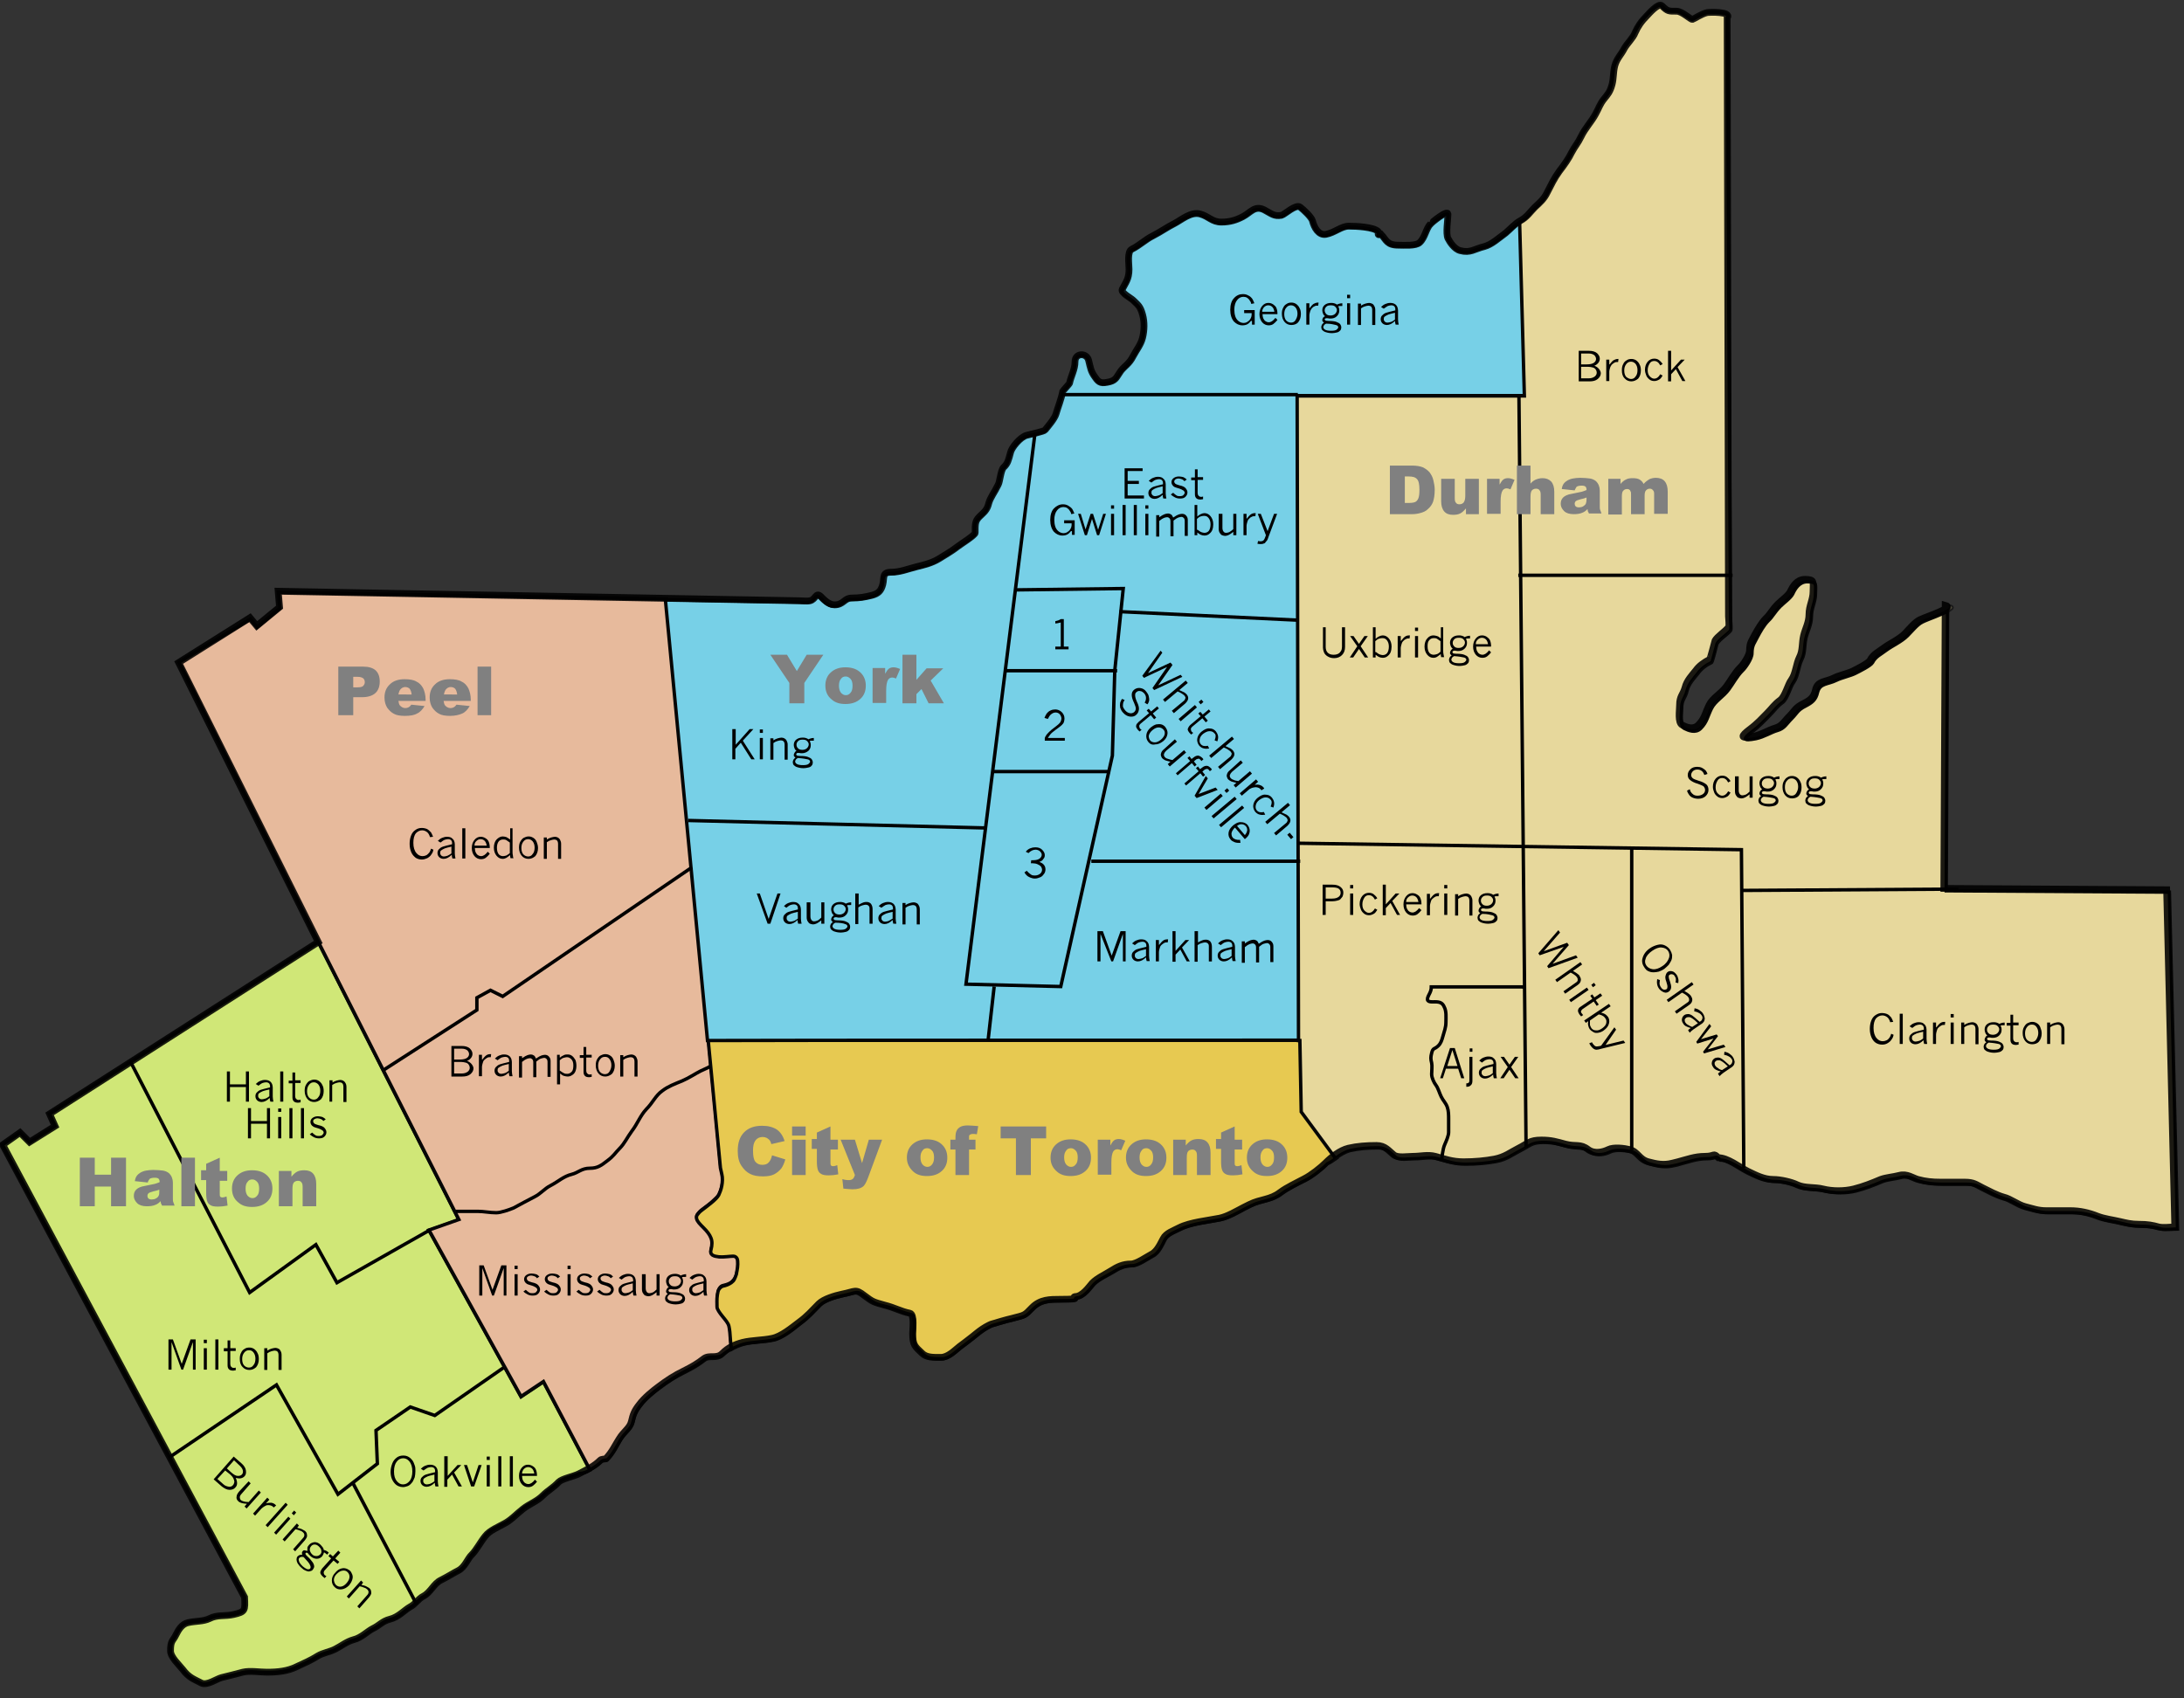 <?xml version="1.0" encoding="utf-8"?>
<!-- Generator: Adobe Illustrator 24.0.3, SVG Export Plug-In . SVG Version: 6.00 Build 0)  -->
<svg version="1.1"
	 id="svg1923" inkscape:output_extension="org.inkscape.output.svg.inkscape" inkscape:version="0.46" sodipodi:docbase="D:\Documents and Settings\MARI LUZ\Mis documentos" sodipodi:docname="Greater_toronto_area_map.svg" sodipodi:version="0.32" xmlns:cc="http://creativecommons.org/ns#" xmlns:dc="http://purl.org/dc/elements/1.1/" xmlns:inkscape="http://www.inkscape.org/namespaces/inkscape" xmlns:rdf="http://www.w3.org/1999/02/22-rdf-syntax-ns#" xmlns:sodipodi="http://sodipodi.sourceforge.net/DTD/sodipodi-0.dtd" xmlns:svg="http://www.w3.org/2000/svg"
	 xmlns="http://www.w3.org/2000/svg" xmlns:xlink="http://www.w3.org/1999/xlink" x="0px" y="0px" viewBox="0 0 643 500"
	 style="enable-background:new 0 0 643 500;" xml:space="preserve">
<rect x="0" y="0" width="643" height="500" fill="#333333" stroke="none"/>
<style type="text/css">
	.st0{opacity:0.5;fill-rule:evenodd;clip-rule:evenodd;fill:#FFEEAA;stroke:#000000;enable-background:new    ;}
	.st1{opacity:0.88;}
	.st2{fill-rule:evenodd;clip-rule:evenodd;fill:#E5FF80;stroke:#000000;}
	.st3{fill-rule:evenodd;clip-rule:evenodd;fill:#FFCCAA;stroke:#000000;}
	.st4{fill-rule:evenodd;clip-rule:evenodd;fill:#FFDD55;stroke:#000000;}
	.st5{fill-rule:evenodd;clip-rule:evenodd;fill:#80E5FF;stroke:#000000;}
	.st6{fill-rule:evenodd;clip-rule:evenodd;fill:#FFEEAA;stroke:#000000;}
	.st7{fill:none;stroke:#000000;}
	.st8{opacity:0.88;fill:none;stroke:#000000;stroke-width:2;enable-background:new    ;}
	.st9{fill:#808080;}
</style>
<defs>
	
		<inkscape:perspective  id="perspective70" inkscape:persp3d-origin="321.5 : 166.66667 : 1" inkscape:vp_x="0 : 250 : 1" inkscape:vp_y="0 : 1000 : 0" inkscape:vp_z="643 : 250 : 1" sodipodi:type="inkscape:persp3d">
		</inkscape:perspective>
</defs>
<sodipodi:namedview  bordercolor="#666666" borderopacity="1.0" gridtolerance="10.0" guidetolerance="10.0" id="base" inkscape:current-layer="svg1923" inkscape:cx="357.49221" inkscape:cy="294.30247" inkscape:guide-bbox="true" inkscape:pageopacity="0.0" inkscape:pageshadow="2" inkscape:window-height="850" inkscape:window-width="1440" inkscape:window-x="-8" inkscape:window-y="-8" inkscape:zoom="1.4538115" objecttolerance="10.0" pagecolor="#ffffff" showgrid="false" showguides="true">
	</sodipodi:namedview>
<path id="path1960" class="st0" d="M574.2,179.5c0.6-0.4,0.8-0.8,0-1V179.5z"/>
<g id="g2920" class="st1">
	<path id="path1962" class="st2" d="M173.7,432.9l-13.7-26l-6.6,4.4l-27.1-49l8.8-3.1l-41.4-81.8L14.6,328l1.6,3.6l-7.5,4.8
		l-2.8-2.8l-5.2,3.5L72,470.3c0.2,4,0.2,4.3-3.2,5.1c-2.6,0.6-4.8,0-7.1,1.2c-1.9,0.9-4,0.7-6.3,1.2c-1.9,0.4-2.9,2.2-3.6,3.6
		c-0.9,1.9-1.6,1.6-1.6,4.8c0,1.9,2.6,4.2,3.6,5.5c1.8,2.4,3.1,2.8,5.5,4c1.7,0.8,4.4-1.2,5.9-1.6c2.1-0.5,4-1,6.3-1.6
		c2.1-0.5,4.9,0,7.1,0c3.1,0,6.1-0.3,8.7-1.6c2.3-1.1,3.9-1.7,6.3-3.2c1.5-0.9,3.6-1.2,5.2-2c1.8-0.9,3.3-2.2,5.5-2.8
		c2.1-0.5,4.1-2.4,5.5-3.2c2.1-1,2.8-2.2,5.1-2.8c2.5-0.6,4.3-2.7,5.9-3.6c1.6-0.8,2.4-2.4,4-3.2c2.1-1.1,3-3.7,5.1-4.8
		c2.2-1.1,3.7-2,5.2-2.8c2-1,2.8-3.6,3.9-4.8c1.4-1.4,2.6-3.8,4-5.6c1.2-1.6,4.1-2.8,5.5-3.5c2-1,3.7-2.9,5.5-4.4
		c2-1.6,4.1-2.1,5.9-3.9c1.5-1.5,3.1-2.3,4.8-4c1-1,4.3-1.6,5.9-2.4C171.9,433.8,172.8,433.4,173.7,432.9z"/>
	<path id="path1972" class="st3" d="M215.5,397.1c-0.5-2.2-0.3-4.6-0.8-6.8c-0.2-0.9-1.1-1.9-1.9-2.9c-0.4-0.5-0.8-1-1.1-1.5
		s-0.5-0.9-0.5-1.3c0-0.9-0.1-2.2,0.1-3.5c0.1-0.6,0.2-1.2,0.5-1.7s0.6-0.8,1.2-0.9c0.9-0.2,1.8-0.5,2.4-1c0.3-0.3,0.6-0.6,0.9-1
		s0.5-0.9,0.6-1.5c0.1-0.3,0.4-1.6,0.4-2.9c0-0.6,0-1.2-0.2-1.7s-0.5-0.7-1.1-0.7c-0.8,0-2.6,0.3-4.2,0.2c-0.8,0-1.5-0.2-1.9-0.5
		c-0.2-0.1-0.4-0.4-0.5-0.6s-0.1-0.5,0-0.9c0.2-0.7,0.3-1.4,0.3-2s-0.1-1.1-0.3-1.6c-0.4-1-1.1-1.9-2.2-3c-1-1-1.8-1.7-2-2.6
		c-0.1-0.4-0.1-0.8,0.2-1.2s0.7-0.9,1.4-1.4c0.6-0.5,1.7-1.2,2.7-2.1s1.8-1.6,2.2-2.3c0.3-0.6,0.7-1.6,0.9-2.7s0.3-2.3,0-3.5
		c-0.1-0.6-0.3-1.2-0.4-1.8l-16-167.3l-114.2-2l0.4,4.7l-6.7,5.6l-2-2.4l-21,12.7L93.5,277l0.2,0.3l41.4,81.8l-8.8,3.1l27.1,49
		l6.6-4.4l13.7,26c1.3-0.7,2.5-1.5,3.5-2.5c0.4-0.4,1.1-0.3,1.6-0.4c1.9-1.9,3-4.4,3.9-5.9c1.4-2.3,3.1-3.1,3.6-5.1
		c0.5-2.1,0.8-3.1,2.4-5.2c1.4-1.9,4-4,5.5-5.1c2.5-1.9,4.9-3.4,7.5-4.8c2.6-1.3,4-2.2,5.9-3.6c1.7-1.3,3.8,0.2,5.6-1.6
		C213.9,398.1,214.7,397.5,215.5,397.1z"/>
	<path id="path1977" class="st4" d="M393.5,341l-10.1-13.7l-0.4-21c-0.8,0-158.2,0-174.5,0l3.6,37.6c0.1,0.6,0.3,1.2,0.4,1.8
		c0.3,1.2,0.2,2.4,0,3.5s-0.6,2-0.9,2.7c-0.3,0.6-1.2,1.5-2.2,2.3s-2,1.6-2.7,2.1c-0.7,0.5-1.1,1-1.4,1.4s-0.3,0.8-0.2,1.2
		c0.2,0.8,1,1.6,2,2.6c1.1,1.1,1.8,2,2.2,3c0.2,0.5,0.3,1,0.3,1.6s-0.1,1.2-0.3,2c-0.1,0.3-0.1,0.6,0,0.9s0.3,0.4,0.5,0.6
		c0.5,0.3,1.1,0.4,1.9,0.5c1.5,0.1,3.3-0.2,4.2-0.2c0.5,0,0.9,0.3,1.1,0.7s0.2,1,0.2,1.7c0,1.2-0.4,2.6-0.4,2.9
		c-0.2,0.6-0.4,1.1-0.6,1.5s-0.5,0.7-0.9,1c-0.7,0.5-1.5,0.8-2.4,1c-0.5,0.1-0.9,0.5-1.2,0.9s-0.4,1.1-0.5,1.7
		c-0.2,1.3-0.1,2.6-0.1,3.5c0,0.4,0.2,0.8,0.5,1.3s0.7,1,1.1,1.5c0.8,1,1.7,2,1.9,2.9c0.5,2.2,0.3,4.6,0.8,6.8
		c1.1-0.6,2.2-1.1,3.6-1.5c2.8-0.7,5.9-0.6,8.7-1.2c2.7-0.5,5.9-3.2,7.9-4.8c2.6-1.9,3.7-3.3,5.9-5.5c1.4-1.4,4.8-2.4,6.7-2.8
		c4.1-0.8,4-1.7,6.7,0.4c2.5,1.9,2.7,2,5.9,2.8c3.2,0.8,4.6,1.8,7.5,2.4c1.4,0.3,0.8,4.8,0.8,5.9c0,3.5,0.7,3.9,2.8,5.9
		c1.3,1.3,3.4,1.2,5.5,1.2c2.1,0,4.1-2.1,5.5-3.2c0.5-0.4,1.1-0.8,1.6-1.2c3-2.2,4.3-3.7,7.1-5.1c0.7-0.4,1.6-0.5,2.4-0.8
		c0.9-0.3,1.8-0.5,2.8-0.8c0.5-0.1,1.1-0.2,1.6-0.4c3.8-1,3.5-0.8,5.9-3.2c2.4-2.4,5.2-2.4,8.3-2.4c6.9,0,3-0.5,4.4-0.8
		c2.2,0,4.2-3,5.1-4c1.5-1.5,3.6-2.4,5.5-3.5c1.9-1.2,3.5-2,5.9-2c1.6,0,4.6-2.1,5.9-2.8c1.9-0.9,2.9-3.5,3.6-4.8
		c0.8-1.6,3-2.3,4.8-3.2c3.2-1.6,8.4-2.1,11.8-2.8c2.3-0.5,4.9-2,7.1-3.2c0.5-0.3,1.1-0.5,1.6-0.8c3.4-1.7,6.1-1.3,9.1-3.6
		c2-1.5,4.9-2.9,7.1-4c2-1,4.9-3.3,6.3-4.8C391.8,342.3,392.6,341.6,393.5,341z"/>
	<path id="path1982" class="st5" d="M382.5,306.3l-0.4-189.8H449l-1.4-51.1c-1.4,0.7-3,2.5-4.3,3.5c-2.2,1.6-4.1,3.4-6.3,3.9
		c-2.9,0.7-4.1,2-7.1,1.2c-1.7-0.4-3.1-2.6-3.6-3.5c-0.7-1.5,0-5.5,0-7.1c0-1.6-5.1,2.7-5.1,2.8c-1.4,1.4-1.6,4-3.2,5.5
		c-1.1,1.1-4.7,0.8-6.3,0.8c-3.4,0-3.5-1.5-5.1-3.2c-1.5,0.5-0.5-0.5-0.8-0.8c-1.4-1.4-6.6-1.6-8.7-1.6c-2.2,0-4.1,1.9-6.7,2.4
		c-2.2,0.4-3.5-2-4-4c-0.3-1.1-2.7-3.3-3.6-4c-1.3-1-4.6,2.2-5.5,2.4c-2.2,0.4-3-0.5-5.1-1.6c-2.8-1.4-4.1,0.8-6.3,2
		c-1.9,1-3.8,1.6-6.3,1.6c-2.8,0-3.7-1.7-6.3-2.4c-2.7-0.7-5.4,1.7-7.5,2.8c-2.2,1.1-3.8,2.3-6.3,3.6c-2.4,1.2-3.9,2.8-6.3,4
		c-1.4,0.7-0.8,4.3-0.8,5.9c0,2.9-1,3.9-2,5.9c-0.5,1,2.6,2.6,3.2,3.2c1.4,1.4,2.1,1.7,2.8,4.3c0.6,2.2,0.5,4.6,0,6.7
		c-0.5,2.1-1.8,3.6-2.8,5.5c-1.1,2.2-2.4,2.8-3.6,4.3c-1.1,1.5-1.3,2.7-3.2,3.2c-2.5,0.6-3.2,0.4-4.3-1.2c-1.4-1.9-1.4-2.7-2-5.2
		c-0.6-2.3-4-2.2-4,0.4c0,2.3-1.2,4.3-1.6,6.3c0,0.2-1.9,2.2-2,2.4c-0.5,2.5-1.4,4.6-2,6.7c-0.4,1.4-2.4,3.7-3.2,4.8
		c-0.4,0.5-4.5,1.3-5.5,1.6c-1.8,0.5-4.4,3.6-4.8,5.1c-0.6,2.2-0.8,3.2-2,4.3c-0.9,0.9-1.1,4.2-1.6,5.2c-1.1,2.3-2.3,3.7-2.8,5.5
		c-0.5,2.1-1.4,2.6-2.8,4c-1.3,1.3-1.2,2.4-1.2,4.7c0,0.7-4.6,3.5-5.2,4c-1.8,1.4-3.6,2.4-5.5,3.6c-2.3,1.4-4.7,1.9-6.7,2.4
		c-2.4,0.6-4.8,1.6-7.5,1.6c-2.7,0-1.9,1.7-2.4,3.6c-0.5,1.9-1.3,2.7-3.2,3.2c-2,0.5-3.6,0.8-5.9,0.8c-2.3,0-2.5,2-5.2,2
		c-1.7,0-3.1-1.6-3.9-2.4c-1.5-1.5-1.5,0.8-3.2,1.2c-0.9,0.2-2.2,0-3.2,0l-39.2-0.7l12.4,129.8C224.7,306.3,380.9,306.3,382.5,306.3
		z"/>
	<path id="path1932" class="st6" d="M488.1,1.7c-1.3,0.6-3.1,2.6-3.3,2.8c-1.8,1.8-2.8,3.4-3.6,5.2c-0.6,1.6-2.3,3.1-3.2,4.8
		c-0.9,1.8-2.2,2.9-2.8,5.1c-0.5,2.1-0.3,3.6-0.8,5.5c-0.6,2.2-1.2,2.8-2.4,4.3c-1.2,1.5-1.5,2.7-2.4,4.4c-1.2,2.3-3.1,4.1-4.3,6.7
		c-0.9,1.9-1.8,2.8-2.8,4.8c-0.8,1.7-2.2,3.7-3.5,5.5c-1.6,2.2-2.4,4-3.6,6.3c-0.9,1.9-2.2,3-3.6,4.3c-1.5,1.5-2.3,3-4.3,4
		c0,0-0.1,0-0.1,0.1l1.4,51.1h-66.9l0.4,189.8c0,0,0.4,0,0.4,0l0.4,21l10.1,13.7c1.3-1,2.8-1.9,4.3-2.3c2.6-0.6,5.3-0.8,8.3-0.8
		c2.5,0,3.5,1.5,5.1,2.8c1.2,0.9,4,0.4,5.6,0.4c2.5,0,4.4-0.6,6.7,0c2.6,0.7,4.9,1.6,8.3,1.6c3.4,0,6.4-0.3,9.1-0.8
		c3.1-0.6,4.7-2,7.1-3.2c2.8-1.4,3.2-2.4,6.7-2.4c3,0,4.5,0.5,7.1,1.2c3.1,0.8,4.4-0.1,6.7,1.6c1.9,1.4,4.5,0.7,5.9,0
		c1.6-0.8,4.8-0.4,6.3,0c2.4,0.6,2.8,2.9,5.5,3.6c2.3,0.6,4.4,1.1,7.1,0.4c0.5-0.1,1.1-0.2,1.6-0.4c2.7-0.7,5-1.6,7.9-1.6
		c3.2,0,2.4-1.2,4,0.4c2.8,0,6.1,2.7,8.7,3.9c2.3,1.1,4.7,2.4,7.5,2.4c2,0,5.3,0.7,7.1,1.6c2.1,1,5.3,0.6,7.5,1.2
		c2.8,0.7,6.3,0.7,9.1,0c2.8-0.7,5.3-1.7,7.9-2.8c1.6-0.6,3.6-0.7,5.5-1.2c2.3-0.6,4,0.8,5.5,1.2c2.2,0.6,4.2,0.8,6.7,0.8
		c2.4,0,4.8,0,7.1,0c2.6,0,3.3,0.7,5.2,1.6c2,1,4.1,2.2,6.3,2.8c2.1,0.5,4.1,2.2,6.3,2.8c2.4,0.6,3.8,1.2,6.3,1.2c2.4,0,4.8,0,7.1,0
		c2.7,0,5.4,0.6,7.9,1.6c2,0.8,4.6,1,6.7,1.6c1.7,0.4,3.3,0.8,5.5,0.8c2.7,0,4.1,0.3,5.9,0.8c1.4,0.3,3.3,0,4.8,0l-2.4-99.2
		l-65.7-0.4l0.4-82.4c-1.4,1-5.7,2.4-7.5,3.3c-1.4,0.7-3,2.7-4.3,4c-1.8,1.8-4.4,2.9-6.3,4.3c-1.4,1.1-3.1,1.8-4,3.6
		c-0.5,0.9-3.7,2.5-5.1,3.2c-1.4,0.7-4.1,1.3-5.5,2c-2.6,1.3-4.9,0.8-5.6,3.6c-0.5,2.2-1.6,3-3.5,4c-2.4,1.2-2.5,2.1-4,3.6
		c-1.7,1.7-2.2,3-4.3,3.6c-1.8,0.5-3.9,1.9-6.3,2.4c-4.1,0.8-3.8,0-1.2-2c2.3-1.7,3.8-3.4,5.2-4.8c1.6-1.6,2.1-2.6,3.9-3.9
		c1.4-1.1,2.2-4.6,3.2-5.9c1.3-1.8,1.4-4.7,2.4-6.7c1-1.9,0.7-4.2,1.2-6.3c0.5-2.1,1.6-3.9,1.6-6.3c0-2.5,1.2-4.3,1.2-6.7
		c0-2.8,0.6-3.6-2.4-3.6c-2.4,0-3.6,2.1-4.3,3.6c-0.6,1.2-2.6,2.6-3.6,3.6c-1.8,1.8-2.3,3.1-3.6,4.3c-1.3,1.3-2.4,3.3-3.2,4.8
		c-0.8,1.7-1.6,2.3-1.6,4.8c0,1.6-2,4.4-2.8,5.1c-1.6,1.6-2.8,3.9-4,5.5c-1.6,2.2-4,3.4-5.1,5.6c-1.2,2.4-1.3,4-3.2,5.9
		c-1.5,1.5-3.6,0.6-4.8,0c-1.4-0.7-0.8-4.3-0.8-5.9c0-2.6,1.1-3,1.6-5.2c0.5-2.1,2.1-3.7,3.2-5.1c1-1.4,2.5-2.5,4-3.2
		c0.3-0.1,1.5-5.3,1.6-5.5c0.7-1.3,3-2.7,4-3.9c0.3-0.4,0-2.6,0-3.2L508.5,5.3c1.5-2-5.4-1.7-5.9-1.6c-1.7,0.4-3.7,1.8-4.4,2
		c-0.6,0.1-3-2.4-4.8-2.4c-2.3,0-2.6,0.2-4.3-1.6C488.9,1.5,488.5,1.5,488.1,1.7z"/>
</g>
<path id="path1936" class="st7" d="M-703.5,39.8l41.1,82.3l-79.1,50.6l1.6,3.6l-7.5,4.7l-2.8-2.8l-5.1,3.6l71.2,133.3
	c0.2,4,0.2,4.3-3.2,5.1c-2.6,0.6-4.8,0-7.1,1.2c-1.9,0.9-4,0.7-6.3,1.2c-1.9,0.4-2.9,2.2-3.6,3.6c-0.9,1.9-1.6,1.6-1.6,4.7
	c0,1.9,2.6,4.2,3.6,5.5c1.8,2.4,3.2,2.8,5.5,4c1.7,0.8,4.4-1.2,5.9-1.6c2.1-0.5,4-1,6.3-1.6c2.1-0.5,4.9,0,7.1,0
	c3.1,0,6.1-0.3,8.7-1.6c2.3-1.1,3.9-1.7,6.3-3.2c1.5-0.9,3.6-1.2,5.1-2c1.8-0.9,3.3-2.2,5.5-2.8c2.1-0.5,4.1-2.5,5.5-3.2
	c2.1-1,2.8-2.2,5.1-2.8c2.5-0.6,4.3-2.7,5.9-3.6c1.6-0.8,2.4-2.4,4-3.2c2.1-1.1,3-3.7,5.1-4.7c2.2-1.1,3.7-2.1,5.1-2.8
	c2-1,2.8-3.6,4-4.7c1.4-1.4,2.6-3.8,4-5.5c1.2-1.6,4.1-2.8,5.5-3.6c2-1,3.7-2.9,5.5-4.3c2-1.6,4.1-2.2,5.9-4c1.5-1.5,3.1-2.3,4.7-4
	c1-1,4.3-1.6,5.9-2.4c2.7-1.4,4.6-2.3,6.3-4c0.4-0.4,1.1-0.3,1.6-0.4c1.9-1.9,3-4.4,4-5.9c1.4-2.3,3.1-3.1,3.6-5.1
	c0.5-2.1,0.8-3.1,2.4-5.1c1.4-1.9,4-4,5.5-5.1c2.5-1.9,4.8-3.4,7.5-4.7c2.6-1.3,4.1-2.2,5.9-3.6c1.7-1.3,3.8,0.2,5.5-1.6
	c1.7-1.7,3.6-2.6,5.9-3.2c2.8-0.7,5.9-0.6,8.7-1.2c2.7-0.5,5.9-3.2,7.9-4.7c2.6-1.9,3.7-3.3,5.9-5.5c1.4-1.4,4.8-2.4,6.7-2.8
	c4.1-0.8,4-1.7,6.7,0.4c2.5,1.9,2.7,1.9,5.9,2.8c3.2,0.8,4.6,1.8,7.5,2.4c1.4,0.3,0.8,4.8,0.8,5.9c0,3.5,0.7,3.9,2.8,5.9
	c1.3,1.3,3.4,1.2,5.5,1.2c2.1,0,4.1-2.1,5.5-3.2c0.5-0.4,1.1-0.8,1.6-1.2c3-2.2,4.3-3.7,7.1-5.1c0.7-0.4,1.6-0.5,2.4-0.8
	c0.9-0.3,1.8-0.5,2.8-0.8c0.5-0.1,1.1-0.3,1.6-0.4c3.8-1,3.5-0.7,5.9-3.2c2.4-2.4,5.2-2.4,8.3-2.4c6.9,0,3-0.5,4.3-0.8
	c2.2,0,4.2-3,5.1-4c1.5-1.5,3.6-2.4,5.5-3.6c1.9-1.2,3.5-2,5.9-2c1.6,0,4.6-2.1,5.9-2.8c1.9-0.9,2.9-3.5,3.6-4.7
	c0.8-1.6,3-2.3,4.7-3.2c3.2-1.6,8.4-2.1,11.9-2.8c2.3-0.5,4.8-2,7.1-3.2c0.5-0.3,1.1-0.5,1.6-0.8c3.4-1.7,6.1-1.3,9.1-3.6
	c2-1.5,4.9-2.8,7.1-4c2-1,4.9-3.3,6.3-4.7c1.7-1.7,4.2-3.7,6.7-4.3c2.6-0.6,5.3-0.8,8.3-0.8c2.5,0,3.5,1.5,5.1,2.8
	c1.2,0.9,4,0.4,5.5,0.4c2.5,0,4.4-0.6,6.7,0c2.6,0.7,4.9,1.6,8.3,1.6c3.4,0,6.4-0.3,9.1-0.8c3.1-0.6,4.7-2,7.1-3.2
	c2.8-1.4,3.2-2.4,6.7-2.4c3,0,4.5,0.5,7.1,1.2c3.1,0.8,4.4-0.2,6.7,1.6c1.9,1.4,4.5,0.7,5.9,0c1.6-0.8,4.7-0.4,6.3,0
	c2.4,0.6,2.8,2.9,5.5,3.6c2.3,0.6,4.4,1.1,7.1,0.4c0.5-0.1,1.1-0.3,1.6-0.4c2.7-0.7,5-1.6,7.9-1.6c3.2,0,2.4-1.2,4,0.4
	c2.8,0,6.1,2.7,8.7,4c2.3,1.1,4.7,2.4,7.5,2.4c2,0,5.3,0.7,7.1,1.6c2.1,1,5.2,0.6,7.5,1.2c2.8,0.7,6.3,0.7,9.1,0
	c2.8-0.7,5.3-1.7,7.9-2.8c1.6-0.6,3.6-0.7,5.5-1.2c2.3-0.6,4,0.8,5.5,1.2c2.2,0.6,4.2,0.8,6.7,0.8c2.4,0,4.7,0,7.1,0
	c2.6,0,3.3,0.7,5.1,1.6c2,1,4.2,2.2,6.3,2.8c2.1,0.5,4.1,2.2,6.3,2.8c2.4,0.6,3.8,1.2,6.3,1.2c2.4,0,4.7,0,7.1,0
	c2.7,0,5.4,0.6,7.9,1.6c2,0.8,4.6,1.1,6.7,1.6c1.7,0.4,3.3,0.8,5.5,0.8c2.7,0,4.1,0.3,5.9,0.8c1.4,0.3,3.3,0,4.7,0l-2.4-99.3
	l-65.6-0.4l0.4-83.4c2.8,0.7-4.9,3.1-7.5,4.3c-1.4,0.7-3,2.6-4.3,4c-1.8,1.8-4.4,2.9-6.3,4.3c-1.4,1.1-3.1,1.8-4,3.6
	c-0.5,0.9-3.7,2.5-5.1,3.2c-1.4,0.7-4.2,1.3-5.5,2c-2.6,1.3-4.9,0.8-5.5,3.6c-0.5,2.2-1.6,3-3.6,4c-2.4,1.2-2.5,2.1-4,3.6
	c-1.7,1.7-2.2,3-4.3,3.6c-1.8,0.5-3.9,1.9-6.3,2.4c-4.1,0.8-3.8,0-1.2-2c2.3-1.7,3.8-3.4,5.1-4.7c1.6-1.6,2.1-2.6,4-4
	c1.4-1.1,2.2-4.6,3.2-5.9c1.3-1.8,1.4-4.7,2.4-6.7c1-1.9,0.7-4.2,1.2-6.3c0.5-2.1,1.6-3.9,1.6-6.3c0-2.5,1.2-4.3,1.2-6.7
	c0-2.8,0.6-3.6-2.4-3.6c-2.4,0-3.6,2.1-4.3,3.6c-0.6,1.2-2.6,2.6-3.6,3.6c-1.8,1.8-2.3,3.1-3.6,4.3c-1.3,1.3-2.4,3.3-3.2,4.7
	c-0.8,1.7-1.6,2.3-1.6,4.7c0,1.6-2,4.4-2.8,5.1c-1.6,1.6-2.8,3.9-4,5.5c-1.6,2.2-4.1,3.4-5.1,5.5c-1.2,2.4-1.3,4-3.2,5.9
	c-1.5,1.5-3.6,0.6-4.7,0c-1.4-0.7-0.8-4.3-0.8-5.9c0-2.6,1-3,1.6-5.1c0.5-2.1,2.1-3.7,3.2-5.1c1-1.4,2.5-2.4,4-3.2
	c0.3-0.1,1.5-5.3,1.6-5.5c0.7-1.3,3-2.7,4-4c0.3-0.4,0-2.6,0-3.2l-1.6-176.4c1.5-2-5.4-1.7-5.9-1.6c-1.7,0.4-3.7,1.8-4.3,2
	c-0.6,0.1-3-2.4-4.7-2.4c-2.3,0-2.6,0.1-4.3-1.6c-1-1-4,2.5-4.3,2.8c-1.8,1.8-2.8,3.3-3.6,5.1c-0.6,1.6-2.3,3.1-3.2,4.7
	c-0.9,1.8-2.2,2.9-2.8,5.1c-0.5,2.1-0.3,3.6-0.8,5.5c-0.6,2.2-1.2,2.8-2.4,4.3c-1.2,1.5-1.5,2.7-2.4,4.3c-1.2,2.3-3.1,4.2-4.3,6.7
	c-0.9,1.9-1.8,2.8-2.8,4.7c-0.8,1.7-2.2,3.7-3.6,5.5c-1.6,2.2-2.4,4-3.6,6.3c-0.9,1.9-2.2,3-3.6,4.3c-1.5,1.5-2.3,2.9-4.3,4
	c-1.4,0.7-3.1,2.6-4.3,3.6c-2.2,1.6-4.1,3.4-6.3,4c-2.9,0.7-4.1,2-7.1,1.2c-1.7-0.4-3.1-2.6-3.6-3.6c-0.7-1.5,0-5.5,0-7.1
	c0-1.6-5.1,2.7-5.1,2.8c-1.4,1.4-1.6,4-3.2,5.5c-1.1,1.1-4.7,0.8-6.3,0.8c-3.4,0-3.5-1.5-5.1-3.2c-1.5,0.5-0.5-0.5-0.8-0.8
	c-1.4-1.4-6.6-1.6-8.7-1.6c-2.2,0-4.1,1.9-6.7,2.4c-2.2,0.4-3.5-2-4-4c-0.3-1.1-2.7-3.3-3.6-4c-1.3-1-4.6,2.2-5.5,2.4
	c-2.2,0.4-3-0.5-5.1-1.6c-2.8-1.4-4,0.8-6.3,2c-1.9,1-3.8,1.6-6.3,1.6c-2.8,0-3.7-1.7-6.3-2.4c-2.7-0.7-5.4,1.7-7.5,2.8
	c-2.2,1.1-3.8,2.3-6.3,3.6c-2.4,1.2-3.9,2.8-6.3,4c-1.4,0.7-0.8,4.3-0.8,5.9c0,2.9-1,3.9-2,5.9c-0.5,1,2.6,2.6,3.2,3.2
	c1.4,1.4,2.1,1.7,2.8,4.3c0.6,2.2,0.5,4.6,0,6.7c-0.5,2.1-1.8,3.6-2.8,5.5c-1.1,2.2-2.4,2.8-3.6,4.3c-1.1,1.5-1.3,2.7-3.2,3.2
	c-2.5,0.6-3.2,0.4-4.3-1.2c-1.4-1.9-1.4-2.7-2-5.1c-0.6-2.3-4-2.2-4,0.4c0,2.3-1.2,4.3-1.6,6.3c0,0.2-1.9,2.2-2,2.4
	c-0.5,2.5-1.4,4.6-2,6.7c-0.4,1.4-2.4,3.7-3.2,4.7c-0.4,0.5-4.5,1.3-5.5,1.6c-1.8,0.5-4.4,3.6-4.7,5.1c-0.6,2.2-0.8,3.2-2,4.3
	c-0.9,0.9-1.1,4.2-1.6,5.1c-1.1,2.3-2.3,3.7-2.8,5.5c-0.5,2.1-1.4,2.6-2.8,4c-1.3,1.3-1.2,2.4-1.2,4.7c0,0.7-4.5,3.5-5.1,4
	c-1.8,1.4-3.6,2.4-5.5,3.6c-2.3,1.4-4.7,1.9-6.7,2.4c-2.4,0.6-4.8,1.6-7.5,1.6c-2.7,0-1.9,1.7-2.4,3.6c-0.5,1.9-1.3,2.7-3.2,3.2
	c-2,0.5-3.6,0.8-5.9,0.8c-2.3,0-2.4,2-5.1,2c-1.7,0-3.2-1.6-4-2.4c-1.5-1.5-1.5,0.8-3.2,1.2c-0.9,0.2-2.2,0-3.2,0l-153.4-2.8
	l0.4,4.7l-6.7,5.5l-2-2.4"/>
<path id="path1938" class="st7" d="M-813.5,34.9l41.1,82.3l-79.1,50.6l1.6,3.6l-7.5,4.7l-2.8-2.8l-5.1,3.6l71.2,133.3
	c0.2,4,0.2,4.3-3.2,5.1c-2.6,0.6-4.8,0-7.1,1.2c-1.9,0.9-4,0.7-6.3,1.2c-1.9,0.4-2.9,2.2-3.6,3.6c-0.9,1.9-1.6,1.6-1.6,4.7
	c0,1.9,2.6,4.2,3.6,5.5c1.8,2.4,3.2,2.8,5.5,4c1.7,0.8,4.4-1.2,5.9-1.6c2.1-0.5,4-1,6.3-1.6c2.1-0.5,4.9,0,7.1,0
	c3.1,0,6.1-0.3,8.7-1.6c2.3-1.1,3.9-1.7,6.3-3.2c1.5-0.9,3.6-1.2,5.1-2c1.8-0.9,3.3-2.2,5.5-2.8c2.1-0.5,4.1-2.5,5.5-3.2
	c2.1-1,2.8-2.2,5.1-2.8c2.5-0.6,4.3-2.7,5.9-3.6c1.6-0.8,2.4-2.4,4-3.2c2.1-1.1,3-3.7,5.1-4.7c2.2-1.1,3.7-2.1,5.1-2.8
	c2-1,2.8-3.6,4-4.7c1.4-1.4,2.6-3.8,4-5.5c1.2-1.6,4.1-2.8,5.5-3.6c2-1,3.7-2.9,5.5-4.3c2-1.6,4.1-2.2,5.9-4c1.5-1.5,3.1-2.3,4.7-4
	c1-1,4.3-1.6,5.9-2.4c2.7-1.4,4.6-2.3,6.3-4c0.4-0.4,1.1-0.3,1.6-0.4c1.9-1.9,3-4.4,4-5.9c1.4-2.3,3.1-3.1,3.6-5.1
	c0.5-2.1,0.8-3.1,2.4-5.1c1.4-1.9,4-4,5.5-5.1c2.5-1.9,4.8-3.4,7.5-4.7c2.6-1.3,4.1-2.2,5.9-3.6c1.7-1.3,3.8,0.2,5.5-1.6
	c1.7-1.7,3.6-2.6,5.9-3.2c2.8-0.7,5.9-0.6,8.7-1.2c2.7-0.5,5.9-3.2,7.9-4.7c2.6-1.9,3.7-3.3,5.9-5.5c1.4-1.4,4.8-2.4,6.7-2.8
	c4.1-0.8,4-1.7,6.7,0.4c2.5,1.9,2.7,1.9,5.9,2.8c3.2,0.8,4.6,1.8,7.5,2.4c1.4,0.3,0.8,4.8,0.8,5.9c0,3.5,0.7,3.9,2.8,5.9
	c1.3,1.3,3.4,1.2,5.5,1.2c2.1,0,4.1-2.1,5.5-3.2c0.5-0.4,1.1-0.8,1.6-1.2c3-2.2,4.3-3.7,7.1-5.1c0.7-0.4,1.6-0.5,2.4-0.8
	c0.9-0.3,1.8-0.5,2.8-0.8c0.5-0.1,1.1-0.3,1.6-0.4c3.8-1,3.5-0.7,5.9-3.2c2.4-2.4,5.2-2.4,8.3-2.4c6.9,0,3-0.5,4.3-0.8
	c2.2,0,4.2-3,5.1-4c1.5-1.5,3.6-2.4,5.5-3.6c1.9-1.2,3.5-2,5.9-2c1.6,0,4.6-2.1,5.9-2.8c1.9-0.9,2.9-3.5,3.6-4.7
	c0.8-1.6,3-2.3,4.7-3.2c3.2-1.6,8.4-2.1,11.9-2.8c2.3-0.5,4.8-2,7.1-3.2c0.5-0.3,1.1-0.5,1.6-0.8c3.4-1.7,6.1-1.3,9.1-3.6
	c2-1.5,4.9-2.8,7.1-4c2-1,4.9-3.3,6.3-4.7c1.7-1.7,4.2-3.7,6.7-4.3c2.6-0.6,5.3-0.8,8.3-0.8c2.5,0,3.5,1.5,5.1,2.8
	c1.2,0.9,4,0.4,5.5,0.4c2.5,0,4.4-0.6,6.7,0c2.6,0.7,4.9,1.6,8.3,1.6c3.4,0,6.4-0.3,9.1-0.8c3.1-0.6,4.7-2,7.1-3.2
	c2.8-1.4,3.2-2.4,6.7-2.4c3,0,4.5,0.5,7.1,1.2c3.1,0.8,4.4-0.2,6.7,1.6c1.9,1.4,4.5,0.7,5.9,0c1.6-0.8,4.7-0.4,6.3,0
	c2.4,0.6,2.8,2.9,5.5,3.6c2.3,0.6,4.4,1.1,7.1,0.4c0.5-0.1,1.1-0.3,1.6-0.4c2.7-0.7,5-1.6,7.9-1.6c3.2,0,2.4-1.2,4,0.4
	c2.8,0,6.1,2.7,8.7,4c2.3,1.1,4.7,2.4,7.5,2.4c2,0,5.3,0.7,7.1,1.6c2.1,1,5.2,0.6,7.5,1.2c2.8,0.7,6.3,0.7,9.1,0
	c2.8-0.7,5.3-1.7,7.9-2.8c1.6-0.6,3.6-0.7,5.5-1.2c2.3-0.6,4,0.8,5.5,1.2c2.2,0.6,4.2,0.8,6.7,0.8c2.4,0,4.7,0,7.1,0
	c2.6,0,3.3,0.7,5.1,1.6c2,1,4.2,2.2,6.3,2.8c2.1,0.5,4.1,2.2,6.3,2.8c2.4,0.6,3.8,1.2,6.3,1.2c2.4,0,4.7,0,7.1,0
	c2.7,0,5.4,0.6,7.9,1.6c2,0.8,4.6,1.1,6.7,1.6c1.7,0.4,3.3,0.8,5.5,0.8c2.7,0,4.1,0.3,5.9,0.8c1.4,0.3,3.3,0,4.7,0l-2.4-99.3
	l-65.6-0.4l0.4-83.4c2.8,0.7-4.9,3.1-7.5,4.3c-1.4,0.7-3,2.6-4.3,4c-1.8,1.8-4.4,2.9-6.3,4.3c-1.4,1.1-3.1,1.8-4,3.6
	c-0.5,0.9-3.7,2.5-5.1,3.2c-1.4,0.7-4.2,1.3-5.5,2c-2.6,1.3-4.9,0.8-5.5,3.6c-0.5,2.2-1.6,3-3.6,4c-2.4,1.2-2.5,2.1-4,3.6
	c-1.7,1.7-2.2,3-4.3,3.6c-1.8,0.5-3.9,1.9-6.3,2.4c-4.1,0.8-3.8,0-1.2-2c2.3-1.7,3.8-3.4,5.1-4.7c1.6-1.6,2.1-2.6,4-4
	c1.4-1.1,2.2-4.6,3.2-5.9c1.3-1.8,1.4-4.7,2.4-6.7c1-1.9,0.7-4.2,1.2-6.3c0.5-2.1,1.6-3.9,1.6-6.3c0-2.5,1.2-4.3,1.2-6.7
	c0-2.8,0.6-3.6-2.4-3.6c-2.4,0-3.6,2.1-4.3,3.6c-0.6,1.2-2.6,2.6-3.6,3.6c-1.8,1.8-2.3,3.1-3.6,4.3c-1.3,1.3-2.4,3.3-3.2,4.7
	c-0.8,1.7-1.6,2.3-1.6,4.7c0,1.6-2,4.4-2.8,5.1c-1.6,1.6-2.8,3.9-4,5.5c-1.6,2.2-4.1,3.4-5.1,5.5c-1.2,2.4-1.3,4-3.2,5.9
	c-1.5,1.5-3.6,0.6-4.7,0c-1.4-0.7-0.8-4.3-0.8-5.9c0-2.6,1-3,1.6-5.1c0.5-2.1,2.1-3.7,3.2-5.1c1-1.4,2.5-2.4,4-3.2
	c0.3-0.1,1.5-5.3,1.6-5.5c0.7-1.3,3-2.7,4-4c0.3-0.4,0-2.6,0-3.2l-1.6-176.4c1.5-2-5.4-1.7-5.9-1.6c-1.7,0.4-3.7,1.8-4.3,2
	c-0.6,0.1-3-2.4-4.7-2.4c-2.3,0-2.6,0.1-4.3-1.6c-1-1-4,2.5-4.3,2.8c-1.8,1.8-2.8,3.3-3.6,5.1c-0.6,1.6-2.3,3.1-3.2,4.7
	c-0.9,1.8-2.2,2.9-2.8,5.1c-0.5,2.1-0.3,3.6-0.8,5.5c-0.6,2.2-1.2,2.8-2.4,4.3c-1.2,1.5-1.5,2.7-2.4,4.3c-1.2,2.3-3.1,4.2-4.3,6.7
	c-0.9,1.9-1.8,2.8-2.8,4.7c-0.8,1.7-2.2,3.7-3.6,5.5c-1.6,2.2-2.4,4-3.6,6.3c-0.9,1.9-2.2,3-3.6,4.3c-1.5,1.5-2.3,2.9-4.3,4
	c-1.4,0.7-3.1,2.6-4.3,3.6c-2.2,1.6-4.1,3.4-6.3,4c-2.9,0.7-4.1,2-7.1,1.2c-1.7-0.4-3.1-2.6-3.6-3.6c-0.7-1.5,0-5.5,0-7.1
	c0-1.6-5.1,2.7-5.1,2.8c-1.4,1.4-1.6,4-3.2,5.5c-1.1,1.1-4.7,0.8-6.3,0.8c-3.4,0-3.5-1.5-5.1-3.2c-1.5,0.5-0.5-0.5-0.8-0.8
	c-1.4-1.4-6.6-1.6-8.7-1.6c-2.2,0-4.1,1.9-6.7,2.4c-2.2,0.4-3.5-2-4-4c-0.3-1.1-2.7-3.3-3.6-4c-1.3-1-4.6,2.2-5.5,2.4
	c-2.2,0.4-3-0.5-5.1-1.6c-2.8-1.4-4,0.8-6.3,2c-1.9,1-3.8,1.6-6.3,1.6c-2.8,0-3.7-1.7-6.3-2.4c-2.7-0.7-5.4,1.7-7.5,2.8
	c-2.2,1.1-3.8,2.3-6.3,3.6c-2.4,1.2-3.9,2.8-6.3,4c-1.4,0.7-0.8,4.3-0.8,5.9c0,2.9-1,3.9-2,5.9c-0.5,1,2.6,2.6,3.2,3.2
	c1.4,1.4,2.1,1.7,2.8,4.3c0.6,2.2,0.5,4.6,0,6.7c-0.5,2.1-1.8,3.6-2.8,5.5c-1.1,2.2-2.4,2.8-3.6,4.3c-1.1,1.5-1.3,2.7-3.2,3.2
	c-2.5,0.6-3.2,0.4-4.3-1.2c-1.4-1.9-1.4-2.7-2-5.1c-0.6-2.3-4-2.2-4,0.4c0,2.3-1.2,4.3-1.6,6.3c0,0.2-1.9,2.2-2,2.4
	c-0.5,2.5-1.4,4.6-2,6.7c-0.4,1.4-2.4,3.7-3.2,4.7c-0.4,0.5-4.5,1.3-5.5,1.6c-1.8,0.5-4.4,3.6-4.7,5.1c-0.6,2.2-0.8,3.2-2,4.3
	c-0.9,0.9-1.1,4.2-1.6,5.1c-1.1,2.3-2.3,3.7-2.8,5.5c-0.5,2.1-1.4,2.6-2.8,4C-579.1-6-579-5-579-2.6c0,0.7-4.5,3.5-5.1,4
	c-1.8,1.4-3.6,2.4-5.5,3.6c-2.3,1.4-4.7,1.9-6.7,2.4c-2.4,0.6-4.8,1.6-7.5,1.6c-2.7,0-1.9,1.7-2.4,3.6c-0.5,1.9-1.3,2.7-3.2,3.2
	c-2,0.5-3.6,0.8-5.9,0.8c-2.3,0-2.4,2-5.1,2c-1.7,0-3.2-1.6-4-2.4c-1.5-1.5-1.5,0.8-3.2,1.2c-0.9,0.2-2.2,0-3.2,0l-153.4-2.8
	l0.4,4.7l-6.7,5.5l-2-2.4"/>
<path id="path1940" class="st8" d="M52.6,195.1l41.1,82.3L14.6,328l1.6,3.6l-7.5,4.7l-2.8-2.8l-5.1,3.6L72,470.3
	c0.2,4,0.2,4.3-3.2,5.1c-2.6,0.6-4.8,0-7.1,1.2c-1.9,0.9-4,0.7-6.3,1.2c-1.9,0.4-2.9,2.2-3.6,3.6c-0.9,1.9-1.6,1.6-1.6,4.7
	c0,1.9,2.6,4.2,3.6,5.5c1.8,2.4,3.2,2.8,5.5,4c1.7,0.8,4.4-1.2,5.9-1.6c2.1-0.5,4-1,6.3-1.6c2.1-0.5,4.9,0,7.1,0
	c3.1,0,6.1-0.3,8.7-1.6c2.3-1.1,3.9-1.7,6.3-3.2c1.5-0.9,3.6-1.2,5.1-2c1.8-0.9,3.3-2.2,5.5-2.8c2.1-0.5,4.1-2.5,5.5-3.2
	c2.1-1,2.8-2.2,5.1-2.8c2.5-0.6,4.3-2.7,5.9-3.6c1.6-0.8,2.4-2.4,4-3.2c2.1-1.1,3-3.7,5.1-4.7c2.2-1.1,3.7-2.1,5.1-2.8
	c2-1,2.8-3.6,4-4.7c1.4-1.4,2.6-3.8,4-5.5c1.2-1.6,4.1-2.8,5.5-3.6c2-1,3.7-2.9,5.5-4.3c2-1.6,4.1-2.2,5.9-4c1.5-1.5,3.1-2.3,4.7-4
	c1-1,4.3-1.6,5.9-2.4c2.7-1.4,4.6-2.3,6.3-4c0.4-0.4,1.1-0.3,1.6-0.4c1.9-1.9,3-4.4,4-5.9c1.4-2.3,3.1-3.1,3.6-5.1
	c0.5-2.1,0.8-3.1,2.4-5.1c1.4-1.9,4-4,5.5-5.1c2.5-1.9,4.8-3.4,7.5-4.7c2.6-1.3,4.1-2.2,5.9-3.6c1.7-1.3,3.8,0.2,5.5-1.6
	c1.7-1.7,3.6-2.6,5.9-3.2c2.8-0.7,5.9-0.6,8.7-1.2c2.7-0.5,5.9-3.2,7.9-4.7c2.6-1.9,3.7-3.3,5.9-5.5c1.4-1.4,4.8-2.4,6.7-2.8
	c4.1-0.8,4-1.7,6.7,0.4c2.5,1.9,2.7,1.9,5.9,2.8c3.2,0.8,4.6,1.8,7.5,2.4c1.4,0.3,0.8,4.8,0.8,5.9c0,3.5,0.7,3.9,2.8,5.9
	c1.3,1.3,3.4,1.2,5.5,1.2c2.1,0,4.1-2.1,5.5-3.2c0.5-0.4,1.1-0.8,1.6-1.2c3-2.2,4.3-3.7,7.1-5.1c0.7-0.4,1.6-0.5,2.4-0.8
	c0.9-0.3,1.8-0.5,2.8-0.8c0.5-0.1,1.1-0.3,1.6-0.4c3.8-1,3.5-0.7,5.9-3.2c2.4-2.4,5.2-2.4,8.3-2.4c6.9,0,3-0.5,4.3-0.8
	c2.2,0,4.2-3,5.1-4c1.5-1.5,3.6-2.4,5.5-3.6c1.9-1.2,3.5-2,5.9-2c1.6,0,4.6-2.1,5.9-2.8c1.9-0.9,2.9-3.5,3.6-4.7
	c0.8-1.6,3-2.3,4.7-3.2c3.2-1.6,8.4-2.1,11.9-2.8c2.3-0.5,4.8-2,7.1-3.2c0.5-0.3,1.1-0.5,1.6-0.8c3.4-1.7,6.1-1.3,9.1-3.6
	c2-1.5,4.9-2.8,7.1-4c2-1,4.9-3.3,6.3-4.7c1.7-1.7,4.2-3.7,6.7-4.3c2.6-0.6,5.3-0.8,8.3-0.8c2.5,0,3.5,1.5,5.1,2.8
	c1.2,0.9,4,0.4,5.5,0.4c2.5,0,4.4-0.6,6.7,0c2.6,0.7,4.9,1.6,8.3,1.6c3.4,0,6.4-0.3,9.1-0.8c3.1-0.6,4.7-2,7.1-3.2
	c2.8-1.4,3.2-2.4,6.7-2.4c3,0,4.5,0.5,7.1,1.2c3.1,0.8,4.4-0.2,6.7,1.6c1.9,1.4,4.5,0.7,5.9,0c1.6-0.8,4.7-0.4,6.3,0
	c2.4,0.6,2.8,2.9,5.5,3.6c2.3,0.6,4.4,1.1,7.1,0.4c0.5-0.1,1.1-0.3,1.6-0.4c2.7-0.7,5-1.6,7.9-1.6c3.2,0,2.4-1.2,4,0.4
	c2.8,0,6.1,2.7,8.7,4c2.3,1.1,4.7,2.4,7.5,2.4c2,0,5.3,0.7,7.1,1.6c2.1,1,5.2,0.6,7.5,1.2c2.8,0.7,6.3,0.7,9.1,0
	c2.8-0.7,5.3-1.7,7.9-2.8c1.6-0.6,3.6-0.7,5.5-1.2c2.3-0.6,4,0.8,5.5,1.2c2.2,0.6,4.2,0.8,6.7,0.8c2.4,0,4.7,0,7.1,0
	c2.6,0,3.3,0.7,5.1,1.6c2,1,4.2,2.2,6.3,2.8c2.1,0.5,4.1,2.2,6.3,2.8c2.4,0.6,3.8,1.2,6.3,1.2c2.4,0,4.7,0,7.1,0
	c2.7,0,5.4,0.6,7.9,1.6c2,0.8,4.6,1.1,6.7,1.6c1.7,0.4,3.3,0.8,5.5,0.8c2.7,0,4.1,0.3,5.9,0.8c1.4,0.3,3.3,0,4.7,0l-2.4-99.3
	l-65.6-0.4l0.4-83.4c2.8,0.7-4.9,3.1-7.5,4.3c-1.4,0.7-3,2.6-4.3,4c-1.8,1.8-4.4,2.9-6.3,4.3c-1.4,1.1-3.1,1.8-4,3.6
	c-0.5,0.9-3.7,2.5-5.1,3.2c-1.4,0.7-4.2,1.3-5.5,2c-2.6,1.3-4.9,0.8-5.5,3.6c-0.5,2.2-1.6,3-3.6,4c-2.4,1.2-2.5,2.1-4,3.6
	c-1.7,1.7-2.2,3-4.3,3.6c-1.8,0.5-3.9,1.9-6.3,2.4c-4.1,0.8-3.8,0-1.2-2c2.3-1.7,3.8-3.4,5.1-4.7c1.6-1.6,2.1-2.6,4-4
	c1.4-1.1,2.2-4.6,3.2-5.9c1.3-1.8,1.4-4.7,2.4-6.7c1-1.9,0.7-4.2,1.2-6.3c0.5-2.1,1.6-3.9,1.6-6.3c0-2.5,1.2-4.3,1.2-6.7
	c0-2.8,0.6-3.6-2.4-3.6c-2.4,0-3.6,2.1-4.3,3.6c-0.6,1.2-2.6,2.6-3.6,3.6c-1.8,1.8-2.3,3.1-3.6,4.3c-1.3,1.3-2.4,3.3-3.2,4.7
	c-0.8,1.7-1.6,2.3-1.6,4.7c0,1.6-2,4.4-2.8,5.1c-1.6,1.6-2.8,3.9-4,5.5c-1.6,2.2-4.1,3.4-5.1,5.5c-1.2,2.4-1.3,4-3.2,5.9
	c-1.5,1.5-3.6,0.6-4.7,0c-1.4-0.7-0.8-4.3-0.8-5.9c0-2.6,1-3,1.6-5.1c0.5-2.1,2.1-3.7,3.2-5.1c1-1.4,2.5-2.4,4-3.2
	c0.3-0.1,1.5-5.3,1.6-5.5c0.7-1.3,3-2.7,4-4c0.3-0.4,0-2.6,0-3.2L508.5,5.3c1.5-2-5.4-1.7-5.9-1.6c-1.7,0.4-3.7,1.8-4.3,2
	c-0.6,0.1-3-2.4-4.7-2.4c-2.3,0-2.6,0.1-4.3-1.6c-1-1-4,2.5-4.3,2.8c-1.8,1.8-2.8,3.3-3.6,5.1c-0.6,1.6-2.3,3.1-3.2,4.7
	c-0.9,1.8-2.2,2.9-2.8,5.1c-0.5,2.1-0.3,3.6-0.8,5.5c-0.6,2.2-1.2,2.8-2.4,4.3c-1.2,1.5-1.5,2.7-2.4,4.3c-1.2,2.3-3.1,4.2-4.3,6.7
	c-0.9,1.9-1.8,2.8-2.8,4.7c-0.8,1.7-2.2,3.7-3.6,5.5c-1.6,2.2-2.4,4-3.6,6.3c-0.9,1.9-2.2,3-3.6,4.3c-1.5,1.5-2.3,2.9-4.3,4
	c-1.4,0.7-3.1,2.6-4.3,3.6c-2.2,1.6-4.1,3.4-6.3,4c-2.9,0.7-4.1,2-7.1,1.2c-1.7-0.4-3.1-2.6-3.6-3.6c-0.7-1.5,0-5.5,0-7.1
	c0-1.6-5.1,2.7-5.1,2.8c-1.4,1.4-1.6,4-3.2,5.5c-1.1,1.1-4.7,0.8-6.3,0.8c-3.4,0-3.5-1.5-5.1-3.2c-1.5,0.5-0.5-0.5-0.8-0.8
	c-1.4-1.4-6.6-1.6-8.7-1.6c-2.2,0-4.1,1.9-6.7,2.4c-2.2,0.4-3.5-2-4-4c-0.3-1.1-2.7-3.3-3.6-4c-1.3-1-4.6,2.2-5.5,2.4
	c-2.2,0.4-3-0.5-5.1-1.6c-2.8-1.4-4,0.8-6.3,2c-1.9,1-3.8,1.6-6.3,1.6c-2.8,0-3.7-1.7-6.3-2.4c-2.7-0.7-5.4,1.7-7.5,2.8
	c-2.2,1.1-3.8,2.3-6.3,3.6c-2.4,1.2-3.9,2.8-6.3,4c-1.4,0.7-0.8,4.3-0.8,5.9c0,2.9-1,3.9-2,5.9c-0.5,1,2.6,2.6,3.2,3.2
	c1.4,1.4,2.1,1.7,2.8,4.3c0.6,2.2,0.5,4.6,0,6.7c-0.5,2.1-1.8,3.6-2.8,5.5c-1.1,2.2-2.4,2.8-3.6,4.3c-1.1,1.5-1.3,2.7-3.2,3.2
	c-2.5,0.6-3.2,0.4-4.3-1.2c-1.4-1.9-1.4-2.7-2-5.1c-0.6-2.3-4-2.2-4,0.4c0,2.3-1.2,4.3-1.6,6.3c0,0.2-1.9,2.2-2,2.4
	c-0.5,2.5-1.4,4.6-2,6.7c-0.4,1.4-2.4,3.7-3.2,4.7c-0.4,0.5-4.5,1.3-5.5,1.6c-1.8,0.5-4.4,3.6-4.7,5.1c-0.6,2.2-0.8,3.2-2,4.3
	c-0.9,0.9-1.1,4.2-1.6,5.1c-1.1,2.3-2.3,3.7-2.8,5.5c-0.5,2.1-1.4,2.6-2.8,4c-1.3,1.3-1.2,2.4-1.2,4.7c0,0.7-4.5,3.5-5.1,4
	c-1.8,1.4-3.6,2.4-5.5,3.6c-2.3,1.4-4.7,1.9-6.7,2.4c-2.4,0.6-4.8,1.6-7.5,1.6c-2.7,0-1.9,1.7-2.4,3.6c-0.5,1.9-1.3,2.7-3.2,3.2
	c-2,0.5-3.6,0.8-5.9,0.8c-2.3,0-2.4,2-5.1,2c-1.7,0-3.2-1.6-4-2.4c-1.5-1.5-1.5,0.8-3.2,1.2c-0.9,0.2-2.2,0-3.2,0l-153.4-2.8
	l0.4,4.7l-6.7,5.5l-2-2.4L52.6,195.1z"/>
<path id="path2882" class="st7" d="M38.4,312.6l35.1,68L93,366.5l6.2,11.2l27.5-15.6"/>
<path id="path2884" class="st7" d="M49.9,429.1l31.5-21.3l18.1,32.2l11.6-9l-0.4-9.8l10.1-6.9l7.2,2.5l20.3-14.1"/>
<path id="path2886" class="st7" d="M103.9,436.7l18.8,35.8"/>
<path id="path2888" class="st7" d="M134.2,356.7c0.3,0,4.2,0,6.5,0c1.7,0,3.5,0.4,5.4,0.4c1.4,0,3.9-0.9,5.1-1.4
	c2.1-1.1,4-2.2,6.2-3.3c1.8-0.9,2.9-2.4,4.7-3.3c2.3-1.2,3.8-2.7,6.2-3.3c2-0.5,2.9-1.8,5.4-1.8c2.2,0,3.3-0.8,5.1-2.2
	c1.9-1.4,2.3-2.3,3.6-3.6c1.5-1.5,2.2-3.2,3.6-5.1c1.7-2.2,2.5-4.6,4.3-6.5c1.9-1.9,2.7-4,4.7-5.4c1.7-1.3,3.6-2,5.8-2.9
	c1.9-0.8,4-2.2,5.4-2.9c1-0.5,2.1-0.9,2.9-1.4"/>
<path id="path2890" class="st7" d="M112.9,315.1l27.5-17.7v-3.6l4-2.2l3.6,1.8l55.7-38"/>
<path id="path2892" class="st7" d="M304.7,127.7l-20.3,162.1l27.9,0.7l15.2-68l0.7-25l2.5-24.2l-31.8,0.4"/>
<path id="path2894" class="st7" d="M295.6,197.5h33.3"/>
<path id="path2896" class="st7" d="M292.4,227.2h34.4"/>
<path id="path2898" class="st7" d="M321.3,253.6h61.5"/>
<path id="path2900" class="st7" d="M329.6,180.1l52.1,2.5"/>
<path id="path2902" class="st7" d="M202.6,241.6l87.6,2.2"/>
<path id="path2904" class="st7" d="M292.7,290.5l-1.8,15.9"/>
<path id="path2906" class="st7" d="M447.2,116.8l2.1,221.2"/>
<path id="path2908" class="st7" d="M382.2,248.3l130.5,1.9l0.7,93.8"/>
<path id="path2910" class="st7" d="M480.4,249.4v89.3"/>
<path id="path2912" class="st7" d="M448.5,290.6C448.4,290.6,448.3,290.6,448.5,290.6z"/>
<path id="path2914" class="st7" d="M448.5,290.6h-27.1c0,1.5-0.8,2.2-1.1,3.3c-0.3,1.3,1.2,1.1,2.2,1.1c1.4,0,2.2,0.3,2.7,1.5
	c0.7,1.3,0.5,3.1,0.5,4.5c0,1.6-0.5,2.7-0.9,4.2c-0.3,1.1-0.6,2-1.3,2.7c-1.2,1.2-1.6,0.5-2,2.2c-0.3,1.2-0.3,1.7,0,2.9
	c0.2,0.9,0,2.3,0,3.3c0,1.1,0.7,2.5,1.3,3.3c0.6,0.8,1,2.3,1.5,3.3c0.5,1.1,1.4,1.9,1.8,3.1c0.4,1.1,0.4,2.4,0.4,3.6
	c0,1.3,0,2.5,0,3.8c0,1-0.7,2.6-1.1,3.5c-0.4,0.8-0.6,2.1-0.7,2.7c-0.1,0.6-0.2,1.1-0.2,1.8"/>
<path id="path2916" class="st7" d="M447,169.4h63.1"/>
<path id="path2918" class="st7" d="M512.4,262.2l64.2-0.4"/>
<path id="text7352" class="st9" d="M23.5,340.9h4.4v5h4.8v-5h4.4v14.3h-4.4v-5.8h-4.8v5.8h-4.4V340.9z M43.5,348.2l-3.8-0.4
	c0.1-0.7,0.3-1.2,0.6-1.6c0.3-0.4,0.7-0.7,1.2-1c0.4-0.2,0.9-0.4,1.5-0.5c0.6-0.1,1.3-0.2,2.1-0.2c1.2,0,2.1,0.1,2.9,0.2
	c0.7,0.1,1.3,0.4,1.8,0.8c0.3,0.3,0.6,0.7,0.8,1.2c0.2,0.5,0.3,1,0.3,1.5v4.6c0,0.5,0,0.9,0.1,1.1c0.1,0.3,0.2,0.6,0.4,1.1h-3.7
	c-0.1-0.3-0.2-0.5-0.3-0.6c0-0.1-0.1-0.4-0.1-0.7c-0.5,0.5-1,0.9-1.6,1.1c-0.7,0.3-1.5,0.4-2.5,0.4c-1.2,0-2.2-0.3-2.8-0.9
	c-0.6-0.6-1-1.3-1-2.1c0-0.8,0.2-1.4,0.7-1.9c0.5-0.5,1.3-0.9,2.6-1.1c1.5-0.3,2.5-0.5,2.9-0.6c0.4-0.1,0.9-0.3,1.4-0.5
	c0-0.5-0.1-0.8-0.3-1c-0.2-0.2-0.6-0.3-1.1-0.3c-0.7,0-1.1,0.1-1.5,0.3C43.9,347.4,43.6,347.7,43.5,348.2L43.5,348.2z M46.9,350.3
	c-0.5,0.2-1.1,0.4-1.7,0.5c-0.8,0.2-1.3,0.4-1.5,0.6c-0.2,0.2-0.3,0.5-0.3,0.7c0,0.3,0.1,0.6,0.3,0.8c0.2,0.2,0.5,0.3,1,0.3
	c0.4,0,0.9-0.1,1.2-0.3c0.4-0.2,0.7-0.5,0.8-0.8c0.2-0.3,0.2-0.7,0.2-1.2V350.3z M53.4,340.9h4v14.3h-4V340.9z M64.7,340.9v3.9h2.2
	v2.9h-2.2v3.7c0,0.4,0,0.7,0.1,0.9c0.1,0.2,0.4,0.3,0.7,0.3c0.3,0,0.7-0.1,1.2-0.3l0.3,2.7c-1,0.2-1.9,0.3-2.8,0.3
	c-1,0-1.7-0.1-2.2-0.4c-0.5-0.3-0.8-0.6-1-1.2c-0.2-0.5-0.3-1.4-0.3-2.5v-3.7h-1.5v-2.9h1.5v-1.9L64.7,340.9z M68.3,350
	c0-1.6,0.5-2.9,1.6-3.9c1.1-1,2.5-1.5,4.3-1.5c2.1,0,3.6,0.6,4.7,1.8c0.9,1,1.3,2.2,1.3,3.6c0,1.6-0.5,2.9-1.6,3.9
	c-1.1,1-2.5,1.5-4.4,1.5c-1.7,0-3-0.4-4-1.3C68.9,353.1,68.3,351.7,68.3,350L68.3,350z M72.3,350c0,0.9,0.2,1.6,0.6,2.1
	c0.4,0.4,0.8,0.7,1.4,0.7c0.6,0,1-0.2,1.4-0.7c0.4-0.4,0.6-1.1,0.6-2.1c0-0.9-0.2-1.6-0.6-2c-0.4-0.4-0.8-0.7-1.4-0.7
	c-0.6,0-1.1,0.2-1.4,0.7C72.5,348.4,72.3,349.1,72.3,350L72.3,350z M82.1,344.8h3.7v1.7c0.6-0.7,1.1-1.2,1.7-1.5
	c0.6-0.3,1.3-0.4,2.1-0.4c1.1,0,2,0.3,2.6,1c0.6,0.7,0.9,1.7,0.9,3v6.6h-4v-5.7c0-0.7-0.1-1.1-0.4-1.4c-0.2-0.3-0.6-0.4-1-0.4
	c-0.5,0-0.9,0.2-1.2,0.5c-0.3,0.4-0.4,1-0.4,2v5h-4V344.8z"/>
<path id="text7356" class="st9" d="M99.6,196.3h7.4c1.6,0,2.8,0.4,3.6,1.1c0.8,0.8,1.2,1.8,1.2,3.3c0,1.4-0.4,2.6-1.3,3.4
	c-0.9,0.8-2.2,1.2-4,1.2H104v5.3h-4.4V196.3z M104,202.4h1.1c0.9,0,1.5-0.1,1.8-0.4c0.3-0.3,0.5-0.7,0.5-1.1c0-0.4-0.1-0.8-0.4-1.1
	c-0.3-0.3-0.9-0.5-1.7-0.5H104V202.4z M125.3,206.4h-8c0.1,0.6,0.2,1.1,0.5,1.4c0.4,0.4,0.9,0.7,1.5,0.7c0.4,0,0.8-0.1,1.1-0.3
	c0.2-0.1,0.4-0.3,0.7-0.7l3.9,0.4c-0.6,1-1.3,1.8-2.2,2.2c-0.8,0.5-2.1,0.7-3.6,0.7c-1.4,0-2.5-0.2-3.2-0.6c-0.8-0.4-1.4-1-2-1.8
	c-0.5-0.8-0.8-1.8-0.8-3c0-1.6,0.5-2.9,1.6-3.9c1-1,2.5-1.5,4.3-1.5c1.5,0,2.7,0.2,3.5,0.7c0.9,0.4,1.5,1.1,2,2
	c0.4,0.9,0.7,2,0.7,3.3V206.4z M121.2,204.5c-0.1-0.8-0.3-1.3-0.6-1.7c-0.3-0.3-0.8-0.5-1.3-0.5c-0.6,0-1.1,0.3-1.5,0.8
	c-0.2,0.3-0.4,0.8-0.5,1.4H121.2z M138.6,206.4h-8c0.1,0.6,0.2,1.1,0.5,1.4c0.4,0.4,0.9,0.7,1.5,0.7c0.4,0,0.8-0.1,1.1-0.3
	c0.2-0.1,0.4-0.3,0.7-0.7l3.9,0.4c-0.6,1-1.3,1.8-2.2,2.2s-2.1,0.7-3.6,0.7c-1.4,0-2.5-0.2-3.2-0.6c-0.8-0.4-1.4-1-2-1.8
	c-0.5-0.8-0.8-1.8-0.8-3c0-1.6,0.5-2.9,1.6-3.9c1-1,2.5-1.5,4.3-1.5c1.5,0,2.7,0.2,3.5,0.7c0.9,0.4,1.5,1.1,2,2
	c0.4,0.9,0.7,2,0.7,3.3V206.4z M134.6,204.5c-0.1-0.8-0.3-1.3-0.6-1.7c-0.3-0.3-0.8-0.5-1.3-0.5c-0.6,0-1.1,0.3-1.5,0.8
	c-0.2,0.3-0.4,0.8-0.5,1.4H134.6z M140.6,196.3h4v14.3h-4V196.3z"/>
<path id="text7360" class="st9" d="M226.8,192.8h4.9l2.9,4.8l2.9-4.8h4.9l-5.6,8.3v6h-4.4v-6L226.8,192.8z M243,201.9
	c0-1.6,0.5-2.9,1.6-3.9c1.1-1,2.5-1.5,4.3-1.5c2.1,0,3.6,0.6,4.7,1.8c0.9,1,1.3,2.2,1.3,3.6c0,1.6-0.5,2.9-1.6,3.9
	c-1.1,1-2.5,1.5-4.4,1.5c-1.7,0-3-0.4-4-1.3C243.6,205,243,203.6,243,201.9L243,201.9z M247,201.9c0,0.9,0.2,1.6,0.6,2.1
	c0.4,0.4,0.8,0.7,1.4,0.7c0.6,0,1-0.2,1.4-0.7c0.4-0.4,0.6-1.1,0.6-2.1c0-0.9-0.2-1.6-0.6-2c-0.4-0.4-0.8-0.7-1.4-0.7
	c-0.6,0-1.1,0.2-1.4,0.7C247.2,200.3,247,201,247,201.9L247,201.9z M256.9,196.7h3.7v1.7c0.4-0.7,0.7-1.2,1.1-1.5
	c0.4-0.3,0.9-0.4,1.4-0.4c0.6,0,1.2,0.2,1.9,0.5l-1.2,2.8c-0.5-0.2-0.8-0.3-1.1-0.3c-0.5,0-0.9,0.2-1.2,0.6
	c-0.4,0.6-0.6,1.7-0.6,3.4v3.5h-4V196.7z M265.7,192.8h4.1v7.4l3-3.4h4.9l-3.7,3.6l3.9,6.7h-4.5l-2.1-4.2l-1.5,1.5v2.7h-4.1V192.8z"
	/>
<path id="text7364" class="st9" d="M409.2,137.1h6.6c1.3,0,2.3,0.2,3.1,0.5c0.8,0.4,1.5,0.9,2,1.5c0.5,0.7,0.9,1.4,1.1,2.3
	c0.2,0.9,0.4,1.8,0.4,2.8c0,1.5-0.2,2.7-0.5,3.6c-0.3,0.8-0.8,1.5-1.5,2.1c-0.6,0.6-1.3,0.9-2,1.1c-1,0.3-1.8,0.4-2.6,0.4h-6.6
	V137.1z M413.6,140.3v7.8h1.1c0.9,0,1.6-0.1,2-0.3c0.4-0.2,0.7-0.6,0.9-1.1c0.2-0.5,0.3-1.3,0.3-2.5c0-1.5-0.2-2.6-0.7-3.1
	c-0.5-0.6-1.3-0.8-2.5-0.8H413.6z M435.3,151.4h-3.7v-1.7c-0.6,0.7-1.1,1.2-1.7,1.5c-0.6,0.3-1.3,0.4-2.1,0.4c-1.1,0-2-0.3-2.6-1
	s-0.9-1.7-0.9-3V141h4v5.7c0,0.7,0.1,1.1,0.4,1.4c0.2,0.3,0.6,0.4,1,0.4c0.5,0,0.9-0.2,1.2-0.5c0.3-0.4,0.5-1,0.5-2v-5h4V151.4z
	 M437.8,141h3.7v1.7c0.4-0.7,0.7-1.2,1.1-1.5c0.4-0.3,0.9-0.4,1.4-0.4c0.6,0,1.2,0.2,1.9,0.5l-1.2,2.8c-0.5-0.2-0.8-0.3-1.1-0.3
	c-0.5,0-0.9,0.2-1.2,0.6c-0.4,0.6-0.6,1.7-0.6,3.4v3.5h-4V141z M446.6,137.1h4v5.3c0.5-0.6,1.1-1,1.6-1.2c0.5-0.2,1.2-0.4,1.9-0.4
	c1.1,0,1.9,0.3,2.6,1c0.6,0.7,0.9,1.7,0.9,3v6.6h-4v-5.7c0-0.7-0.1-1.1-0.4-1.4c-0.2-0.3-0.6-0.4-1-0.4c-0.5,0-0.9,0.2-1.2,0.5
	c-0.3,0.4-0.4,1-0.4,2v5h-4V137.1z M463.6,144.4l-3.8-0.4c0.1-0.7,0.3-1.2,0.6-1.6c0.3-0.4,0.7-0.7,1.2-1c0.4-0.2,0.9-0.4,1.5-0.5
	c0.6-0.1,1.3-0.2,2.1-0.2c1.2,0,2.1,0.1,2.9,0.2c0.7,0.1,1.3,0.4,1.8,0.8c0.3,0.3,0.6,0.7,0.8,1.2s0.3,1,0.3,1.5v4.6
	c0,0.5,0,0.9,0.1,1.1c0.1,0.3,0.2,0.6,0.4,1.1h-3.7c-0.1-0.3-0.2-0.5-0.3-0.6c0-0.1-0.1-0.4-0.1-0.7c-0.5,0.5-1,0.9-1.6,1.1
	c-0.7,0.3-1.5,0.4-2.5,0.4c-1.2,0-2.2-0.3-2.8-0.9s-1-1.3-1-2.1c0-0.8,0.2-1.4,0.7-1.9s1.3-0.9,2.6-1.1c1.5-0.3,2.5-0.5,2.9-0.6
	c0.4-0.1,0.9-0.3,1.4-0.5c0-0.5-0.1-0.8-0.3-1c-0.2-0.2-0.6-0.3-1.1-0.3c-0.7,0-1.1,0.1-1.5,0.3C464,143.6,463.8,143.9,463.6,144.4
	L463.6,144.4z M467.1,146.5c-0.5,0.2-1.1,0.4-1.7,0.5c-0.8,0.2-1.3,0.4-1.5,0.6c-0.2,0.2-0.3,0.5-0.3,0.7c0,0.3,0.1,0.6,0.3,0.8
	c0.2,0.2,0.5,0.3,1,0.3c0.4,0,0.9-0.1,1.2-0.3s0.7-0.5,0.8-0.8s0.2-0.7,0.2-1.2V146.5z M473.4,141h3.7v1.5c0.5-0.6,1.1-1.1,1.6-1.3
	c0.5-0.3,1.2-0.4,2-0.4c0.8,0,1.5,0.1,2,0.4c0.5,0.3,0.9,0.7,1.2,1.3c0.6-0.7,1.2-1.1,1.7-1.4c0.5-0.2,1.1-0.4,1.9-0.4
	c1.1,0,2,0.3,2.6,1c0.6,0.7,0.9,1.7,0.9,3.1v6.5h-4v-5.9c0-0.5-0.1-0.8-0.3-1c-0.3-0.4-0.6-0.5-1-0.5c-0.5,0-0.8,0.2-1.1,0.5
	c-0.3,0.3-0.4,0.9-0.4,1.6v5.4h-4v-5.7c0-0.5,0-0.8-0.1-0.9c-0.1-0.3-0.2-0.5-0.4-0.6c-0.2-0.2-0.5-0.2-0.7-0.2
	c-0.5,0-0.8,0.2-1.1,0.5c-0.3,0.3-0.4,0.9-0.4,1.7v5.3h-4V141z"/>
<path id="text7370" class="st9" d="M227.3,340.2l3.9,1.2c-0.3,1.1-0.7,2-1.2,2.7c-0.6,0.7-1.3,1.3-2.1,1.7c-0.8,0.4-1.9,0.6-3.2,0.6
	c-1.6,0-2.8-0.2-3.8-0.7s-1.8-1.2-2.6-2.4s-1.1-2.6-1.1-4.4c0-2.4,0.6-4.2,1.9-5.5c1.3-1.3,3-1.9,5.3-1.9c1.8,0,3.2,0.4,4.3,1.1
	c1,0.7,1.8,1.8,2.3,3.4l-3.9,0.9c-0.1-0.4-0.3-0.8-0.4-1c-0.2-0.3-0.6-0.6-0.9-0.8c-0.4-0.2-0.8-0.3-1.2-0.3c-1,0-1.8,0.4-2.3,1.2
	c-0.4,0.6-0.6,1.5-0.6,2.8c0,1.6,0.2,2.7,0.7,3.3c0.5,0.6,1.2,0.9,2,0.9c0.8,0,1.5-0.2,1.9-0.7C226.8,341.8,227.1,341.1,227.3,340.2
	L227.3,340.2z M233.2,331.7h4v2.7h-4V331.7z M233.2,335.6h4V346h-4V335.6z M244.5,331.7v3.9h2.2v2.9h-2.2v3.7c0,0.4,0,0.7,0.1,0.9
	c0.1,0.2,0.4,0.3,0.7,0.3c0.3,0,0.7-0.1,1.2-0.3l0.3,2.7c-1,0.2-1.9,0.3-2.8,0.3c-1,0-1.7-0.1-2.2-0.4s-0.8-0.6-1-1.2
	s-0.3-1.4-0.3-2.5v-3.7h-1.5v-2.9h1.5v-1.9L244.5,331.7z M247.5,335.6h4.2l2.1,6.9l2-6.9h3.9l-4.1,11.1c-0.5,1.3-0.9,2.1-1.4,2.6
	c-0.7,0.6-1.7,0.9-3.2,0.9c-0.6,0-1.5-0.1-2.7-0.2l-0.3-2.8c0.6,0.2,1.2,0.3,1.9,0.3c0.5,0,0.8-0.1,1.1-0.3c0.3-0.2,0.5-0.6,0.7-1.2
	L247.5,335.6z M267,340.9c0-1.6,0.5-2.9,1.6-3.9c1.1-1,2.5-1.5,4.3-1.5c2.1,0,3.6,0.6,4.7,1.8c0.9,1,1.3,2.2,1.3,3.6
	c0,1.6-0.5,2.9-1.6,3.9c-1.1,1-2.5,1.5-4.4,1.5c-1.7,0-3-0.4-4-1.3C267.7,343.9,267,342.6,267,340.9L267,340.9z M271,340.8
	c0,0.9,0.2,1.6,0.6,2.1c0.4,0.4,0.8,0.7,1.4,0.7c0.6,0,1-0.2,1.4-0.7s0.6-1.1,0.6-2.1c0-0.9-0.2-1.6-0.6-2s-0.8-0.7-1.4-0.7
	c-0.6,0-1.1,0.2-1.4,0.7C271.2,339.3,271,339.9,271,340.8L271,340.8z M285.3,335.6h1.9v2.9h-1.9v7.5h-4v-7.5h-1.5v-2.9h1.5v-0.5
	c0-0.4,0-0.9,0.1-1.4c0.1-0.5,0.3-0.9,0.5-1.2c0.3-0.3,0.6-0.6,1.1-0.8c0.5-0.2,1.1-0.3,2-0.3c0.7,0,1.7,0.1,3,0.2l-0.4,2.4
	c-0.5-0.1-0.9-0.1-1.2-0.1c-0.4,0-0.6,0.1-0.8,0.2c-0.2,0.1-0.3,0.3-0.3,0.6C285.3,334.9,285.3,335.2,285.3,335.6L285.3,335.6z
	 M294.6,331.7H308v3.5h-4.5V346h-4.4v-10.8h-4.5V331.7z M309.3,340.9c0-1.6,0.5-2.9,1.6-3.9c1.1-1,2.5-1.5,4.3-1.5
	c2.1,0,3.6,0.6,4.7,1.8c0.9,1,1.3,2.2,1.3,3.6c0,1.6-0.5,2.9-1.6,3.9s-2.5,1.5-4.4,1.5c-1.7,0-3-0.4-4-1.3
	C309.9,343.9,309.3,342.6,309.3,340.9L309.3,340.9z M313.3,340.8c0,0.9,0.2,1.6,0.6,2.1c0.4,0.4,0.8,0.7,1.4,0.7
	c0.6,0,1-0.2,1.4-0.7c0.4-0.4,0.6-1.1,0.6-2.1c0-0.9-0.2-1.6-0.6-2c-0.4-0.4-0.8-0.7-1.4-0.7c-0.6,0-1.1,0.2-1.4,0.7
	C313.5,339.3,313.3,339.9,313.3,340.8L313.3,340.8z M323.2,335.6h3.7v1.7c0.4-0.7,0.7-1.2,1.1-1.5c0.4-0.3,0.9-0.4,1.4-0.4
	c0.6,0,1.2,0.2,1.9,0.5l-1.2,2.8c-0.5-0.2-0.8-0.3-1.1-0.3c-0.5,0-0.9,0.2-1.2,0.6c-0.4,0.6-0.6,1.7-0.6,3.4v3.5h-4V335.6z
	 M331.5,340.9c0-1.6,0.5-2.9,1.6-3.9c1.1-1,2.5-1.5,4.3-1.5c2.1,0,3.6,0.6,4.7,1.8c0.9,1,1.3,2.2,1.3,3.6c0,1.6-0.5,2.9-1.6,3.9
	c-1.1,1-2.5,1.5-4.4,1.5c-1.7,0-3-0.4-4-1.3C332.2,343.9,331.5,342.6,331.5,340.9L331.5,340.9z M335.5,340.8c0,0.9,0.2,1.6,0.6,2.1
	c0.4,0.4,0.8,0.7,1.4,0.7c0.6,0,1-0.2,1.4-0.7s0.6-1.1,0.6-2.1c0-0.9-0.2-1.6-0.6-2c-0.4-0.4-0.8-0.7-1.4-0.7
	c-0.6,0-1.1,0.2-1.4,0.7C335.7,339.3,335.5,339.9,335.5,340.8L335.5,340.8z M345.4,335.6h3.7v1.7c0.6-0.7,1.1-1.2,1.7-1.5
	c0.6-0.3,1.3-0.4,2.1-0.4c1.1,0,2,0.3,2.6,1c0.6,0.7,0.9,1.7,0.9,3v6.6h-4v-5.7c0-0.7-0.1-1.1-0.4-1.4c-0.2-0.3-0.6-0.4-1-0.4
	c-0.5,0-0.9,0.2-1.2,0.5c-0.3,0.4-0.4,1-0.4,2v5h-4V335.6z M363.5,331.7v3.9h2.2v2.9h-2.2v3.7c0,0.4,0,0.7,0.1,0.9
	c0.1,0.2,0.4,0.3,0.7,0.3c0.3,0,0.7-0.1,1.2-0.3l0.3,2.7c-1,0.2-1.9,0.3-2.8,0.3c-1,0-1.7-0.1-2.2-0.4s-0.8-0.6-1-1.2
	c-0.2-0.5-0.3-1.4-0.3-2.5v-3.7h-1.5v-2.9h1.5v-1.9L363.5,331.7z M367.1,340.9c0-1.6,0.5-2.9,1.6-3.9c1.1-1,2.5-1.5,4.3-1.5
	c2.1,0,3.6,0.6,4.7,1.8c0.9,1,1.3,2.2,1.3,3.6c0,1.6-0.5,2.9-1.6,3.9s-2.5,1.5-4.4,1.5c-1.7,0-3-0.4-4-1.3
	C367.7,343.9,367.1,342.6,367.1,340.9L367.1,340.9z M371.1,340.8c0,0.9,0.2,1.6,0.6,2.1c0.4,0.4,0.8,0.7,1.4,0.7
	c0.6,0,1-0.2,1.4-0.7c0.4-0.4,0.6-1.1,0.6-2.1c0-0.9-0.2-1.6-0.6-2c-0.4-0.4-0.8-0.7-1.4-0.7c-0.6,0-1.1,0.2-1.4,0.7
	C371.3,339.3,371.1,339.9,371.1,340.8L371.1,340.8z"/>
<path id="text7378" d="M49.4,394.4h1.5l2.6,7.2l2.6-7.2h1.5v8.9h-0.8v-8.1l-2.9,8.1h-0.5l-2.9-8.1v8.1h-0.9V394.4z M60,394.5h0.9v1
	H60V394.5z M60,397h0.9v6.3H60V397z M63.4,394.4h0.9v8.9h-0.9V394.4z M67,394.7h0.8v2.3h1.6v0.8h-1.6v3.9c0,0.3,0.1,0.6,0.3,0.8
	c0.2,0.2,0.4,0.3,0.7,0.3c0.2,0,0.4,0,0.6-0.1v0.8c-0.3,0-0.5,0.1-0.7,0.1c-0.6,0-1-0.1-1.3-0.4s-0.4-0.7-0.4-1.2v-4.1h-1.1V397H67
	V394.7z M73.4,403.4c-0.8,0-1.5-0.3-2-0.9c-0.6-0.6-0.8-1.4-0.8-2.4c0-0.7,0.1-1.3,0.4-1.8c0.2-0.5,0.6-0.9,1-1.1
	c0.4-0.3,0.9-0.4,1.4-0.4c0.5,0,0.9,0.1,1.4,0.4c0.4,0.3,0.8,0.7,1,1.2c0.3,0.5,0.4,1.1,0.4,1.8c0,1-0.3,1.8-0.8,2.4
	C74.7,403.2,74.1,403.4,73.4,403.4L73.4,403.4z M73.3,402.7c0.5,0,1-0.2,1.3-0.7c0.4-0.4,0.6-1.1,0.6-1.9c0-0.8-0.2-1.4-0.6-1.9
	s-0.8-0.6-1.3-0.6c-0.6,0-1,0.2-1.4,0.7s-0.6,1.1-0.6,1.9c0,0.8,0.2,1.5,0.6,1.9S72.8,402.7,73.3,402.7L73.3,402.7z M78.7,397.7
	c0.5-0.3,0.9-0.5,1.3-0.6c0.4-0.1,0.8-0.2,1.1-0.2c0.3,0,0.6,0.1,0.8,0.2c0.3,0.1,0.5,0.3,0.7,0.7c0.2,0.3,0.3,0.7,0.3,1.2v4.4H82
	V399c0-0.4-0.1-0.8-0.3-1c-0.2-0.2-0.5-0.3-0.8-0.3c-0.3,0-0.6,0.1-1,0.2c-0.4,0.1-0.8,0.3-1.2,0.6v4.9h-0.9V397h0.9V397.7z"/>
<path id="text7382" d="M118.7,437.9c-1,0-1.9-0.4-2.5-1.1c-0.8-0.9-1.2-2-1.2-3.4c0-0.9,0.2-1.7,0.5-2.5c0.3-0.8,0.8-1.3,1.3-1.7
	s1.2-0.6,1.9-0.6c0.6,0,1.1,0.1,1.6,0.4c0.5,0.3,0.8,0.6,1.1,1c0.3,0.4,0.5,0.9,0.7,1.5c0.2,0.5,0.2,1.1,0.2,1.7
	c0,0.7-0.1,1.3-0.2,1.8c-0.2,0.5-0.4,0.9-0.6,1.3c-0.2,0.3-0.5,0.6-0.7,0.8c-0.3,0.3-0.7,0.5-1.1,0.6
	C119.4,437.8,119,437.9,118.7,437.9L118.7,437.9z M118.6,437.1c0.8,0,1.4-0.3,2-1c0.5-0.6,0.8-1.6,0.8-2.8c0-1.3-0.3-2.3-0.9-3
	c-0.5-0.6-1.1-0.9-1.8-0.9c-0.7,0-1.4,0.3-1.9,1c-0.5,0.6-0.8,1.6-0.8,2.9c0,1.3,0.3,2.2,0.8,2.8S117.9,437.1,118.6,437.1
	L118.6,437.1z M123.9,432.5c0.4-0.4,0.8-0.7,1.3-0.9s0.9-0.3,1.4-0.3c0.5,0,1,0.1,1.3,0.3c0.4,0.2,0.6,0.5,0.8,0.9
	c0.1,0.3,0.2,0.6,0.2,1v2.7c0,0.5,0.1,1,0.2,1.5h-0.9c-0.1-0.4-0.2-0.7-0.2-1.1c-0.4,0.4-0.8,0.7-1.2,0.9c-0.4,0.2-0.8,0.3-1.2,0.3
	c-0.5,0-1-0.2-1.3-0.5c-0.3-0.3-0.5-0.7-0.5-1.2c0-0.4,0.1-0.8,0.4-1.1c0.3-0.3,0.6-0.6,1.2-0.8c0.4-0.1,1.3-0.4,2.7-0.7v-0.4
	c0-0.3-0.1-0.6-0.3-0.8c-0.2-0.2-0.5-0.3-0.9-0.3c-0.3,0-0.7,0.1-1,0.2c-0.3,0.2-0.7,0.4-1.2,0.8L123.9,432.5z M127.9,436.2v-2
	c-0.9,0.2-1.6,0.4-1.9,0.5c-0.5,0.2-0.8,0.4-1.1,0.6s-0.3,0.5-0.3,0.8c0,0.3,0.1,0.5,0.3,0.7c0.2,0.2,0.5,0.3,0.8,0.3
	c0.3,0,0.6-0.1,1-0.2C127.1,436.7,127.5,436.5,127.9,436.2L127.9,436.2z M130.9,428.8h0.9v5.8l2.9-3.2h1.1l-2.1,2.2l2.3,4.1H135
	l-1.9-3.5l-1.4,1.5v2.1h-0.9V428.8z M136.6,431.4h0.9l1.7,5.1l1.7-5.1h0.9l-2.2,6.3h-0.9L136.6,431.4z M143.3,428.9h0.9v1h-0.9
	V428.9z M143.3,431.4h0.9v6.3h-0.9V431.4z M146.7,428.8h0.9v8.9h-0.9V428.8z M150.1,428.8h0.9v8.9h-0.9V428.8z M158.1,436.3
	c-0.4,0.5-0.8,0.9-1.2,1.2c-0.4,0.3-0.9,0.4-1.4,0.4c-0.7,0-1.4-0.3-1.9-0.9s-0.8-1.4-0.8-2.4c0-1,0.3-1.8,0.8-2.4
	c0.5-0.6,1.1-0.9,1.8-0.9c0.5,0,0.9,0.1,1.4,0.4s0.8,0.6,1,1.1s0.3,1.1,0.3,1.8h-4.4c0,0.5,0.1,0.9,0.2,1.2c0.2,0.4,0.4,0.7,0.7,0.9
	c0.3,0.2,0.6,0.3,0.9,0.3c0.7,0,1.3-0.4,2-1.3L158.1,436.3z M157.3,433.9c-0.1-0.6-0.3-1.1-0.6-1.4s-0.7-0.5-1.2-0.5
	c-0.5,0-0.9,0.2-1.3,0.6c-0.3,0.4-0.5,0.8-0.5,1.3H157.3z"/>
<path id="text7386" d="M68.8,428.9l2.3,2c0.8,0.7,1.2,1.4,1.3,2.1c0.1,0.7,0,1.3-0.4,1.7c-0.3,0.3-0.6,0.5-1.1,0.6
	c-0.4,0.1-0.9,0-1.5-0.1c0.3,0.6,0.4,1.1,0.4,1.6c0,0.5-0.2,0.9-0.5,1.2c-0.4,0.5-1,0.7-1.7,0.7c-0.8,0-1.5-0.4-2.3-1l-2.4-2.1
	L68.8,428.9z M68.9,430l-2.1,2.4l1.2,1.1c0.8,0.7,1.4,1.1,2,1.1s0.9-0.1,1.2-0.4c0.3-0.3,0.4-0.7,0.3-1.2c-0.1-0.5-0.4-0.9-0.9-1.4
	L68.9,430z M66.3,433l-2.3,2.5l1.7,1.5c0.5,0.5,1.1,0.7,1.8,0.8c0.4,0,0.8-0.1,1.1-0.5c0.2-0.2,0.3-0.5,0.4-0.9
	c0-0.3-0.1-0.7-0.3-1.1c-0.2-0.4-0.5-0.7-0.9-1.1L66.3,433z M73.2,436.2l0.6,0.6l-2.7,3.1c-0.3,0.3-0.5,0.7-0.5,1
	c0,0.3,0.1,0.6,0.3,0.8c0.2,0.2,0.5,0.3,0.8,0.4c0.3,0.1,0.8,0.2,1.5,0.2l3-3.4l0.6,0.6l-4.2,4.7l-0.6-0.6l0.7-0.8
	c-0.6,0-1.1-0.1-1.5-0.2c-0.4-0.1-0.8-0.3-1-0.5c-0.2-0.2-0.4-0.4-0.5-0.7s-0.1-0.6,0-1c0.1-0.4,0.3-0.7,0.6-1.1L73.2,436.2z
	 M78.3,442.7c0.6-0.2,1.2-0.2,1.6-0.2c0.5,0.1,0.9,0.3,1.2,0.6c0,0,0.1,0.1,0.2,0.2l-0.7,0.6l-0.2-0.2c-0.2-0.2-0.4-0.3-0.7-0.4
	c-0.3-0.1-0.6-0.1-0.9-0.1c-0.3,0-0.7,0.2-1,0.4c-0.3,0.2-0.6,0.4-0.8,0.6l-1.9,2.1l-0.6-0.6l4.2-4.7l0.6,0.6L78.3,442.7z
	 M84.1,442.5l0.6,0.6l-5.9,6.6l-0.6-0.6L84.1,442.5z M86.6,444.8l0.6,0.6l-0.7,0.8l-0.6-0.6L86.6,444.8z M84.9,446.6l0.6,0.6
	l-4.2,4.7l-0.6-0.6L84.9,446.6z M87.5,449.9c0.5,0.1,1,0.2,1.4,0.4c0.4,0.2,0.7,0.4,0.9,0.5c0.2,0.2,0.4,0.4,0.5,0.7
	s0.1,0.6,0.1,0.9c-0.1,0.4-0.3,0.7-0.6,1.1l-2.9,3.3l-0.6-0.6l2.9-3.3c0.3-0.3,0.4-0.6,0.4-0.9c0-0.3-0.1-0.5-0.4-0.8
	c-0.2-0.2-0.5-0.4-0.9-0.5c-0.4-0.2-0.8-0.3-1.3-0.4l-3.2,3.6l-0.6-0.6l4.2-4.7l0.6,0.6L87.5,449.9z M90.5,456.7c0-0.4,0-0.7,0-1
	c0.1-0.3,0.2-0.5,0.5-0.8c0.4-0.5,1-0.7,1.6-0.8c0.6,0,1.2,0.2,1.8,0.8c0.2,0.2,0.4,0.5,0.6,0.7c0.2,0.3,0.3,0.5,0.3,0.8
	c0.5,0.1,1,0.3,1.5,0.8l-0.5,0.6l-0.2-0.2c-0.3-0.2-0.5-0.4-0.7-0.5c-0.1,0.4-0.3,0.8-0.5,1.1c-0.4,0.5-1,0.8-1.6,0.8
	c-0.6,0-1.2-0.2-1.8-0.7c-0.2-0.2-0.4-0.4-0.6-0.6c-0.1-0.1-0.2-0.2-0.2-0.3c-0.1-0.1-0.3-0.2-0.4-0.2c-0.1,0-0.2,0-0.3,0.1
	c-0.1,0.1-0.1,0.3,0,0.4c0,0.1,0.2,0.3,0.5,0.6c0.8,0.7,1.3,1.4,1.6,1.8c0.3,0.5,0.4,0.9,0.4,1.2s-0.2,0.6-0.4,0.9
	c-0.2,0.3-0.5,0.4-0.9,0.5s-0.7,0-1.2-0.2s-0.8-0.4-1.2-0.8c-0.5-0.4-0.9-0.9-1.2-1.4c-0.2-0.4-0.3-0.8-0.3-1.1s0.1-0.7,0.3-0.9
	c0.2-0.2,0.4-0.3,0.6-0.4c0.2-0.1,0.5-0.1,0.8-0.1c-0.1-0.2-0.1-0.4-0.1-0.6s0.1-0.3,0.2-0.4c0.1-0.2,0.3-0.3,0.5-0.3
	C89.9,456.6,90.2,456.6,90.5,456.7L90.5,456.7z M91.9,457.7c0.4,0.4,0.8,0.5,1.3,0.5c0.4,0,0.8-0.2,1.1-0.5c0.3-0.3,0.4-0.6,0.3-1.1
	c0-0.4-0.3-0.8-0.7-1.2c-0.4-0.4-0.8-0.6-1.3-0.6c-0.4,0-0.8,0.2-1,0.5c-0.3,0.3-0.4,0.7-0.4,1.1C91.3,456.9,91.5,457.3,91.9,457.7
	L91.9,457.7z M89.4,458.5c-0.3-0.1-0.6-0.1-0.8,0c-0.2,0-0.4,0.1-0.5,0.3c-0.2,0.2-0.2,0.4-0.1,0.8c0.1,0.5,0.5,1,1.1,1.6
	c0.6,0.5,1.1,0.8,1.5,0.9c0.3,0,0.5,0,0.7-0.2c0.2-0.2,0.2-0.6,0-1C91.1,460.3,90.4,459.6,89.4,458.5L89.4,458.5z M99.6,456.6
	l0.6,0.6l-1.5,1.7l1.2,1l-0.5,0.6l-1.2-1l-2.6,2.9c-0.2,0.2-0.3,0.5-0.3,0.7c0,0.2,0.1,0.5,0.3,0.7c0.1,0.1,0.3,0.2,0.5,0.3
	l-0.5,0.6c-0.2-0.2-0.4-0.3-0.6-0.5c-0.4-0.4-0.7-0.8-0.7-1.1c0-0.4,0.2-0.7,0.5-1.2l2.7-3l-0.8-0.7l0.5-0.6l0.8,0.7L99.6,456.6z
	 M98.6,467.4c-0.6-0.5-0.9-1.2-0.9-2c0-0.8,0.3-1.6,1-2.3c0.4-0.5,0.9-0.9,1.4-1.1c0.5-0.2,1-0.3,1.5-0.2s0.9,0.3,1.3,0.6
	c0.4,0.3,0.6,0.7,0.8,1.2c0.2,0.5,0.2,1,0,1.6c-0.2,0.6-0.5,1.1-0.9,1.6c-0.7,0.7-1.4,1.1-2.2,1.2C99.8,468.1,99.1,467.9,98.6,467.4
	L98.6,467.4z M99,466.8c0.4,0.3,0.9,0.5,1.4,0.4c0.6-0.1,1.1-0.4,1.7-1.1c0.5-0.6,0.8-1.2,0.8-1.8c0-0.6-0.2-1-0.6-1.4
	c-0.4-0.4-0.9-0.5-1.5-0.4s-1.1,0.4-1.7,1c-0.6,0.6-0.8,1.2-0.8,1.8C98.4,466,98.6,466.4,99,466.8L99,466.8z M106.4,466.7
	c0.5,0.1,1,0.2,1.4,0.4c0.4,0.2,0.7,0.4,0.9,0.5c0.2,0.2,0.4,0.4,0.5,0.7c0.1,0.3,0.1,0.6,0.1,0.9c-0.1,0.4-0.3,0.7-0.6,1.1
	l-2.9,3.3l-0.6-0.6l2.9-3.3c0.3-0.3,0.4-0.6,0.4-0.9c0-0.3-0.1-0.5-0.4-0.8c-0.2-0.2-0.5-0.4-0.9-0.5c-0.4-0.2-0.8-0.3-1.3-0.4
	l-3.2,3.6l-0.6-0.6l4.2-4.7l0.6,0.6L106.4,466.7z"/>
<path id="text7390" d="M66.8,315.5h0.9v3.8h4.7v-3.8h0.9v8.9h-0.9v-4.3h-4.7v4.3h-0.9V315.5z M75.3,319.2c0.4-0.4,0.8-0.7,1.3-0.9
	s0.9-0.3,1.4-0.3c0.5,0,1,0.1,1.3,0.3c0.4,0.2,0.6,0.5,0.8,0.9c0.1,0.3,0.2,0.6,0.2,1v2.7c0,0.5,0.1,1,0.2,1.5h-0.9
	c-0.1-0.4-0.2-0.7-0.2-1.1c-0.4,0.4-0.8,0.7-1.2,0.9c-0.4,0.2-0.8,0.3-1.2,0.3c-0.5,0-1-0.2-1.3-0.5s-0.5-0.7-0.5-1.2
	c0-0.4,0.1-0.8,0.4-1.1s0.6-0.6,1.2-0.8c0.4-0.1,1.3-0.4,2.7-0.7v-0.4c0-0.3-0.1-0.6-0.3-0.8c-0.2-0.2-0.5-0.3-0.9-0.3
	c-0.3,0-0.7,0.1-1,0.2s-0.7,0.4-1.2,0.8L75.3,319.2z M79.3,322.8v-2c-0.9,0.2-1.6,0.4-1.9,0.5c-0.5,0.2-0.8,0.4-1.1,0.6
	s-0.3,0.5-0.3,0.8c0,0.3,0.1,0.5,0.3,0.7s0.5,0.3,0.8,0.3c0.3,0,0.6-0.1,1-0.2C78.5,323.4,78.9,323.1,79.3,322.8L79.3,322.8z
	 M82.5,315.5h0.9v8.9h-0.9V315.5z M86.1,315.8h0.8v2.3h1.6v0.8h-1.6v3.9c0,0.3,0.1,0.6,0.3,0.8s0.4,0.3,0.7,0.3c0.2,0,0.4,0,0.6-0.1
	v0.8c-0.3,0-0.5,0.1-0.7,0.1c-0.6,0-1-0.1-1.3-0.4s-0.4-0.7-0.4-1.2v-4.1H85v-0.8h1.1V315.8z M92.5,324.5c-0.8,0-1.5-0.3-2-0.9
	s-0.8-1.4-0.8-2.4c0-0.7,0.1-1.3,0.4-1.8s0.6-0.9,1-1.1s0.9-0.4,1.4-0.4c0.5,0,0.9,0.1,1.4,0.4c0.4,0.3,0.8,0.7,1,1.2
	c0.3,0.5,0.4,1.1,0.4,1.8c0,1-0.3,1.8-0.8,2.4C93.9,324.2,93.2,324.5,92.5,324.5L92.5,324.5z M92.4,323.8c0.5,0,1-0.2,1.3-0.7
	c0.4-0.4,0.6-1.1,0.6-1.9c0-0.8-0.2-1.4-0.6-1.9c-0.4-0.4-0.8-0.6-1.3-0.6c-0.6,0-1,0.2-1.4,0.7s-0.6,1.1-0.6,1.9
	c0,0.8,0.2,1.5,0.6,1.9S91.9,323.8,92.4,323.8L92.4,323.8z M97.8,318.8c0.5-0.3,0.9-0.5,1.3-0.6c0.4-0.1,0.8-0.2,1.1-0.2
	c0.3,0,0.6,0.1,0.8,0.2s0.5,0.3,0.7,0.7c0.2,0.3,0.3,0.7,0.3,1.2v4.4h-0.9V320c0-0.4-0.1-0.8-0.3-1c-0.2-0.2-0.5-0.3-0.8-0.3
	c-0.3,0-0.6,0.1-1,0.2s-0.8,0.3-1.2,0.6v4.9H97v-6.3h0.9V318.8z M73,326.3h0.9v3.8h4.7v-3.8h0.9v8.9h-0.9v-4.3h-4.7v4.3H73V326.3z
	 M81.9,326.4h0.9v1h-0.9V326.4z M81.9,328.9h0.9v6.3h-0.9V328.9z M85.2,326.3h0.9v8.9h-0.9V326.3z M88.6,326.3h0.9v8.9h-0.9V326.3z
	 M91.9,331.5c-0.3-0.3-0.5-0.7-0.5-1.1c0-0.5,0.2-0.9,0.6-1.2c0.4-0.3,0.9-0.5,1.6-0.5c0.4,0,0.9,0.1,1.3,0.2c0.4,0.2,0.7,0.4,1,0.7
	l-0.7,0.5c-0.2-0.3-0.5-0.5-0.8-0.6c-0.3-0.1-0.6-0.2-0.9-0.2c-0.4,0-0.7,0.1-1,0.3s-0.3,0.4-0.3,0.6c0,0.2,0.1,0.4,0.3,0.6
	c0.2,0.2,0.6,0.3,1.2,0.5c1,0.2,1.6,0.5,1.9,0.9c0.3,0.4,0.5,0.7,0.5,1.2c0,0.5-0.2,0.9-0.6,1.3c-0.4,0.4-0.9,0.5-1.6,0.5
	c-0.5,0-1-0.1-1.4-0.3s-0.9-0.5-1.3-0.9l0.7-0.5c0.4,0.4,0.7,0.6,1,0.8c0.3,0.2,0.6,0.2,1,0.2c0.4,0,0.8-0.1,1-0.3
	c0.2-0.2,0.4-0.5,0.4-0.7c0-0.2-0.1-0.4-0.3-0.6c-0.3-0.2-0.8-0.5-1.5-0.7c-0.5-0.1-0.9-0.3-1.2-0.4
	C92.2,331.7,92.1,331.6,91.9,331.5L91.9,331.5z"/>
<path id="text7396" d="M132.8,308h3.1c1,0,1.8,0.2,2.4,0.7c0.5,0.5,0.8,1,0.8,1.6c0,0.4-0.1,0.8-0.4,1.2c-0.3,0.4-0.7,0.7-1.2,0.9
	c0.6,0.2,1.1,0.6,1.4,1c0.3,0.4,0.5,0.8,0.5,1.2c0,0.6-0.3,1.2-0.9,1.7c-0.6,0.5-1.4,0.7-2.4,0.7h-3.2V308z M133.7,308.8v3.2h1.6
	c1.1,0,1.8-0.2,2.2-0.5s0.6-0.7,0.6-1.1c0-0.4-0.2-0.8-0.5-1.1c-0.4-0.3-0.9-0.5-1.6-0.5H133.7z M133.7,312.7v3.4h2.3
	c0.7,0,1.3-0.2,1.8-0.6c0.3-0.3,0.5-0.6,0.5-1.1c0-0.3-0.1-0.6-0.3-0.9s-0.5-0.5-0.9-0.6c-0.4-0.1-0.9-0.2-1.4-0.2H133.7z M142,312
	c0.4-0.5,0.7-0.9,1.1-1.2s0.8-0.4,1.3-0.4c0.1,0,0.1,0,0.2,0l-0.1,0.9l-0.3,0c-0.2,0-0.5,0-0.8,0.2s-0.5,0.3-0.8,0.6s-0.4,0.6-0.5,1
	s-0.2,0.7-0.2,1v2.8h-0.9v-6.3h0.9V312z M145.7,311.7c0.4-0.4,0.8-0.7,1.3-0.9s0.9-0.3,1.4-0.3c0.5,0,1,0.1,1.3,0.3
	c0.4,0.2,0.6,0.5,0.8,0.9c0.1,0.3,0.2,0.6,0.2,1v2.7c0,0.5,0.1,1,0.2,1.5H150c-0.1-0.4-0.2-0.7-0.2-1.1c-0.4,0.4-0.8,0.7-1.2,0.9
	s-0.8,0.3-1.2,0.3c-0.5,0-1-0.2-1.3-0.5s-0.5-0.7-0.5-1.2c0-0.4,0.1-0.8,0.4-1.1s0.6-0.6,1.2-0.8c0.4-0.1,1.3-0.4,2.7-0.7v-0.4
	c0-0.3-0.1-0.6-0.3-0.8s-0.5-0.3-0.9-0.3c-0.3,0-0.7,0.1-1,0.2s-0.7,0.4-1.2,0.8L145.7,311.7z M149.8,315.3v-2
	c-0.9,0.2-1.6,0.4-1.9,0.5c-0.5,0.2-0.8,0.4-1.1,0.6s-0.3,0.5-0.3,0.8c0,0.3,0.1,0.5,0.3,0.7s0.5,0.3,0.8,0.3c0.3,0,0.6-0.1,1-0.2
	S149.4,315.6,149.8,315.3L149.8,315.3z M153.7,311.6c0.7-0.5,1.3-0.8,1.6-0.9s0.7-0.2,1-0.2c0.3,0,0.6,0.1,0.9,0.3s0.4,0.5,0.6,0.9
	c0.7-0.5,1.3-0.8,1.6-0.9s0.7-0.2,1-0.2c0.4,0,0.8,0.1,1.1,0.4c0.4,0.4,0.6,0.8,0.6,1.4v4.7h-0.9v-4.4c0-0.4-0.1-0.7-0.3-0.9
	s-0.4-0.3-0.7-0.3c-0.2,0-0.5,0.1-0.9,0.2s-0.8,0.4-1.4,0.9v4.6h-0.9v-4.4c0-0.4-0.1-0.7-0.3-0.9s-0.4-0.3-0.7-0.3
	c-0.3,0-0.6,0.1-0.9,0.2c-0.3,0.1-0.8,0.4-1.4,0.9v4.6h-0.9v-6.3h0.9V311.6z M164.9,311.4c0.3-0.3,0.7-0.5,1.1-0.7s0.7-0.2,1.1-0.2
	c0.5,0,0.9,0.1,1.3,0.4c0.4,0.3,0.7,0.7,1,1.2c0.2,0.5,0.3,1.1,0.3,1.7c0,0.7-0.1,1.2-0.3,1.7s-0.6,0.9-1,1.1
	c-0.4,0.3-0.9,0.4-1.3,0.4c-0.4,0-0.7-0.1-1.1-0.2s-0.7-0.4-1.1-0.7v3.2H164v-8.7h0.8V311.4z M164.9,315.3c0.4,0.3,0.7,0.5,1.1,0.7
	s0.7,0.2,1,0.2c0.5,0,0.9-0.2,1.3-0.6c0.4-0.4,0.5-1.1,0.5-1.9c0-0.8-0.2-1.4-0.6-1.8c-0.4-0.4-0.8-0.6-1.3-0.6
	c-0.3,0-0.6,0.1-1,0.2s-0.7,0.4-1.1,0.7V315.3z M171.8,308.3h0.8v2.3h1.6v0.8h-1.6v3.9c0,0.3,0.1,0.6,0.3,0.8s0.4,0.3,0.7,0.3
	c0.2,0,0.4,0,0.6-0.1v0.8c-0.3,0-0.5,0.1-0.7,0.1c-0.6,0-1-0.1-1.3-0.4s-0.4-0.7-0.4-1.2v-4.1h-1.1v-0.8h1.1V308.3z M178.2,317
	c-0.8,0-1.5-0.3-2-0.9s-0.8-1.4-0.8-2.4c0-0.7,0.1-1.3,0.4-1.8s0.6-0.9,1-1.1s0.9-0.4,1.4-0.4c0.5,0,0.9,0.1,1.4,0.4s0.8,0.7,1,1.2
	s0.4,1.1,0.4,1.8c0,1-0.3,1.8-0.8,2.4C179.6,316.7,178.9,317,178.2,317L178.2,317z M178.1,316.3c0.5,0,1-0.2,1.3-0.7
	s0.6-1.1,0.6-1.9c0-0.8-0.2-1.4-0.6-1.9s-0.8-0.6-1.3-0.6c-0.6,0-1,0.2-1.4,0.7s-0.6,1.1-0.6,1.9c0,0.8,0.2,1.5,0.6,1.9
	S177.6,316.3,178.1,316.3L178.1,316.3z M183.5,311.3c0.5-0.3,0.9-0.5,1.3-0.6s0.8-0.2,1.1-0.2c0.3,0,0.6,0.1,0.8,0.2
	s0.5,0.3,0.7,0.7s0.3,0.7,0.3,1.2v4.4h-0.9v-4.4c0-0.4-0.1-0.8-0.3-1c-0.2-0.2-0.5-0.3-0.8-0.3c-0.3,0-0.6,0.1-1,0.2
	s-0.8,0.3-1.2,0.6v4.9h-0.9v-6.3h0.9V311.3z"/>
<path id="text7404" d="M127.6,250.2c-0.1,0.6-0.3,1-0.6,1.4c-0.3,0.5-0.7,0.8-1.2,1.1c-0.5,0.2-1,0.4-1.6,0.4
	c-0.7,0-1.3-0.2-1.8-0.5c-0.5-0.4-1-0.9-1.3-1.6c-0.3-0.7-0.5-1.5-0.5-2.5c0-0.8,0.1-1.6,0.4-2.4s0.7-1.3,1.3-1.7
	c0.5-0.4,1.2-0.6,1.8-0.6c0.6,0,1.1,0.1,1.6,0.3c0.4,0.2,0.8,0.6,1.2,1c0.2,0.3,0.4,0.8,0.6,1.3l-0.9,0.1c-0.2-0.7-0.5-1.2-0.9-1.5
	c-0.4-0.3-0.9-0.5-1.4-0.5c-0.7,0-1.3,0.3-1.8,0.8c-0.6,0.7-0.8,1.7-0.8,2.9c0,1.3,0.3,2.3,0.9,3c0.5,0.6,1.1,0.9,1.8,0.9
	c0.4,0,0.8-0.1,1.2-0.3c0.3-0.2,0.6-0.5,0.9-0.9c0.1-0.2,0.3-0.6,0.4-1L127.6,250.2z M128.9,247.6c0.4-0.4,0.8-0.7,1.3-0.9
	s0.9-0.3,1.4-0.3c0.5,0,1,0.1,1.3,0.3s0.6,0.5,0.8,0.9c0.1,0.3,0.2,0.6,0.2,1v2.7c0,0.5,0.1,1,0.2,1.5h-0.9
	c-0.1-0.4-0.2-0.7-0.2-1.1c-0.4,0.4-0.8,0.7-1.2,0.9c-0.4,0.2-0.8,0.3-1.2,0.3c-0.5,0-1-0.2-1.3-0.5s-0.5-0.7-0.5-1.2
	c0-0.4,0.1-0.8,0.4-1.1s0.6-0.6,1.2-0.8c0.4-0.1,1.3-0.4,2.7-0.7v-0.4c0-0.3-0.1-0.6-0.3-0.8s-0.5-0.3-0.9-0.3c-0.3,0-0.7,0.1-1,0.2
	s-0.7,0.4-1.2,0.8L128.9,247.6z M132.9,251.3v-2c-0.9,0.2-1.6,0.4-1.9,0.5c-0.5,0.2-0.8,0.4-1.1,0.6s-0.3,0.5-0.3,0.8
	c0,0.3,0.1,0.5,0.3,0.7s0.5,0.3,0.8,0.3c0.3,0,0.6-0.1,1-0.2C132.1,251.8,132.5,251.6,132.9,251.3L132.9,251.3z M136.1,243.9h0.9
	v8.9h-0.9V243.9z M144.2,251.4c-0.4,0.5-0.8,0.9-1.2,1.2s-0.9,0.4-1.4,0.4c-0.7,0-1.4-0.3-1.9-0.9s-0.8-1.4-0.8-2.4
	c0-1,0.3-1.8,0.8-2.4s1.1-0.9,1.8-0.9c0.5,0,0.9,0.1,1.4,0.4s0.8,0.6,1,1.1c0.2,0.5,0.3,1.1,0.3,1.8h-4.4c0,0.5,0.1,0.9,0.2,1.2
	c0.2,0.4,0.4,0.7,0.7,0.9s0.6,0.3,0.9,0.3c0.7,0,1.3-0.4,2-1.3L144.2,251.4z M143.3,249c-0.1-0.6-0.3-1.1-0.6-1.4s-0.7-0.5-1.2-0.5
	c-0.5,0-0.9,0.2-1.3,0.6s-0.5,0.8-0.5,1.3H143.3z M150.1,243.9h0.8v6.9c0,0.4,0,0.7,0.1,1.1c0,0.4,0.1,0.7,0.2,0.8h-0.9
	c-0.1-0.3-0.1-0.6-0.1-0.9c-0.4,0.3-0.8,0.6-1.1,0.8c-0.4,0.2-0.7,0.3-1.1,0.3c-0.7,0-1.3-0.3-1.8-0.9s-0.8-1.4-0.8-2.4
	c0-1,0.3-1.9,0.8-2.4s1.1-0.9,1.8-0.9c0.4,0,0.7,0.1,1.1,0.2c0.3,0.2,0.7,0.4,1.1,0.7V243.9z M150.1,248.1c-0.4-0.3-0.7-0.5-1-0.7
	c-0.3-0.2-0.7-0.2-1-0.2c-0.5,0-1,0.2-1.3,0.6s-0.5,1-0.5,1.8c0,0.9,0.2,1.5,0.5,1.9s0.8,0.6,1.3,0.6c0.3,0,0.7-0.1,1-0.2
	c0.3-0.2,0.7-0.4,1-0.7V248.1z M155.6,252.9c-0.8,0-1.5-0.3-2-0.9s-0.8-1.4-0.8-2.4c0-0.7,0.1-1.3,0.4-1.8s0.6-0.9,1-1.1
	s0.9-0.4,1.4-0.4c0.5,0,0.9,0.1,1.4,0.4s0.8,0.7,1,1.2s0.4,1.1,0.4,1.8c0,1-0.3,1.8-0.8,2.4C157,252.6,156.4,252.9,155.6,252.9
	L155.6,252.9z M155.5,252.2c0.5,0,1-0.2,1.3-0.7c0.4-0.4,0.6-1.1,0.6-1.9c0-0.8-0.2-1.4-0.6-1.9c-0.4-0.4-0.8-0.6-1.3-0.6
	c-0.6,0-1,0.2-1.4,0.7s-0.6,1.1-0.6,1.9c0,0.8,0.2,1.5,0.6,1.9S155,252.2,155.5,252.2L155.5,252.2z M161,247.2
	c0.5-0.3,0.9-0.5,1.3-0.6c0.4-0.1,0.8-0.2,1.1-0.2c0.3,0,0.6,0.1,0.8,0.2s0.5,0.3,0.7,0.7s0.3,0.7,0.3,1.2v4.4h-0.9v-4.4
	c0-0.4-0.1-0.8-0.3-1c-0.2-0.2-0.5-0.3-0.8-0.3c-0.3,0-0.6,0.1-1,0.2c-0.4,0.1-0.8,0.3-1.2,0.6v4.9h-0.9v-6.3h0.9V247.2z"/>
<path id="text7412" d="M140.9,372.6h1.5l2.6,7.2l2.6-7.2h1.5v8.9h-0.8v-8.1l-2.9,8.1h-0.5l-2.9-8.1v8.1h-0.9V372.6z M151.5,372.7
	h0.9v1h-0.9V372.7z M151.5,375.2h0.9v6.3h-0.9V375.2z M154.8,377.8c-0.3-0.3-0.5-0.7-0.5-1.1c0-0.5,0.2-0.9,0.6-1.2s0.9-0.5,1.6-0.5
	c0.4,0,0.9,0.1,1.3,0.2s0.7,0.4,1,0.7l-0.7,0.5c-0.2-0.3-0.5-0.5-0.8-0.6s-0.6-0.2-0.9-0.2c-0.4,0-0.7,0.1-1,0.3s-0.3,0.4-0.3,0.6
	c0,0.2,0.1,0.4,0.3,0.6c0.2,0.2,0.6,0.3,1.2,0.5c1,0.2,1.6,0.5,1.9,0.9s0.5,0.7,0.5,1.2c0,0.5-0.2,0.9-0.6,1.3s-0.9,0.5-1.6,0.5
	c-0.5,0-1-0.1-1.4-0.3s-0.9-0.5-1.3-0.9l0.7-0.5c0.4,0.4,0.7,0.6,1,0.8s0.6,0.2,1,0.2c0.4,0,0.8-0.1,1-0.3c0.2-0.2,0.4-0.5,0.4-0.7
	c0-0.2-0.1-0.4-0.3-0.6c-0.3-0.2-0.8-0.5-1.5-0.7c-0.5-0.1-0.9-0.3-1.2-0.4C155.1,378,154.9,377.9,154.8,377.8L154.8,377.8z
	 M160.9,377.8c-0.3-0.3-0.5-0.7-0.5-1.1c0-0.5,0.2-0.9,0.6-1.2s0.9-0.5,1.6-0.5c0.4,0,0.9,0.1,1.3,0.2s0.7,0.4,1,0.7l-0.7,0.5
	c-0.2-0.3-0.5-0.5-0.8-0.6c-0.3-0.1-0.6-0.2-0.9-0.2c-0.4,0-0.7,0.1-1,0.3s-0.3,0.4-0.3,0.6c0,0.2,0.1,0.4,0.3,0.6
	c0.2,0.2,0.6,0.3,1.2,0.5c1,0.2,1.6,0.5,1.9,0.9s0.5,0.7,0.5,1.2c0,0.5-0.2,0.9-0.6,1.3c-0.4,0.4-0.9,0.5-1.6,0.5
	c-0.5,0-1-0.1-1.4-0.3s-0.9-0.5-1.3-0.9l0.7-0.5c0.4,0.4,0.7,0.6,1,0.8s0.6,0.2,1,0.2c0.4,0,0.8-0.1,1-0.3s0.4-0.5,0.4-0.7
	c0-0.2-0.1-0.4-0.3-0.6c-0.3-0.2-0.8-0.5-1.5-0.7c-0.5-0.1-0.9-0.3-1.2-0.4C161.2,378,161,377.9,160.9,377.8L160.9,377.8z
	 M167.1,372.7h0.9v1h-0.9V372.7z M167.1,375.2h0.9v6.3h-0.9V375.2z M170.4,377.8c-0.3-0.3-0.5-0.7-0.5-1.1c0-0.5,0.2-0.9,0.6-1.2
	s0.9-0.5,1.6-0.5c0.4,0,0.9,0.1,1.3,0.2c0.4,0.2,0.7,0.4,1,0.7l-0.7,0.5c-0.2-0.3-0.5-0.5-0.8-0.6s-0.6-0.2-0.9-0.2
	c-0.4,0-0.7,0.1-1,0.3s-0.3,0.4-0.3,0.6c0,0.2,0.1,0.4,0.3,0.6c0.2,0.2,0.6,0.3,1.2,0.5c1,0.2,1.6,0.5,1.9,0.9s0.5,0.7,0.5,1.2
	c0,0.5-0.2,0.9-0.6,1.3s-0.9,0.5-1.6,0.5c-0.5,0-1-0.1-1.4-0.3s-0.9-0.5-1.3-0.9l0.7-0.5c0.4,0.4,0.7,0.6,1,0.8s0.6,0.2,1,0.2
	c0.4,0,0.8-0.1,1-0.3s0.4-0.5,0.4-0.7c0-0.2-0.1-0.4-0.3-0.6c-0.3-0.2-0.8-0.5-1.5-0.7c-0.5-0.1-0.9-0.3-1.2-0.4
	C170.7,378,170.5,377.9,170.4,377.8L170.4,377.8z M176.5,377.8c-0.3-0.3-0.5-0.7-0.5-1.1c0-0.5,0.2-0.9,0.6-1.2s0.9-0.5,1.6-0.5
	c0.4,0,0.9,0.1,1.3,0.2s0.7,0.4,1,0.7l-0.7,0.5c-0.2-0.3-0.5-0.5-0.8-0.6c-0.3-0.1-0.6-0.2-0.9-0.2c-0.4,0-0.7,0.1-1,0.3
	s-0.3,0.4-0.3,0.6c0,0.2,0.1,0.4,0.3,0.6c0.2,0.2,0.6,0.3,1.2,0.5c1,0.2,1.6,0.5,1.9,0.9c0.3,0.4,0.5,0.7,0.5,1.2
	c0,0.5-0.2,0.9-0.6,1.3s-0.9,0.5-1.6,0.5c-0.5,0-1-0.1-1.4-0.3s-0.9-0.5-1.3-0.9l0.7-0.5c0.4,0.4,0.7,0.6,1,0.8s0.6,0.2,1,0.2
	c0.4,0,0.8-0.1,1-0.3s0.4-0.5,0.4-0.7c0-0.2-0.1-0.4-0.3-0.6c-0.3-0.2-0.8-0.5-1.5-0.7c-0.5-0.1-0.9-0.3-1.2-0.4
	C176.8,378,176.7,377.9,176.5,377.8L176.5,377.8z M182.2,376.3c0.4-0.4,0.8-0.7,1.3-0.9s0.9-0.3,1.4-0.3c0.5,0,1,0.1,1.3,0.3
	c0.4,0.2,0.6,0.5,0.8,0.9c0.1,0.3,0.2,0.6,0.2,1v2.7c0,0.5,0.1,1,0.2,1.5h-0.9c-0.1-0.4-0.2-0.7-0.2-1.1c-0.4,0.4-0.8,0.7-1.2,0.9
	s-0.8,0.3-1.2,0.3c-0.5,0-1-0.2-1.3-0.5s-0.5-0.7-0.5-1.2c0-0.4,0.1-0.8,0.4-1.1s0.6-0.6,1.2-0.8c0.4-0.1,1.3-0.4,2.7-0.7v-0.4
	c0-0.3-0.1-0.6-0.3-0.8s-0.5-0.3-0.9-0.3c-0.3,0-0.7,0.1-1,0.2s-0.7,0.4-1.2,0.8L182.2,376.3z M186.3,379.9v-2
	c-0.9,0.2-1.6,0.4-1.9,0.5c-0.5,0.2-0.8,0.4-1.1,0.6s-0.3,0.5-0.3,0.8c0,0.3,0.1,0.5,0.3,0.7s0.5,0.3,0.8,0.3c0.3,0,0.6-0.1,1-0.2
	S185.9,380.2,186.3,379.9L186.3,379.9z M189.2,375.2h0.9v4.1c0,0.5,0.1,0.8,0.3,1.1s0.5,0.4,0.8,0.4c0.3,0,0.6-0.1,0.9-0.2
	s0.7-0.4,1.2-0.9v-4.5h0.9v6.3h-0.9v-1c-0.5,0.4-0.9,0.7-1.3,0.9s-0.8,0.3-1.1,0.3c-0.3,0-0.6-0.1-0.9-0.2s-0.5-0.4-0.7-0.7
	s-0.3-0.7-0.3-1.2V375.2z M196.9,379c-0.3-0.2-0.5-0.5-0.6-0.8s-0.2-0.6-0.2-0.9c0-0.6,0.2-1.2,0.7-1.6s1.1-0.6,1.9-0.6
	c0.3,0,0.6,0,0.9,0.1s0.6,0.2,0.8,0.4c0.4-0.2,1-0.4,1.6-0.4v0.8l-0.3,0c-0.4,0-0.7,0-0.9,0.1c0.2,0.4,0.3,0.7,0.3,1.2
	c0,0.7-0.2,1.2-0.7,1.7s-1.1,0.7-1.9,0.7c-0.2,0-0.5,0-0.8-0.1c-0.2,0-0.3,0-0.3,0c-0.2,0-0.3,0-0.4,0.1s-0.2,0.2-0.2,0.3
	c0,0.1,0.1,0.3,0.3,0.4c0.1,0,0.3,0.1,0.8,0.1c1.1,0,1.9,0.1,2.4,0.3s0.9,0.4,1.1,0.7c0.2,0.3,0.3,0.6,0.3,0.9
	c0,0.3-0.1,0.7-0.3,0.9c-0.2,0.3-0.5,0.5-1,0.6c-0.4,0.1-0.9,0.2-1.4,0.2c-0.7,0-1.3-0.1-1.9-0.3c-0.4-0.1-0.8-0.4-1-0.6
	s-0.3-0.6-0.3-0.9c0-0.2,0.1-0.5,0.2-0.7s0.3-0.4,0.6-0.6c-0.2-0.1-0.3-0.3-0.4-0.4s-0.1-0.3-0.1-0.4c0-0.2,0.1-0.4,0.2-0.6
	S196.6,379.1,196.9,379L196.9,379z M198.7,378.8c0.5,0,1-0.2,1.3-0.5s0.5-0.7,0.5-1.1c0-0.4-0.2-0.7-0.5-1c-0.3-0.3-0.7-0.4-1.3-0.4
	c-0.6,0-1,0.1-1.3,0.4s-0.5,0.6-0.5,1.1s0.2,0.8,0.5,1.1S198.1,378.8,198.7,378.8L198.7,378.8z M197.3,381.1
	c-0.3,0.2-0.5,0.3-0.6,0.5s-0.2,0.3-0.2,0.5c0,0.2,0.1,0.5,0.4,0.7c0.4,0.3,1.1,0.4,1.9,0.4s1.4-0.1,1.7-0.4
	c0.2-0.2,0.4-0.4,0.4-0.6c0-0.3-0.2-0.6-0.7-0.7S198.8,381.2,197.3,381.1L197.3,381.1z M203,376.3c0.4-0.4,0.8-0.7,1.3-0.9
	s0.9-0.3,1.4-0.3c0.5,0,1,0.1,1.3,0.3s0.6,0.5,0.8,0.9c0.1,0.3,0.2,0.6,0.2,1v2.7c0,0.5,0.1,1,0.2,1.5h-0.9
	c-0.1-0.4-0.2-0.7-0.2-1.1c-0.4,0.4-0.8,0.7-1.2,0.9s-0.8,0.3-1.2,0.3c-0.5,0-1-0.2-1.3-0.5s-0.5-0.7-0.5-1.2c0-0.4,0.1-0.8,0.4-1.1
	s0.6-0.6,1.2-0.8c0.4-0.1,1.3-0.4,2.7-0.7v-0.4c0-0.3-0.1-0.6-0.3-0.8c-0.2-0.2-0.5-0.3-0.9-0.3c-0.3,0-0.7,0.1-1,0.2
	s-0.7,0.4-1.2,0.8L203,376.3z M207.1,379.9v-2c-0.9,0.2-1.6,0.4-1.9,0.5c-0.5,0.2-0.8,0.4-1.1,0.6s-0.3,0.5-0.3,0.8
	c0,0.3,0.1,0.5,0.3,0.7s0.5,0.3,0.8,0.3c0.3,0,0.6-0.1,1-0.2S206.6,380.2,207.1,379.9L207.1,379.9z"/>
<path id="text7416" d="M222.8,263.1h0.9l2.6,7.5l2.6-7.5h0.9l-3,8.9h-0.8L222.8,263.1z M230.8,266.8c0.4-0.4,0.8-0.7,1.3-0.9
	s0.9-0.3,1.4-0.3c0.5,0,1,0.1,1.3,0.3s0.6,0.5,0.8,0.9c0.1,0.3,0.2,0.6,0.2,1v2.7c0,0.5,0.1,1,0.2,1.5H235c-0.1-0.4-0.2-0.7-0.2-1.1
	c-0.4,0.4-0.8,0.7-1.2,0.9s-0.8,0.3-1.2,0.3c-0.5,0-1-0.2-1.3-0.5s-0.5-0.7-0.5-1.2c0-0.4,0.1-0.8,0.4-1.1s0.6-0.6,1.2-0.8
	c0.4-0.1,1.3-0.4,2.7-0.7v-0.4c0-0.3-0.1-0.6-0.3-0.8s-0.5-0.3-0.9-0.3c-0.3,0-0.7,0.1-1,0.2s-0.7,0.4-1.2,0.8L230.8,266.8z
	 M234.9,270.5v-2c-0.9,0.2-1.6,0.4-1.9,0.5c-0.5,0.2-0.8,0.4-1.1,0.6s-0.3,0.5-0.3,0.8c0,0.3,0.1,0.5,0.3,0.7s0.5,0.3,0.8,0.3
	c0.3,0,0.6-0.1,1-0.2S234.4,270.8,234.9,270.5L234.9,270.5z M237.7,265.7h0.9v4.1c0,0.5,0.1,0.8,0.3,1.1s0.5,0.4,0.8,0.4
	c0.3,0,0.6-0.1,0.9-0.2s0.7-0.4,1.2-0.9v-4.5h0.9v6.3h-0.9v-1c-0.5,0.4-0.9,0.7-1.3,0.9c-0.4,0.2-0.8,0.3-1.1,0.3
	c-0.3,0-0.6-0.1-0.9-0.2s-0.5-0.4-0.7-0.7s-0.3-0.7-0.3-1.2V265.7z M245.5,269.5c-0.3-0.2-0.5-0.5-0.6-0.8s-0.2-0.6-0.2-0.9
	c0-0.6,0.2-1.2,0.7-1.6s1.1-0.6,1.9-0.6c0.3,0,0.6,0,0.9,0.1c0.3,0.1,0.6,0.2,0.8,0.4c0.4-0.2,1-0.4,1.6-0.4v0.8l-0.3,0
	c-0.4,0-0.7,0-0.9,0.1c0.2,0.4,0.3,0.7,0.3,1.2c0,0.7-0.2,1.2-0.7,1.7s-1.1,0.7-1.9,0.7c-0.2,0-0.5,0-0.8-0.1c-0.2,0-0.3,0-0.3,0
	c-0.2,0-0.3,0-0.4,0.1s-0.2,0.2-0.2,0.3c0,0.1,0.1,0.3,0.3,0.4c0.1,0,0.3,0.1,0.8,0.1c1.1,0,1.9,0.1,2.4,0.3
	c0.5,0.2,0.9,0.4,1.1,0.7c0.2,0.3,0.3,0.6,0.3,0.9c0,0.3-0.1,0.7-0.3,0.9s-0.5,0.5-1,0.6s-0.9,0.2-1.4,0.2c-0.7,0-1.3-0.1-1.9-0.3
	c-0.4-0.1-0.8-0.4-1-0.6s-0.3-0.6-0.3-0.9c0-0.2,0.1-0.5,0.2-0.7s0.3-0.4,0.6-0.6c-0.2-0.1-0.3-0.3-0.4-0.4s-0.1-0.3-0.1-0.4
	c0-0.2,0.1-0.4,0.2-0.6S245.2,269.7,245.5,269.5L245.5,269.5z M247.2,269.3c0.5,0,1-0.2,1.3-0.5c0.3-0.3,0.5-0.7,0.5-1.1
	c0-0.4-0.2-0.7-0.5-1c-0.3-0.3-0.7-0.4-1.3-0.4c-0.6,0-1,0.1-1.3,0.4s-0.5,0.6-0.5,1.1s0.2,0.8,0.5,1.1S246.7,269.3,247.2,269.3
	L247.2,269.3z M245.9,271.7c-0.3,0.2-0.5,0.3-0.6,0.5s-0.2,0.3-0.2,0.5c0,0.2,0.1,0.5,0.4,0.7c0.4,0.3,1.1,0.4,1.9,0.4
	s1.4-0.1,1.7-0.4c0.2-0.2,0.4-0.4,0.4-0.6c0-0.3-0.2-0.6-0.7-0.7C248.4,271.9,247.4,271.7,245.9,271.7L245.9,271.7z M251.9,263.1
	h0.9v3.3c0.7-0.4,1.2-0.6,1.5-0.7s0.6-0.1,0.9-0.1c0.5,0,0.9,0.2,1.2,0.5c0.3,0.4,0.5,0.9,0.5,1.6v4.3H256v-4.5
	c0-0.4-0.1-0.6-0.3-0.8s-0.5-0.3-0.8-0.3c-0.3,0-0.6,0.1-1,0.2s-0.8,0.3-1.2,0.6v4.9h-0.9V263.1z M258.7,266.8
	c0.4-0.4,0.8-0.7,1.3-0.9c0.5-0.2,0.9-0.3,1.4-0.3c0.5,0,1,0.1,1.3,0.3c0.4,0.2,0.6,0.5,0.8,0.9c0.1,0.3,0.2,0.6,0.2,1v2.7
	c0,0.5,0.1,1,0.2,1.5h-0.9c-0.1-0.4-0.2-0.7-0.2-1.1c-0.4,0.4-0.8,0.7-1.2,0.9c-0.4,0.2-0.8,0.3-1.2,0.3c-0.5,0-1-0.2-1.3-0.5
	c-0.3-0.3-0.5-0.7-0.5-1.2c0-0.4,0.1-0.8,0.4-1.1c0.3-0.3,0.6-0.6,1.2-0.8c0.4-0.1,1.3-0.4,2.7-0.7v-0.4c0-0.3-0.1-0.6-0.3-0.8
	c-0.2-0.2-0.5-0.3-0.9-0.3c-0.3,0-0.7,0.1-1,0.2c-0.3,0.2-0.7,0.4-1.2,0.8L258.7,266.8z M262.8,270.5v-2c-0.9,0.2-1.6,0.4-1.9,0.5
	c-0.5,0.2-0.8,0.4-1.1,0.6s-0.3,0.5-0.3,0.8c0,0.3,0.1,0.5,0.3,0.7s0.5,0.3,0.8,0.3c0.3,0,0.6-0.1,1-0.2
	C261.9,271,262.3,270.8,262.8,270.5L262.8,270.5z M266.6,266.5c0.5-0.3,0.9-0.5,1.3-0.6c0.4-0.1,0.8-0.2,1.1-0.2
	c0.3,0,0.6,0.1,0.8,0.2c0.3,0.1,0.5,0.3,0.7,0.7c0.2,0.3,0.3,0.7,0.3,1.2v4.4h-0.9v-4.4c0-0.4-0.1-0.8-0.3-1
	c-0.2-0.2-0.5-0.3-0.8-0.3c-0.3,0-0.6,0.1-1,0.2c-0.4,0.1-0.8,0.3-1.2,0.6v4.9h-0.9v-6.3h0.9V266.5z"/>
<path id="text7420" d="M323.2,274.2h1.5l2.6,7.2l2.6-7.2h1.5v8.9h-0.8V275l-2.9,8.1h-0.5L324,275v8.1h-0.9V274.2z M333.3,277.8
	c0.4-0.4,0.8-0.7,1.3-0.9s0.9-0.3,1.4-0.3c0.5,0,1,0.1,1.3,0.3s0.6,0.5,0.8,0.9c0.1,0.3,0.2,0.6,0.2,1v2.7c0,0.5,0.1,1,0.2,1.5h-0.9
	c-0.1-0.4-0.2-0.7-0.2-1.1c-0.4,0.4-0.8,0.7-1.2,0.9s-0.8,0.3-1.2,0.3c-0.5,0-1-0.2-1.3-0.5s-0.5-0.7-0.5-1.2c0-0.4,0.1-0.8,0.4-1.1
	s0.6-0.6,1.2-0.8c0.4-0.1,1.3-0.4,2.7-0.7v-0.4c0-0.3-0.1-0.6-0.3-0.8s-0.5-0.3-0.9-0.3c-0.3,0-0.7,0.1-1,0.2s-0.7,0.4-1.2,0.8
	L333.3,277.8z M337.4,281.5v-2c-0.9,0.2-1.6,0.4-1.9,0.5c-0.5,0.2-0.8,0.4-1.1,0.6s-0.3,0.5-0.3,0.8c0,0.3,0.1,0.5,0.3,0.7
	s0.5,0.3,0.8,0.3c0.3,0,0.6-0.1,1-0.2S336.9,281.8,337.4,281.5L337.4,281.5z M341.3,278.2c0.4-0.5,0.7-0.9,1.1-1.2s0.8-0.4,1.3-0.4
	c0.1,0,0.1,0,0.2,0l-0.1,0.9l-0.3,0c-0.2,0-0.5,0-0.8,0.2s-0.5,0.3-0.8,0.6s-0.4,0.6-0.5,1s-0.2,0.7-0.2,1v2.8h-0.9v-6.3h0.9V278.2z
	 M345.2,274.2h0.9v5.8l2.9-3.2h1.1L348,279l2.3,4.1h-0.9l-1.9-3.5l-1.4,1.5v2.1h-0.9V274.2z M351.8,274.2h0.9v3.3
	c0.7-0.4,1.2-0.6,1.5-0.7s0.6-0.1,0.9-0.1c0.5,0,0.9,0.2,1.2,0.5s0.5,0.9,0.5,1.6v4.3h-0.9v-4.5c0-0.4-0.1-0.6-0.3-0.8
	s-0.5-0.3-0.8-0.3c-0.3,0-0.6,0.1-1,0.2s-0.8,0.3-1.2,0.6v4.9h-0.9V274.2z M358.6,277.8c0.4-0.4,0.8-0.7,1.3-0.9s0.9-0.3,1.4-0.3
	c0.5,0,1,0.1,1.3,0.3s0.6,0.5,0.8,0.9c0.1,0.3,0.2,0.6,0.2,1v2.7c0,0.5,0.1,1,0.2,1.5h-0.9c-0.1-0.4-0.2-0.7-0.2-1.1
	c-0.4,0.4-0.8,0.7-1.2,0.9s-0.8,0.3-1.2,0.3c-0.5,0-1-0.2-1.3-0.5s-0.5-0.7-0.5-1.2c0-0.4,0.1-0.8,0.4-1.1s0.6-0.6,1.2-0.8
	c0.4-0.1,1.3-0.4,2.7-0.7v-0.4c0-0.3-0.1-0.6-0.3-0.8s-0.5-0.3-0.9-0.3c-0.3,0-0.7,0.1-1,0.2s-0.7,0.4-1.2,0.8L358.6,277.8z
	 M362.6,281.5v-2c-0.9,0.2-1.6,0.4-1.9,0.5c-0.5,0.2-0.8,0.4-1.1,0.6s-0.3,0.5-0.3,0.8c0,0.3,0.1,0.5,0.3,0.7s0.5,0.3,0.8,0.3
	c0.3,0,0.6-0.1,1-0.2S362.2,281.8,362.6,281.5L362.6,281.5z M366.5,277.8c0.7-0.5,1.3-0.8,1.6-0.9s0.7-0.2,1-0.2
	c0.3,0,0.6,0.1,0.9,0.3s0.4,0.5,0.6,0.9c0.7-0.5,1.3-0.8,1.6-0.9s0.7-0.2,1-0.2c0.4,0,0.8,0.1,1.1,0.4c0.4,0.4,0.6,0.8,0.6,1.4v4.7
	h-0.9v-4.4c0-0.4-0.1-0.7-0.3-0.9s-0.4-0.3-0.7-0.3c-0.2,0-0.5,0.1-0.9,0.2s-0.8,0.4-1.4,0.9v4.6h-0.9v-4.4c0-0.4-0.1-0.7-0.3-0.9
	s-0.4-0.3-0.7-0.3c-0.3,0-0.6,0.1-0.9,0.2s-0.8,0.4-1.4,0.9v4.6h-0.9v-6.3h0.9V277.8z"/>
<path id="text7424" sodipodi:nodetypes="cccccccccccccccccsssccccssscccccccccccccccccccccssccsscccccccssssssssccsssssscccccsssccccssscccccccsssccccccsssscccsscccssscccccccssssssssccsssssscccccsssccccsssccccccccccsssssssssssssccsssssssssssscccccccccssccsscccccccssssssssscccssssssscccccsssccccccssssccccssccsscccccccccccccssccssccccccccccccccccccccccccccccccccccccccccssssssssccssscccssscc" d="
	M341.7,191.6l0.5,0.6l-4.2,6l6.6-3.1l0.6,0.7l-4.2,6l6.6-3.1l0.5,0.6l-8.3,3.9l-0.5-0.6l4.3-6.2l-6.8,3.2l-0.5-0.6L341.7,191.6z
	 M349.1,200.4l0.6,0.7l-2.5,2.1c0.7,0.3,1.3,0.6,1.5,0.7c0.3,0.2,0.5,0.4,0.7,0.6c0.3,0.4,0.5,0.8,0.4,1.3c-0.1,0.5-0.4,0.9-0.9,1.4
	l-3.3,2.8l-0.6-0.7l3.5-2.9c0.3-0.2,0.4-0.5,0.5-0.8s-0.1-0.5-0.3-0.8c-0.2-0.2-0.5-0.4-0.8-0.6c-0.3-0.2-0.7-0.4-1.2-0.6l-3.7,3.1
	l-0.6-0.7L349.1,200.4z M353.7,206l0.6,0.7l-0.8,0.7l-0.6-0.7L353.7,206z M351.8,207.6l0.6,0.7l-4.8,4.1l-0.6-0.7L351.8,207.6z
	 M355.9,208.9l0.5,0.6l-1.8,1.5l1,1.2l-0.6,0.5l-1-1.2l-3,2.5c-0.2,0.2-0.4,0.4-0.4,0.7s0.1,0.5,0.2,0.7c0.1,0.1,0.3,0.3,0.5,0.4
	l-0.6,0.5c-0.2-0.2-0.4-0.4-0.5-0.5c-0.4-0.5-0.6-0.9-0.5-1.2s0.3-0.7,0.7-1.1l3.1-2.6l-0.7-0.8l0.6-0.5l0.7,0.8L355.9,208.9z
	 M356,220.4c-0.6,0.1-1.1,0.1-1.5,0c-0.6-0.1-1-0.4-1.4-0.8c-0.3-0.4-0.5-0.8-0.6-1.3c-0.1-0.5,0-1,0.2-1.5s0.6-1,1.1-1.4
	c0.8-0.6,1.5-1,2.3-0.9c0.8,0,1.4,0.3,1.9,0.9c0.3,0.4,0.5,0.8,0.6,1.3c0.1,0.5,0,1-0.2,1.6l-0.8-0.3c0.2-0.5,0.3-0.9,0.3-1.2
	c0-0.4-0.1-0.7-0.4-0.9c-0.3-0.4-0.8-0.6-1.4-0.6c-0.6,0-1.2,0.3-1.9,0.8c-0.6,0.5-0.9,1-1,1.6c-0.1,0.6,0,1,0.3,1.4
	c0.5,0.6,1.2,0.7,2.1,0.5L356,220.4z M362.7,216.9l0.6,0.7l-2.5,2.1c0.7,0.3,1.3,0.6,1.5,0.7c0.3,0.2,0.5,0.4,0.7,0.6
	c0.3,0.4,0.5,0.8,0.4,1.3c-0.1,0.5-0.4,0.9-0.9,1.4l-3.3,2.8l-0.6-0.7l3.5-2.9c0.3-0.2,0.4-0.5,0.5-0.8s-0.1-0.5-0.3-0.8
	c-0.2-0.2-0.5-0.4-0.8-0.6c-0.3-0.2-0.7-0.4-1.2-0.6l-3.7,3.1l-0.6-0.7L362.7,216.9z M365.3,223.9l0.6,0.7l-3.2,2.7
	c-0.3,0.3-0.5,0.6-0.6,0.9c-0.1,0.3,0,0.6,0.2,0.9c0.2,0.2,0.4,0.4,0.8,0.5c0.3,0.2,0.8,0.3,1.5,0.4l3.4-2.9l0.6,0.7l-4.8,4.1
	l-0.6-0.7l0.8-0.7c-0.6-0.1-1.1-0.3-1.5-0.4c-0.4-0.2-0.7-0.4-0.9-0.6c-0.2-0.2-0.3-0.5-0.4-0.8c-0.1-0.3,0-0.6,0.1-0.9
	c0.1-0.3,0.4-0.7,0.8-1L365.3,223.9z M369.4,231.1c0.6-0.1,1.2-0.1,1.6,0.1c0.4,0.1,0.8,0.4,1.1,0.8c0,0,0.1,0.1,0.1,0.2l-0.8,0.5
	l-0.2-0.2c-0.1-0.2-0.3-0.3-0.6-0.5c-0.3-0.1-0.6-0.2-0.9-0.2c-0.3,0-0.7,0.1-1.1,0.2c-0.4,0.2-0.7,0.3-0.9,0.5l-2.1,1.8l-0.6-0.7
	l4.8-4.1l0.6,0.7L369.4,231.1z M372.5,239.9c-0.6,0.1-1.1,0.1-1.5,0c-0.6-0.1-1-0.4-1.4-0.8c-0.3-0.4-0.5-0.8-0.6-1.3
	c-0.1-0.5,0-1,0.2-1.5c0.2-0.5,0.6-1,1.1-1.4c0.8-0.6,1.5-1,2.3-0.9c0.8,0,1.4,0.3,1.9,0.9c0.3,0.4,0.5,0.8,0.6,1.3s0,1-0.2,1.6
	l-0.8-0.3c0.2-0.5,0.3-0.9,0.3-1.2s-0.1-0.7-0.4-0.9c-0.3-0.4-0.8-0.6-1.4-0.6c-0.6,0-1.2,0.3-1.9,0.8c-0.6,0.5-0.9,1-1,1.6
	c-0.1,0.6,0,1,0.3,1.4c0.5,0.6,1.2,0.7,2.1,0.5L372.5,239.9z M379.2,236.4l0.6,0.7l-2.5,2.1c0.7,0.3,1.3,0.6,1.5,0.7
	c0.3,0.2,0.5,0.4,0.7,0.6c0.3,0.4,0.5,0.8,0.4,1.3c-0.1,0.5-0.4,0.9-0.9,1.4l-3.3,2.8l-0.6-0.7l3.5-2.9c0.3-0.2,0.4-0.5,0.5-0.8
	c0-0.3-0.1-0.5-0.3-0.8c-0.2-0.2-0.5-0.4-0.8-0.6c-0.3-0.2-0.7-0.4-1.2-0.6l-3.7,3.1l-0.6-0.7L379.2,236.4z M379.7,245.2l1.1,1.3
	l-0.7,0.6l-1.1-1.3L379.7,245.2z M331.1,206.1c-0.2,0.3-0.3,0.6-0.4,0.8c-0.1,0.4-0.1,0.7-0.1,1.1c0.1,0.4,0.3,0.7,0.6,1.1
	c0.4,0.5,0.9,0.8,1.4,0.9c0.5,0.1,0.9,0,1.3-0.3c0.3-0.3,0.5-0.6,0.5-1.1c0-0.3-0.2-0.9-0.5-1.6c-0.5-1-0.7-1.8-0.7-2.4
	c0-0.6,0.2-1.1,0.7-1.5c0.5-0.4,1.1-0.6,1.8-0.5c0.7,0.1,1.3,0.4,1.8,1.1c0.3,0.4,0.6,0.8,0.7,1.3c0.1,0.5,0.2,0.9,0.1,1.4
	c-0.1,0.3-0.2,0.7-0.5,1l-0.8-0.5c0.3-0.5,0.4-0.9,0.4-1.4c0-0.5-0.2-0.9-0.5-1.3c-0.4-0.4-0.8-0.7-1.2-0.7c-0.4-0.1-0.8,0-1.1,0.3
	c-0.3,0.2-0.4,0.5-0.4,0.9c0,0.4,0.1,1,0.5,1.9c0.5,1,0.7,1.8,0.6,2.4c-0.1,0.6-0.3,1.1-0.8,1.5c-0.5,0.5-1.2,0.6-1.9,0.5
	c-0.7-0.1-1.4-0.5-2-1.2c-0.4-0.4-0.6-0.9-0.8-1.4c-0.1-0.5-0.1-1,0-1.5c0.1-0.3,0.3-0.7,0.5-1.1L331.1,206.1z M340.7,208l0.5,0.6
	l-1.8,1.5l1,1.2l-0.6,0.5l-1-1.2l-3,2.5c-0.2,0.2-0.4,0.4-0.4,0.7c0,0.2,0.1,0.5,0.2,0.7c0.1,0.1,0.3,0.3,0.5,0.4l-0.6,0.5
	c-0.2-0.2-0.4-0.4-0.5-0.5c-0.4-0.5-0.6-0.9-0.5-1.2c0-0.4,0.3-0.7,0.7-1.1l3.1-2.6l-0.7-0.8l0.6-0.5l0.7,0.8L340.7,208z
	 M338.1,218.5c-0.5-0.6-0.7-1.3-0.6-2.1s0.5-1.5,1.3-2.2c0.5-0.4,1-0.7,1.6-0.9c0.6-0.1,1.1-0.1,1.5,0s0.9,0.4,1.2,0.8
	c0.3,0.4,0.5,0.8,0.6,1.3c0.1,0.5,0,1-0.2,1.5s-0.6,1-1.1,1.4c-0.8,0.6-1.5,0.9-2.3,0.9C339.2,219.4,338.6,219.1,338.1,218.5
	L338.1,218.5z M338.6,218c0.3,0.4,0.8,0.6,1.4,0.6c0.6,0,1.2-0.3,1.8-0.8c0.6-0.5,1-1.1,1.1-1.6c0.1-0.6,0-1-0.4-1.4
	c-0.4-0.4-0.8-0.6-1.4-0.6c-0.6,0-1.2,0.3-1.8,0.8c-0.6,0.5-1,1.1-1.1,1.7C338.2,217.1,338.3,217.6,338.6,218L338.6,218z
	 M345.9,217.7l0.6,0.7l-3.2,2.7c-0.3,0.3-0.5,0.6-0.6,0.9c-0.1,0.3,0,0.6,0.2,0.9c0.2,0.2,0.4,0.4,0.8,0.5s0.8,0.3,1.5,0.4l3.4-2.9
	l0.6,0.7l-4.8,4.1l-0.6-0.7l0.8-0.7c-0.6-0.1-1.1-0.3-1.5-0.4c-0.4-0.2-0.7-0.4-0.9-0.6c-0.2-0.2-0.3-0.5-0.4-0.8
	c-0.1-0.3,0-0.6,0.1-0.9c0.1-0.3,0.4-0.7,0.8-1L345.9,217.7z M350.8,223.5l0.8-0.6c0.4-0.3,0.8-0.4,1.2-0.4c0.4,0.1,0.8,0.3,1.2,0.7
	c0.1,0.1,0.2,0.2,0.3,0.4l-0.6,0.5c-0.1-0.1-0.2-0.3-0.2-0.3c-0.2-0.2-0.4-0.4-0.6-0.4c-0.2,0-0.4,0.1-0.7,0.2l-0.7,0.6l0.8,1
	l-0.6,0.5l-0.8-1l-4.2,3.6l-0.5-0.6l4.2-3.6l-0.8-0.9l0.6-0.5L350.8,223.5z M353.3,226.5l0.8-0.6c0.4-0.3,0.8-0.4,1.2-0.4
	s0.8,0.3,1.2,0.7c0.1,0.1,0.2,0.2,0.3,0.4l-0.6,0.5c-0.1-0.1-0.2-0.3-0.2-0.3c-0.2-0.2-0.4-0.4-0.6-0.4c-0.2,0-0.4,0.1-0.7,0.2
	l-0.7,0.6l0.8,1l-0.6,0.5l-0.8-1l-4.2,3.6l-0.5-0.6l4.2-3.6l-0.8-0.9l0.6-0.5L353.3,226.5z M355,228.5l0.6,0.7l-2.7,4.6l5-1.9
	l0.6,0.7l-6.2,2.4l-0.6-0.7L355,228.5z M361.3,232.1l0.6,0.7l-0.8,0.7l-0.6-0.7L361.3,232.1z M359.4,233.7l0.6,0.7l-4.8,4.1
	l-0.6-0.7L359.4,233.7z M363.5,234.6l0.6,0.7l-6.8,5.7l-0.6-0.7L363.5,234.6z M365.7,237.2l0.6,0.7l-6.8,5.7l-0.6-0.7L365.7,237.2z
	 M365.2,248.2c-0.6,0-1.2,0-1.7-0.2s-0.9-0.4-1.2-0.8c-0.5-0.6-0.7-1.2-0.6-2c0.1-0.8,0.6-1.5,1.4-2.2c0.8-0.6,1.5-1,2.3-0.9
	c0.8,0,1.4,0.3,1.9,0.8c0.3,0.4,0.5,0.8,0.6,1.3s0,1-0.2,1.5c-0.2,0.5-0.6,0.9-1.2,1.4l-2.9-3.4c-0.4,0.3-0.6,0.7-0.8,1
	c-0.2,0.4-0.3,0.8-0.2,1.1c0,0.4,0.2,0.6,0.3,0.8c0.4,0.5,1.2,0.8,2.2,0.7L365.2,248.2z M366.5,245.9c0.4-0.4,0.6-0.9,0.7-1.4
	c0-0.5-0.1-0.9-0.4-1.2c-0.3-0.4-0.8-0.6-1.3-0.6c-0.5,0-0.9,0.2-1.3,0.5L366.5,245.9z"/>
<path id="text7430" d="M215.7,214.7h0.9v4.6l4.1-4.6h1.1l-3.1,3.4l3.5,5.5h-1l-3.1-4.9l-1.6,1.8v3.1h-0.9V214.7z M223.7,214.8h0.9v1
	h-0.9V214.8z M223.7,217.3h0.9v6.3h-0.9V217.3z M227.7,218c0.5-0.3,0.9-0.5,1.3-0.6c0.4-0.1,0.8-0.2,1.1-0.2c0.3,0,0.6,0.1,0.8,0.2
	s0.5,0.3,0.7,0.7s0.3,0.7,0.3,1.2v4.4h-0.9v-4.4c0-0.4-0.1-0.8-0.3-1c-0.2-0.2-0.5-0.3-0.8-0.3c-0.3,0-0.6,0.1-1,0.2
	c-0.4,0.1-0.8,0.3-1.2,0.6v4.9h-0.9v-6.3h0.9V218z M234.5,221.1c-0.3-0.2-0.5-0.5-0.6-0.8s-0.2-0.6-0.2-0.9c0-0.6,0.2-1.2,0.7-1.6
	s1.1-0.6,1.9-0.6c0.3,0,0.6,0,0.9,0.1c0.3,0.1,0.6,0.2,0.8,0.4c0.4-0.2,1-0.4,1.6-0.4v0.8l-0.3,0c-0.4,0-0.7,0-0.9,0.1
	c0.2,0.4,0.3,0.7,0.3,1.2c0,0.7-0.2,1.2-0.7,1.7c-0.5,0.4-1.1,0.7-1.9,0.7c-0.2,0-0.5,0-0.8-0.1c-0.2,0-0.3,0-0.3,0
	c-0.2,0-0.3,0-0.4,0.1s-0.2,0.2-0.2,0.3c0,0.1,0.1,0.3,0.3,0.4c0.1,0,0.3,0.1,0.8,0.1c1.1,0,1.9,0.1,2.4,0.3s0.9,0.4,1.1,0.7
	c0.2,0.3,0.3,0.6,0.3,0.9c0,0.3-0.1,0.7-0.3,0.9c-0.2,0.3-0.5,0.5-1,0.6s-0.9,0.2-1.4,0.2c-0.7,0-1.3-0.1-1.9-0.3
	c-0.4-0.1-0.8-0.4-1-0.6s-0.3-0.6-0.3-0.9c0-0.2,0.1-0.5,0.2-0.7s0.3-0.4,0.6-0.6c-0.2-0.1-0.3-0.3-0.4-0.4s-0.1-0.3-0.1-0.4
	c0-0.2,0.1-0.4,0.2-0.6S234.2,221.2,234.5,221.1L234.5,221.1z M236.3,220.8c0.5,0,1-0.2,1.3-0.5c0.3-0.3,0.5-0.7,0.5-1.1
	c0-0.4-0.2-0.7-0.5-1s-0.7-0.4-1.3-0.4c-0.6,0-1,0.1-1.3,0.4c-0.3,0.3-0.5,0.6-0.5,1.1s0.2,0.8,0.5,1.1
	C235.3,220.7,235.7,220.8,236.3,220.8L236.3,220.8z M234.9,223.2c-0.3,0.2-0.5,0.3-0.6,0.5s-0.2,0.3-0.2,0.5c0,0.2,0.1,0.5,0.4,0.7
	c0.4,0.3,1.1,0.4,1.9,0.4s1.4-0.1,1.7-0.4c0.2-0.2,0.4-0.4,0.4-0.6c0-0.3-0.2-0.6-0.7-0.7S236.4,223.3,234.9,223.2L234.9,223.2z"/>
<path id="text7434" d="M331.2,137.9h5.2v0.8H332v2.9h3.3v0.9H332v3.4h4.8v0.9h-5.7V137.9z M338.2,141.6c0.4-0.4,0.8-0.7,1.3-0.9
	s0.9-0.3,1.4-0.3c0.5,0,1,0.1,1.3,0.3s0.6,0.5,0.8,0.9c0.1,0.3,0.2,0.6,0.2,1v2.7c0,0.5,0.1,1,0.2,1.5h-0.9
	c-0.1-0.4-0.2-0.7-0.2-1.1c-0.4,0.4-0.8,0.7-1.2,0.9s-0.8,0.3-1.2,0.3c-0.5,0-1-0.2-1.3-0.5s-0.5-0.7-0.5-1.2c0-0.4,0.1-0.8,0.4-1.1
	s0.6-0.6,1.2-0.8c0.4-0.1,1.3-0.4,2.7-0.7v-0.4c0-0.3-0.1-0.6-0.3-0.8s-0.5-0.3-0.9-0.3c-0.3,0-0.7,0.1-1,0.2s-0.7,0.4-1.2,0.8
	L338.2,141.6z M342.3,145.2v-2c-0.9,0.2-1.6,0.4-1.9,0.5c-0.5,0.2-0.8,0.4-1.1,0.6s-0.3,0.5-0.3,0.8c0,0.3,0.1,0.5,0.3,0.7
	s0.5,0.3,0.8,0.3c0.3,0,0.6-0.1,1-0.2S341.8,145.5,342.3,145.2L342.3,145.2z M345.4,143.1c-0.3-0.3-0.5-0.7-0.5-1.1
	c0-0.5,0.2-0.9,0.6-1.2c0.4-0.3,0.9-0.5,1.6-0.5c0.4,0,0.9,0.1,1.3,0.2c0.4,0.2,0.7,0.4,1,0.7l-0.7,0.5c-0.2-0.3-0.5-0.5-0.8-0.6
	s-0.6-0.2-0.9-0.2c-0.4,0-0.7,0.1-1,0.3c-0.2,0.2-0.3,0.4-0.3,0.6c0,0.2,0.1,0.4,0.3,0.6c0.2,0.2,0.6,0.3,1.2,0.5
	c1,0.2,1.6,0.5,1.9,0.9s0.5,0.7,0.5,1.2c0,0.5-0.2,0.9-0.6,1.3s-0.9,0.5-1.6,0.5c-0.5,0-1-0.1-1.4-0.3s-0.9-0.5-1.3-0.9l0.7-0.5
	c0.4,0.4,0.7,0.6,1,0.8s0.6,0.2,1,0.2c0.4,0,0.8-0.1,1-0.3s0.4-0.5,0.4-0.7c0-0.2-0.1-0.4-0.3-0.6c-0.3-0.2-0.8-0.5-1.5-0.7
	c-0.5-0.1-0.9-0.3-1.2-0.4C345.6,143.3,345.5,143.2,345.4,143.1L345.4,143.1z M351.8,138.2h0.8v2.3h1.6v0.8h-1.6v3.9
	c0,0.3,0.1,0.6,0.3,0.8s0.4,0.3,0.7,0.3c0.2,0,0.4,0,0.6-0.1v0.8c-0.3,0-0.5,0.1-0.7,0.1c-0.6,0-1-0.1-1.3-0.4s-0.4-0.7-0.4-1.2
	v-4.1h-1.1v-0.8h1.1V138.2z M315.3,156.4c-0.3,0.4-0.7,0.8-1.1,1c-0.4,0.2-0.9,0.3-1.4,0.3c-1,0-1.8-0.4-2.5-1.1
	c-0.7-0.8-1.1-2-1.1-3.5c0-1.5,0.4-2.7,1.1-3.4s1.6-1.2,2.6-1.2c0.6,0,1.1,0.1,1.6,0.4s0.9,0.6,1.2,1c0.2,0.3,0.4,0.8,0.6,1.3
	l-0.9,0.2c-0.1-0.4-0.2-0.7-0.4-0.9c-0.2-0.4-0.5-0.7-0.8-0.9s-0.7-0.3-1.1-0.3c-0.7,0-1.4,0.3-1.9,1c-0.5,0.6-0.8,1.6-0.8,2.8
	c0,0.7,0.1,1.4,0.3,2s0.6,1.1,1,1.4s0.9,0.5,1.4,0.5c0.4,0,0.8-0.1,1.1-0.3s0.6-0.4,0.8-0.7s0.3-0.5,0.4-0.8s0.1-0.6,0.1-1.1h-2.2
	v-0.9h3.1v4.3h-0.8V156.4z M317.4,151.3h0.8l1.4,4.6l1.5-4.6h0.7l1.5,4.7l1.5-4.7h0.8l-2,6.3h-0.6l-1.5-4.8l-1.5,4.8h-0.6
	L317.4,151.3z M327.1,148.8h0.9v1h-0.9V148.8z M327.1,151.3h0.9v6.3h-0.9V151.3z M330.5,148.7h0.9v8.9h-0.9V148.7z M333.8,148.7h0.9
	v8.9h-0.9V148.7z M337.2,148.8h0.9v1h-0.9V148.8z M337.2,151.3h0.9v6.3h-0.9V151.3z M341.3,152.3c0.7-0.5,1.3-0.8,1.6-0.9
	c0.3-0.1,0.7-0.2,1-0.2c0.3,0,0.6,0.1,0.9,0.3s0.4,0.5,0.6,0.9c0.7-0.5,1.3-0.8,1.6-0.9s0.7-0.2,1-0.2c0.4,0,0.8,0.1,1.1,0.4
	c0.4,0.4,0.6,0.8,0.6,1.4v4.7h-0.9v-4.4c0-0.4-0.1-0.7-0.3-0.9s-0.4-0.3-0.7-0.3c-0.2,0-0.5,0.1-0.9,0.2c-0.3,0.1-0.8,0.4-1.4,0.9
	v4.6h-0.9v-4.4c0-0.4-0.1-0.7-0.3-0.9s-0.4-0.3-0.7-0.3c-0.3,0-0.6,0.1-0.9,0.2s-0.8,0.4-1.4,0.9v4.6h-0.9v-6.3h0.9V152.3z
	 M351.7,148.7h0.8v3.4c0.3-0.3,0.6-0.5,1-0.7s0.8-0.3,1.1-0.3c0.7,0,1.3,0.3,1.8,0.9s0.8,1.4,0.8,2.4c0,0.6-0.1,1.2-0.3,1.7
	s-0.6,0.9-1,1.2s-0.9,0.4-1.3,0.4c-0.4,0-0.7-0.1-1-0.2c-0.3-0.1-0.7-0.4-1.1-0.7v0.8h-0.8V148.7z M352.6,156
	c0.4,0.3,0.8,0.6,1.1,0.7s0.6,0.2,0.9,0.2c0.5,0,1-0.2,1.3-0.6s0.5-1.1,0.5-1.9c0-0.8-0.2-1.4-0.6-1.9s-0.8-0.6-1.4-0.6
	c-0.3,0-0.7,0.1-1,0.2s-0.7,0.4-1,0.7V156z M359,151.3h0.9v4.1c0,0.5,0.1,0.8,0.3,1.1s0.5,0.4,0.8,0.4c0.3,0,0.6-0.1,0.9-0.2
	c0.3-0.2,0.7-0.4,1.2-0.9v-4.5h0.9v6.3h-0.9v-1c-0.5,0.4-0.9,0.7-1.3,0.9s-0.8,0.3-1.1,0.3c-0.3,0-0.6-0.1-0.9-0.2s-0.5-0.4-0.7-0.7
	s-0.3-0.7-0.3-1.2V151.3z M367.1,152.7c0.4-0.5,0.7-0.9,1.1-1.2s0.8-0.4,1.3-0.4c0.1,0,0.1,0,0.2,0l-0.1,0.9l-0.3,0
	c-0.2,0-0.5,0-0.8,0.2c-0.3,0.1-0.5,0.3-0.8,0.6s-0.4,0.6-0.5,1s-0.2,0.7-0.2,1v2.8h-0.9v-6.3h0.9V152.7z M370.3,151.3h0.9l2,5.1
	l1.9-5.1h0.9l-2.5,6.7c-0.2,0.7-0.4,1.1-0.6,1.3s-0.3,0.3-0.4,0.5s-0.4,0.2-0.6,0.3s-0.5,0.1-0.9,0.1c-0.2,0-0.5,0-0.8-0.1l0.2-0.8
	c0.2,0,0.4,0.1,0.6,0.1c0.5,0,0.8-0.1,1-0.3s0.4-0.6,0.6-1.2c0-0.1,0.1-0.2,0.1-0.3L370.3,151.3z"/>
<path id="path7438" class="st7" d="M312.6,116.2h69.5"/>
<path id="text7442" d="M368.3,94.5c-0.3,0.4-0.7,0.8-1.1,1s-0.9,0.3-1.4,0.3c-1,0-1.8-0.4-2.5-1.1c-0.7-0.8-1.1-2-1.1-3.5
	c0-1.5,0.4-2.7,1.1-3.4c0.7-0.8,1.6-1.2,2.6-1.2c0.6,0,1.1,0.1,1.6,0.4c0.5,0.2,0.9,0.6,1.2,1c0.2,0.3,0.4,0.8,0.6,1.3l-0.9,0.2
	c-0.1-0.4-0.2-0.7-0.4-0.9c-0.2-0.4-0.5-0.7-0.8-0.9c-0.3-0.2-0.7-0.3-1.1-0.3c-0.7,0-1.4,0.3-1.9,1c-0.5,0.6-0.8,1.6-0.8,2.8
	c0,0.7,0.1,1.4,0.3,2s0.6,1.1,1,1.4s0.9,0.5,1.4,0.5c0.4,0,0.8-0.1,1.1-0.3s0.6-0.4,0.8-0.7s0.3-0.5,0.4-0.8s0.1-0.6,0.1-1.1h-2.2
	v-0.9h3.1v4.3h-0.8V94.5z M376.1,94.2c-0.4,0.5-0.8,0.9-1.2,1.2s-0.9,0.4-1.4,0.4c-0.7,0-1.4-0.3-1.9-0.9s-0.8-1.4-0.8-2.4
	c0-1,0.3-1.8,0.8-2.4c0.5-0.6,1.1-0.9,1.8-0.9c0.5,0,0.9,0.1,1.4,0.4c0.4,0.3,0.8,0.6,1,1.1c0.2,0.5,0.3,1.1,0.3,1.8h-4.4
	c0,0.5,0.1,0.9,0.2,1.2c0.2,0.4,0.4,0.7,0.7,0.9s0.6,0.3,0.9,0.3c0.7,0,1.3-0.4,2-1.3L376.1,94.2z M375.2,91.8
	c-0.1-0.6-0.3-1.1-0.6-1.4c-0.3-0.3-0.7-0.5-1.2-0.5c-0.5,0-0.9,0.2-1.3,0.6c-0.3,0.4-0.5,0.8-0.5,1.3H375.2z M380.2,95.7
	c-0.8,0-1.5-0.3-2-0.9s-0.8-1.4-0.8-2.4c0-0.7,0.1-1.3,0.4-1.8c0.2-0.5,0.6-0.9,1-1.1c0.4-0.3,0.9-0.4,1.4-0.4
	c0.5,0,0.9,0.1,1.4,0.4c0.4,0.3,0.8,0.7,1,1.2c0.3,0.5,0.4,1.1,0.4,1.8c0,1-0.3,1.8-0.8,2.4S380.9,95.7,380.2,95.7L380.2,95.7z
	 M380.1,95c0.5,0,1-0.2,1.3-0.7s0.6-1.1,0.6-1.9c0-0.8-0.2-1.4-0.6-1.9c-0.4-0.4-0.8-0.6-1.3-0.6c-0.6,0-1,0.2-1.4,0.7
	c-0.4,0.4-0.6,1.1-0.6,1.9c0,0.8,0.2,1.5,0.6,1.9S379.6,95,380.1,95L380.1,95z M385.6,90.7c0.4-0.5,0.7-0.9,1.1-1.2
	c0.4-0.2,0.8-0.4,1.3-0.4c0.1,0,0.1,0,0.2,0l-0.1,0.9l-0.3,0c-0.2,0-0.5,0-0.8,0.2c-0.3,0.1-0.5,0.3-0.8,0.6c-0.2,0.3-0.4,0.6-0.5,1
	c-0.1,0.4-0.2,0.7-0.2,1v2.8h-0.9v-6.3h0.9V90.7z M390.1,93.1c-0.3-0.2-0.5-0.5-0.6-0.8s-0.2-0.6-0.2-0.9c0-0.6,0.2-1.2,0.7-1.6
	c0.5-0.4,1.1-0.6,1.9-0.6c0.3,0,0.6,0,0.9,0.1c0.3,0.1,0.6,0.2,0.8,0.4c0.4-0.2,1-0.4,1.6-0.4v0.8l-0.3,0c-0.4,0-0.7,0-0.9,0.1
	c0.2,0.4,0.3,0.7,0.3,1.2c0,0.7-0.2,1.2-0.7,1.7s-1.1,0.7-1.9,0.7c-0.2,0-0.5,0-0.8-0.1c-0.2,0-0.3,0-0.3,0c-0.2,0-0.3,0-0.4,0.1
	S390,93.9,390,94c0,0.1,0.1,0.3,0.3,0.4c0.1,0,0.3,0.1,0.8,0.1c1.1,0,1.9,0.1,2.4,0.3s0.9,0.4,1.1,0.7s0.3,0.6,0.3,0.9
	c0,0.3-0.1,0.7-0.3,0.9s-0.5,0.5-1,0.6s-0.9,0.2-1.4,0.2c-0.7,0-1.3-0.1-1.9-0.3c-0.4-0.1-0.8-0.4-1-0.6s-0.3-0.6-0.3-0.9
	c0-0.2,0.1-0.5,0.2-0.7s0.3-0.4,0.6-0.6c-0.2-0.1-0.3-0.3-0.4-0.4s-0.1-0.3-0.1-0.4c0-0.2,0.1-0.4,0.2-0.6S389.7,93.3,390.1,93.1
	L390.1,93.1z M391.8,92.9c0.5,0,1-0.2,1.3-0.5s0.5-0.7,0.5-1.1c0-0.4-0.2-0.7-0.5-1c-0.3-0.3-0.7-0.4-1.3-0.4c-0.6,0-1,0.1-1.3,0.4
	c-0.3,0.3-0.5,0.6-0.5,1.1c0,0.4,0.2,0.8,0.5,1.1C390.8,92.8,391.2,92.9,391.8,92.9L391.8,92.9z M390.4,95.3
	c-0.3,0.2-0.5,0.3-0.6,0.5s-0.2,0.3-0.2,0.5c0,0.2,0.1,0.5,0.4,0.7c0.4,0.3,1.1,0.4,1.9,0.4s1.4-0.1,1.7-0.4
	c0.2-0.2,0.4-0.4,0.4-0.6c0-0.3-0.2-0.6-0.7-0.7S391.9,95.3,390.4,95.3L390.4,95.3z M396.6,86.8h0.9v1h-0.9V86.8z M396.6,89.3h0.9
	v6.3h-0.9V89.3z M400.7,90c0.5-0.3,0.9-0.5,1.3-0.6c0.4-0.1,0.8-0.2,1.1-0.2c0.3,0,0.6,0.1,0.8,0.2c0.3,0.1,0.5,0.3,0.7,0.7
	c0.2,0.3,0.3,0.7,0.3,1.2v4.4H404v-4.4c0-0.4-0.1-0.8-0.3-1c-0.2-0.2-0.5-0.3-0.8-0.3c-0.3,0-0.6,0.1-1,0.2
	c-0.4,0.1-0.8,0.3-1.2,0.6v4.9h-0.9v-6.3h0.9V90z M406.6,90.4c0.4-0.4,0.8-0.7,1.3-0.9c0.5-0.2,0.9-0.3,1.4-0.3c0.5,0,1,0.1,1.3,0.3
	c0.4,0.2,0.6,0.5,0.8,0.9c0.1,0.3,0.2,0.6,0.2,1v2.7c0,0.5,0.1,1,0.2,1.5h-0.9c-0.1-0.4-0.2-0.7-0.2-1.1c-0.4,0.4-0.8,0.7-1.2,0.9
	s-0.8,0.3-1.2,0.3c-0.5,0-1-0.2-1.3-0.5s-0.5-0.7-0.5-1.2c0-0.4,0.1-0.8,0.4-1.1s0.6-0.6,1.2-0.8c0.4-0.1,1.3-0.4,2.7-0.7V91
	c0-0.3-0.1-0.6-0.3-0.8c-0.2-0.2-0.5-0.3-0.9-0.3c-0.3,0-0.7,0.1-1,0.2c-0.3,0.2-0.7,0.4-1.2,0.8L406.6,90.4z M410.7,94.1v-2
	c-0.9,0.2-1.6,0.4-1.9,0.5c-0.5,0.2-0.8,0.4-1.1,0.6s-0.3,0.5-0.3,0.8c0,0.3,0.1,0.5,0.3,0.7s0.5,0.3,0.8,0.3c0.3,0,0.6-0.1,1-0.2
	S410.3,94.4,410.7,94.1L410.7,94.1z"/>
<path id="text7450" d="M464.7,103.3h3.1c1,0,1.8,0.2,2.4,0.7c0.5,0.5,0.8,1,0.8,1.6c0,0.4-0.1,0.8-0.4,1.2s-0.7,0.7-1.2,0.9
	c0.6,0.2,1.1,0.6,1.4,1c0.3,0.4,0.5,0.8,0.5,1.2c0,0.6-0.3,1.2-0.9,1.7c-0.6,0.5-1.4,0.7-2.4,0.7h-3.2V103.3z M465.5,104.1v3.2h1.6
	c1.1,0,1.8-0.2,2.2-0.5c0.4-0.3,0.6-0.7,0.6-1.1c0-0.4-0.2-0.8-0.5-1.1c-0.4-0.3-0.9-0.5-1.6-0.5H465.5z M465.5,108v3.4h2.3
	c0.7,0,1.3-0.2,1.8-0.6c0.3-0.3,0.5-0.6,0.5-1.1c0-0.3-0.1-0.6-0.3-0.9c-0.2-0.3-0.5-0.5-0.9-0.6c-0.4-0.1-0.9-0.2-1.4-0.2H465.5z
	 M473.9,107.3c0.4-0.5,0.7-0.9,1.1-1.2c0.4-0.2,0.8-0.4,1.3-0.4c0.1,0,0.1,0,0.2,0l-0.1,0.9l-0.3,0c-0.2,0-0.5,0-0.8,0.2
	s-0.5,0.3-0.8,0.6c-0.2,0.3-0.4,0.6-0.5,1c-0.1,0.4-0.2,0.7-0.2,1v2.8h-0.9v-6.3h0.9V107.3z M480.3,112.3c-0.8,0-1.5-0.3-2-0.9
	c-0.6-0.6-0.8-1.4-0.8-2.4c0-0.7,0.1-1.3,0.4-1.8c0.2-0.5,0.6-0.9,1-1.1c0.4-0.3,0.9-0.4,1.4-0.4c0.5,0,0.9,0.1,1.4,0.4
	c0.4,0.3,0.8,0.7,1,1.2c0.3,0.5,0.4,1.1,0.4,1.8c0,1-0.3,1.8-0.8,2.4C481.7,112,481,112.3,480.3,112.3L480.3,112.3z M480.2,111.6
	c0.5,0,1-0.2,1.3-0.7c0.4-0.4,0.6-1.1,0.6-1.9c0-0.8-0.2-1.4-0.6-1.9c-0.4-0.4-0.8-0.6-1.3-0.6c-0.6,0-1,0.2-1.4,0.7
	s-0.6,1.1-0.6,1.9c0,0.8,0.2,1.5,0.6,1.9C479.2,111.3,479.7,111.6,480.2,111.6L480.2,111.6z M489.5,110.6c-0.3,0.5-0.6,0.9-0.9,1.1
	c-0.5,0.3-1,0.5-1.5,0.5c-0.5,0-1-0.1-1.4-0.4c-0.4-0.3-0.8-0.7-1-1.2c-0.2-0.5-0.4-1.1-0.4-1.7c0-1,0.3-1.8,0.8-2.4
	s1.2-0.9,1.9-0.9c0.5,0,1,0.1,1.4,0.4c0.4,0.3,0.8,0.7,1.1,1.2l-0.7,0.4c-0.2-0.4-0.5-0.8-0.8-1c-0.3-0.2-0.6-0.3-1-0.3
	c-0.5,0-1,0.2-1.3,0.7s-0.6,1.1-0.6,2c0,0.8,0.2,1.4,0.6,1.8c0.4,0.4,0.8,0.7,1.3,0.7c0.7,0,1.3-0.4,1.8-1.3L489.5,110.6z
	 M491.1,103.3h0.9v5.8l2.9-3.2h1.1l-2.1,2.2l2.3,4.1h-0.9l-1.9-3.5l-1.4,1.5v2.1h-0.9V103.3z"/>
<path id="text7454" d="M497.5,232.4c0.1,0.4,0.2,0.6,0.3,0.8c0.2,0.3,0.5,0.6,0.8,0.8s0.7,0.3,1.2,0.3c0.7,0,1.2-0.2,1.6-0.5
	s0.6-0.7,0.6-1.2c0-0.4-0.2-0.8-0.5-1.1c-0.3-0.2-0.8-0.4-1.6-0.7c-1.1-0.3-1.8-0.7-2.3-1.1c-0.5-0.4-0.7-0.9-0.7-1.5
	c0-0.7,0.3-1.2,0.8-1.7c0.5-0.5,1.2-0.7,2-0.7c0.5,0,1,0.1,1.4,0.3c0.4,0.2,0.8,0.5,1.1,0.8c0.2,0.3,0.4,0.6,0.5,1l-0.9,0.3
	c-0.2-0.5-0.4-0.9-0.8-1.2s-0.8-0.4-1.3-0.4c-0.6,0-1,0.2-1.3,0.5c-0.3,0.3-0.5,0.7-0.5,1.1c0,0.3,0.1,0.6,0.4,0.9
	c0.3,0.3,0.9,0.5,1.8,0.8c1.1,0.3,1.8,0.7,2.3,1.1c0.4,0.4,0.6,0.9,0.6,1.6c0,0.7-0.3,1.3-0.8,1.8s-1.3,0.8-2.2,0.8
	c-0.6,0-1.1-0.1-1.6-0.3s-0.9-0.5-1.2-1c-0.2-0.3-0.4-0.6-0.5-1.1L497.5,232.4z M509.5,233.4c-0.3,0.5-0.6,0.9-0.9,1.1
	c-0.5,0.3-1,0.5-1.5,0.5c-0.5,0-1-0.1-1.4-0.4s-0.8-0.7-1-1.2s-0.4-1.1-0.4-1.7c0-1,0.3-1.8,0.8-2.4s1.2-0.9,1.9-0.9
	c0.5,0,1,0.1,1.4,0.4s0.8,0.7,1.1,1.2l-0.7,0.4c-0.2-0.4-0.5-0.8-0.8-1c-0.3-0.2-0.6-0.3-1-0.3c-0.5,0-1,0.2-1.3,0.7s-0.6,1.1-0.6,2
	c0,0.8,0.2,1.4,0.6,1.8s0.8,0.7,1.3,0.7c0.7,0,1.3-0.4,1.8-1.3L509.5,233.4z M511,228.6h0.9v4.1c0,0.5,0.1,0.8,0.3,1.1
	s0.5,0.4,0.8,0.4c0.3,0,0.6-0.1,0.9-0.2s0.7-0.4,1.2-0.9v-4.5h0.9v6.3h-0.9v-1c-0.5,0.4-0.9,0.7-1.3,0.9s-0.8,0.3-1.1,0.3
	c-0.3,0-0.6-0.1-0.9-0.2s-0.5-0.4-0.7-0.7s-0.3-0.7-0.3-1.2V228.6z M518.8,232.4c-0.3-0.2-0.5-0.5-0.6-0.8s-0.2-0.6-0.2-0.9
	c0-0.6,0.2-1.2,0.7-1.6s1.1-0.6,1.9-0.6c0.3,0,0.6,0,0.9,0.1s0.6,0.2,0.8,0.4c0.4-0.2,1-0.4,1.6-0.4v0.8l-0.3,0
	c-0.4,0-0.7,0-0.9,0.1c0.2,0.4,0.3,0.7,0.3,1.2c0,0.7-0.2,1.2-0.7,1.7s-1.1,0.7-1.9,0.7c-0.2,0-0.5,0-0.8-0.1c-0.2,0-0.3,0-0.3,0
	c-0.2,0-0.3,0-0.4,0.1s-0.2,0.2-0.2,0.3c0,0.1,0.1,0.3,0.3,0.4c0.1,0,0.3,0.1,0.8,0.1c1.1,0,1.9,0.1,2.4,0.3s0.9,0.4,1.1,0.7
	s0.3,0.6,0.3,0.9c0,0.3-0.1,0.7-0.3,0.9s-0.5,0.5-1,0.6s-0.9,0.2-1.4,0.2c-0.7,0-1.3-0.1-1.9-0.3c-0.4-0.1-0.8-0.4-1-0.6
	s-0.3-0.6-0.3-0.9c0-0.2,0.1-0.5,0.2-0.7s0.3-0.4,0.6-0.6c-0.2-0.1-0.3-0.3-0.4-0.4s-0.1-0.3-0.1-0.4c0-0.2,0.1-0.4,0.2-0.6
	S518.5,232.6,518.8,232.4L518.8,232.4z M520.5,232.2c0.5,0,1-0.2,1.3-0.5s0.5-0.7,0.5-1.1c0-0.4-0.2-0.7-0.5-1s-0.7-0.4-1.3-0.4
	c-0.6,0-1,0.1-1.3,0.4c-0.3,0.3-0.5,0.6-0.5,1.1s0.2,0.8,0.5,1.1S520,232.2,520.5,232.2L520.5,232.2z M519.2,234.6
	c-0.3,0.2-0.5,0.3-0.6,0.5s-0.2,0.3-0.2,0.5c0,0.2,0.1,0.5,0.4,0.7c0.4,0.3,1.1,0.4,1.9,0.4s1.4-0.1,1.7-0.4
	c0.2-0.2,0.4-0.4,0.4-0.6c0-0.3-0.2-0.6-0.7-0.7S520.7,234.7,519.2,234.6L519.2,234.6z M527.6,235.1c-0.8,0-1.5-0.3-2-0.9
	s-0.8-1.4-0.8-2.4c0-0.7,0.1-1.3,0.4-1.8s0.6-0.9,1-1.1c0.4-0.3,0.9-0.4,1.4-0.4c0.5,0,0.9,0.1,1.4,0.4c0.4,0.3,0.8,0.7,1,1.2
	c0.3,0.5,0.4,1.1,0.4,1.8c0,1-0.3,1.8-0.8,2.4S528.3,235.1,527.6,235.1L527.6,235.1z M527.5,234.3c0.5,0,1-0.2,1.3-0.7
	s0.6-1.1,0.6-1.9c0-0.8-0.2-1.4-0.6-1.9c-0.4-0.4-0.8-0.6-1.3-0.6c-0.6,0-1,0.2-1.4,0.7c-0.4,0.4-0.6,1.1-0.6,1.9
	c0,0.8,0.2,1.5,0.6,1.9S527,234.3,527.5,234.3L527.5,234.3z M532.6,232.4c-0.3-0.2-0.5-0.5-0.6-0.8s-0.2-0.6-0.2-0.9
	c0-0.6,0.2-1.2,0.7-1.6s1.1-0.6,1.9-0.6c0.3,0,0.6,0,0.9,0.1s0.6,0.2,0.8,0.4c0.4-0.2,1-0.4,1.6-0.4v0.8l-0.3,0
	c-0.4,0-0.7,0-0.9,0.1c0.2,0.4,0.3,0.7,0.3,1.2c0,0.7-0.2,1.2-0.7,1.7s-1.1,0.7-1.9,0.7c-0.2,0-0.5,0-0.8-0.1c-0.2,0-0.3,0-0.3,0
	c-0.2,0-0.3,0-0.4,0.1s-0.2,0.2-0.2,0.3c0,0.1,0.1,0.3,0.3,0.4c0.1,0,0.3,0.1,0.8,0.1c1.1,0,1.9,0.1,2.4,0.3s0.9,0.4,1.1,0.7
	s0.3,0.6,0.3,0.9c0,0.3-0.1,0.7-0.3,0.9s-0.5,0.5-1,0.6s-0.9,0.2-1.4,0.2c-0.7,0-1.3-0.1-1.9-0.3c-0.4-0.1-0.8-0.4-1-0.6
	s-0.3-0.6-0.3-0.9c0-0.2,0.1-0.5,0.2-0.7s0.3-0.4,0.6-0.6c-0.2-0.1-0.3-0.3-0.4-0.4s-0.1-0.3-0.1-0.4c0-0.2,0.1-0.4,0.2-0.6
	S532.3,232.6,532.6,232.4L532.6,232.4z M534.3,232.2c0.5,0,1-0.2,1.3-0.5s0.5-0.7,0.5-1.1c0-0.4-0.2-0.7-0.5-1s-0.7-0.4-1.3-0.4
	c-0.6,0-1,0.1-1.3,0.4c-0.3,0.3-0.5,0.6-0.5,1.1s0.2,0.8,0.5,1.1S533.8,232.2,534.3,232.2L534.3,232.2z M533,234.6
	c-0.3,0.2-0.5,0.3-0.6,0.5s-0.2,0.3-0.2,0.5c0,0.2,0.1,0.5,0.4,0.7c0.4,0.3,1.1,0.4,1.9,0.4s1.4-0.1,1.7-0.4
	c0.2-0.2,0.4-0.4,0.4-0.6c0-0.3-0.2-0.6-0.7-0.7S534.5,234.7,533,234.6L533,234.6z"/>
<path id="text7458" d="M557.5,304.7c-0.1,0.6-0.3,1-0.6,1.4c-0.3,0.5-0.7,0.8-1.2,1.1s-1,0.4-1.6,0.4c-0.7,0-1.3-0.2-1.8-0.5
	s-1-0.9-1.3-1.6s-0.5-1.5-0.5-2.5c0-0.8,0.1-1.6,0.4-2.4s0.7-1.3,1.3-1.7s1.2-0.6,1.8-0.6c0.6,0,1.1,0.1,1.6,0.3s0.8,0.6,1.2,1
	c0.2,0.3,0.4,0.8,0.6,1.3l-0.9,0.1c-0.2-0.7-0.5-1.2-0.9-1.5s-0.9-0.5-1.4-0.5c-0.7,0-1.3,0.3-1.8,0.8c-0.6,0.7-0.8,1.7-0.8,2.9
	c0,1.3,0.3,2.3,0.9,3c0.5,0.6,1.1,0.9,1.8,0.9c0.4,0,0.8-0.1,1.2-0.3s0.6-0.5,0.9-0.9c0.1-0.2,0.3-0.6,0.4-1L557.5,304.7z
	 M559.3,298.5h0.9v8.9h-0.9V298.5z M562.2,302.2c0.4-0.4,0.8-0.7,1.3-0.9s0.9-0.3,1.4-0.3c0.5,0,1,0.1,1.3,0.3s0.6,0.5,0.8,0.9
	c0.1,0.3,0.2,0.6,0.2,1v2.7c0,0.5,0.1,1,0.2,1.5h-0.9c-0.1-0.4-0.2-0.7-0.2-1.1c-0.4,0.4-0.8,0.7-1.2,0.9s-0.8,0.3-1.2,0.3
	c-0.5,0-1-0.2-1.3-0.5s-0.5-0.7-0.5-1.2c0-0.4,0.1-0.8,0.4-1.1s0.6-0.6,1.2-0.8c0.4-0.1,1.3-0.4,2.7-0.7v-0.4c0-0.3-0.1-0.6-0.3-0.8
	s-0.5-0.3-0.9-0.3c-0.3,0-0.7,0.1-1,0.2s-0.7,0.4-1.2,0.8L562.2,302.2z M566.2,305.8v-2c-0.9,0.2-1.6,0.4-1.9,0.5
	c-0.5,0.2-0.8,0.4-1.1,0.6s-0.3,0.5-0.3,0.8c0,0.3,0.1,0.5,0.3,0.7s0.5,0.3,0.8,0.3c0.3,0,0.6-0.1,1-0.2S565.8,306.1,566.2,305.8
	L566.2,305.8z M570.1,302.5c0.4-0.5,0.7-0.9,1.1-1.2s0.8-0.4,1.3-0.4c0.1,0,0.1,0,0.2,0l-0.1,0.9l-0.3,0c-0.2,0-0.5,0-0.8,0.2
	s-0.5,0.3-0.8,0.6s-0.4,0.6-0.5,1s-0.2,0.7-0.2,1v2.8h-0.9v-6.3h0.9V302.5z M574.3,298.6h0.9v1h-0.9V298.6z M574.3,301.1h0.9v6.3
	h-0.9V301.1z M578.3,301.8c0.5-0.3,0.9-0.5,1.3-0.6s0.8-0.2,1.1-0.2c0.3,0,0.6,0.1,0.8,0.2s0.5,0.3,0.7,0.7s0.3,0.7,0.3,1.2v4.4
	h-0.9V303c0-0.4-0.1-0.8-0.3-1s-0.5-0.3-0.8-0.3c-0.3,0-0.6,0.1-1,0.2s-0.8,0.3-1.2,0.6v4.9h-0.9v-6.3h0.9V301.8z M585.1,304.9
	c-0.3-0.2-0.5-0.5-0.6-0.8s-0.2-0.6-0.2-0.9c0-0.6,0.2-1.2,0.7-1.6s1.1-0.6,1.9-0.6c0.3,0,0.6,0,0.9,0.1s0.6,0.2,0.8,0.4
	c0.4-0.2,1-0.4,1.6-0.4v0.8l-0.3,0c-0.4,0-0.7,0-0.9,0.1c0.2,0.4,0.3,0.7,0.3,1.2c0,0.7-0.2,1.2-0.7,1.7s-1.1,0.7-1.9,0.7
	c-0.2,0-0.5,0-0.8-0.1c-0.2,0-0.3,0-0.3,0c-0.2,0-0.3,0-0.4,0.1s-0.2,0.2-0.2,0.3c0,0.1,0.1,0.3,0.3,0.4c0.1,0,0.3,0.1,0.8,0.1
	c1.1,0,1.9,0.1,2.4,0.3s0.9,0.4,1.1,0.7s0.3,0.6,0.3,0.9c0,0.3-0.1,0.7-0.3,0.9s-0.5,0.5-1,0.6s-0.9,0.2-1.4,0.2
	c-0.7,0-1.3-0.1-1.9-0.3c-0.4-0.1-0.8-0.4-1-0.6s-0.3-0.6-0.3-0.9c0-0.2,0.1-0.5,0.2-0.7s0.3-0.4,0.6-0.6c-0.2-0.1-0.3-0.3-0.4-0.4
	s-0.1-0.3-0.1-0.4c0-0.2,0.1-0.4,0.2-0.6S584.8,305,585.1,304.9L585.1,304.9z M586.8,304.7c0.5,0,1-0.2,1.3-0.5s0.5-0.7,0.5-1.1
	c0-0.4-0.2-0.7-0.5-1s-0.7-0.4-1.3-0.4c-0.6,0-1,0.1-1.3,0.4s-0.5,0.6-0.5,1.1s0.2,0.8,0.5,1.1S586.3,304.7,586.8,304.7L586.8,304.7
	z M585.5,307c-0.3,0.2-0.5,0.3-0.6,0.5s-0.2,0.3-0.2,0.5c0,0.2,0.1,0.5,0.4,0.7c0.4,0.3,1.1,0.4,1.9,0.4s1.4-0.1,1.7-0.4
	c0.2-0.2,0.4-0.4,0.4-0.6c0-0.3-0.2-0.6-0.7-0.7S587,307.1,585.5,307L585.5,307z M591.9,298.8h0.8v2.3h1.6v0.8h-1.6v3.9
	c0,0.3,0.1,0.6,0.3,0.8s0.4,0.3,0.7,0.3c0.2,0,0.4,0,0.6-0.1v0.8c-0.3,0-0.5,0.1-0.7,0.1c-0.6,0-1-0.1-1.3-0.4s-0.4-0.7-0.4-1.2
	v-4.1h-1.1v-0.8h1.1V298.8z M598.3,307.5c-0.8,0-1.5-0.3-2-0.9s-0.8-1.4-0.8-2.4c0-0.7,0.1-1.3,0.4-1.8s0.6-0.9,1-1.1
	s0.9-0.4,1.4-0.4c0.5,0,0.9,0.1,1.4,0.4s0.8,0.7,1,1.2s0.4,1.1,0.4,1.8c0,1-0.3,1.8-0.8,2.4S599,307.5,598.3,307.5L598.3,307.5z
	 M598.2,306.8c0.5,0,1-0.2,1.3-0.7s0.6-1.1,0.6-1.9c0-0.8-0.2-1.4-0.6-1.9s-0.8-0.6-1.3-0.6c-0.6,0-1,0.2-1.4,0.7s-0.6,1.1-0.6,1.9
	c0,0.8,0.2,1.5,0.6,1.9S597.7,306.8,598.2,306.8L598.2,306.8z M603.6,301.8c0.5-0.3,0.9-0.5,1.3-0.6s0.8-0.2,1.1-0.2
	c0.3,0,0.6,0.1,0.8,0.2s0.5,0.3,0.7,0.7s0.3,0.7,0.3,1.2v4.4h-0.9V303c0-0.4-0.1-0.8-0.3-1s-0.5-0.3-0.8-0.3c-0.3,0-0.6,0.1-1,0.2
	s-0.8,0.3-1.2,0.6v4.9h-0.9v-6.3h0.9V301.8z"/>
<path id="text7462" d="M389.4,184.7h0.9v5.8c0,0.7,0.2,1.3,0.6,1.7s1,0.6,1.7,0.6c0.6,0,1-0.1,1.4-0.3s0.6-0.5,0.8-0.8
	s0.3-0.8,0.3-1.2v-5.8h0.9v5.8c0,1-0.3,1.8-0.9,2.4s-1.4,0.9-2.3,0.9c-0.8,0-1.4-0.2-1.9-0.5s-0.9-0.7-1.1-1.2s-0.3-1-0.3-1.4V184.7
	z M397.5,187.3h1l1.6,2.3l1.6-2.3h1l-2.1,3l2.2,3.3h-1l-1.7-2.5l-1.7,2.5h-1l2.2-3.3L397.5,187.3z M404.2,184.7h0.8v3.4
	c0.3-0.3,0.6-0.5,1-0.7c0.4-0.2,0.8-0.3,1.1-0.3c0.7,0,1.3,0.3,1.8,0.9c0.5,0.6,0.8,1.4,0.8,2.4c0,0.6-0.1,1.2-0.3,1.7
	s-0.6,0.9-1,1.2s-0.9,0.4-1.3,0.4c-0.4,0-0.7-0.1-1-0.2s-0.7-0.4-1.1-0.7v0.8h-0.8V184.7z M405.1,192c0.4,0.3,0.8,0.6,1.1,0.7
	s0.6,0.2,0.9,0.2c0.5,0,1-0.2,1.3-0.6s0.5-1.1,0.5-1.9c0-0.8-0.2-1.4-0.6-1.9s-0.8-0.6-1.4-0.6c-0.3,0-0.7,0.1-1,0.2s-0.7,0.4-1,0.7
	V192z M412.5,188.7c0.4-0.5,0.7-0.9,1.1-1.2s0.8-0.4,1.3-0.4c0.1,0,0.1,0,0.2,0l-0.1,0.9l-0.3,0c-0.2,0-0.5,0-0.8,0.2
	c-0.3,0.1-0.5,0.3-0.8,0.6s-0.4,0.6-0.5,1s-0.2,0.7-0.2,1v2.8h-0.9v-6.3h0.9V188.7z M416.6,184.8h0.9v1h-0.9V184.8z M416.6,187.3
	h0.9v6.3h-0.9V187.3z M424.1,184.7h0.8v6.9c0,0.4,0,0.7,0.1,1.1s0.1,0.7,0.2,0.8h-0.9c-0.1-0.3-0.1-0.6-0.1-0.9
	c-0.4,0.3-0.8,0.6-1.1,0.8s-0.7,0.3-1.1,0.3c-0.7,0-1.3-0.3-1.8-0.9s-0.8-1.4-0.8-2.4c0-1,0.3-1.9,0.8-2.4c0.5-0.6,1.1-0.9,1.8-0.9
	c0.4,0,0.7,0.1,1.1,0.2s0.7,0.4,1.1,0.7V184.7z M424.1,188.8c-0.4-0.3-0.7-0.5-1-0.7c-0.3-0.2-0.7-0.2-1-0.2c-0.5,0-1,0.2-1.3,0.6
	c-0.4,0.4-0.5,1-0.5,1.8c0,0.9,0.2,1.5,0.5,1.9s0.8,0.6,1.3,0.6c0.3,0,0.7-0.1,1-0.2s0.7-0.4,1-0.7V188.8z M427.7,191
	c-0.3-0.2-0.5-0.5-0.6-0.8s-0.2-0.6-0.2-0.9c0-0.6,0.2-1.2,0.7-1.6c0.5-0.4,1.1-0.6,1.9-0.6c0.3,0,0.6,0,0.9,0.1
	c0.3,0.1,0.6,0.2,0.8,0.4c0.4-0.2,1-0.4,1.6-0.4v0.8l-0.3,0c-0.4,0-0.7,0-0.9,0.1c0.2,0.4,0.3,0.7,0.3,1.2c0,0.7-0.2,1.2-0.7,1.7
	s-1.1,0.7-1.9,0.7c-0.2,0-0.5,0-0.8-0.1c-0.2,0-0.3,0-0.3,0c-0.2,0-0.3,0-0.4,0.1s-0.2,0.2-0.2,0.3c0,0.1,0.1,0.3,0.3,0.4
	c0.1,0,0.3,0.1,0.8,0.1c1.1,0,1.9,0.1,2.4,0.3s0.9,0.4,1.1,0.7s0.3,0.6,0.3,0.9c0,0.3-0.1,0.7-0.3,0.9s-0.5,0.5-1,0.6
	s-0.9,0.2-1.4,0.2c-0.7,0-1.3-0.1-1.9-0.3c-0.4-0.1-0.8-0.4-1-0.6s-0.3-0.6-0.3-0.9c0-0.2,0.1-0.5,0.2-0.7s0.3-0.4,0.6-0.6
	c-0.2-0.1-0.3-0.3-0.4-0.4s-0.1-0.3-0.1-0.4c0-0.2,0.1-0.4,0.2-0.6S427.4,191.2,427.7,191L427.7,191z M429.5,190.8
	c0.5,0,1-0.2,1.3-0.5s0.5-0.7,0.5-1.1c0-0.4-0.2-0.7-0.5-1c-0.3-0.3-0.7-0.4-1.3-0.4c-0.6,0-1,0.1-1.3,0.4s-0.5,0.6-0.5,1.1
	s0.2,0.8,0.5,1.1S428.9,190.8,429.5,190.8L429.5,190.8z M428.1,193.2c-0.3,0.2-0.5,0.3-0.6,0.5s-0.2,0.3-0.2,0.5
	c0,0.2,0.1,0.5,0.4,0.7c0.4,0.3,1.1,0.4,1.9,0.4s1.4-0.1,1.7-0.4c0.2-0.2,0.4-0.4,0.4-0.6c0-0.3-0.2-0.6-0.7-0.7
	S429.6,193.3,428.1,193.2L428.1,193.2z M439,192.1c-0.4,0.5-0.8,0.9-1.2,1.2s-0.9,0.4-1.4,0.4c-0.7,0-1.4-0.3-1.9-0.9
	s-0.8-1.4-0.8-2.4c0-1,0.3-1.8,0.8-2.4c0.5-0.6,1.1-0.9,1.8-0.9c0.5,0,0.9,0.1,1.4,0.4c0.4,0.3,0.8,0.6,1,1.1s0.3,1.1,0.3,1.8h-4.4
	c0,0.5,0.1,0.9,0.2,1.2c0.2,0.4,0.4,0.7,0.7,0.9s0.6,0.3,0.9,0.3c0.7,0,1.3-0.4,2-1.3L439,192.1z M438.1,189.7
	c-0.1-0.6-0.3-1.1-0.6-1.4s-0.7-0.5-1.2-0.5c-0.5,0-0.9,0.2-1.3,0.6s-0.5,0.8-0.5,1.3H438.1z"/>
<path id="text7466" d="M389.4,260.5h2.9c1,0,1.8,0.2,2.4,0.7s0.8,1,0.8,1.7c0,0.4-0.1,0.7-0.2,1s-0.4,0.5-0.6,0.8s-0.6,0.4-1,0.5
	s-0.9,0.2-1.5,0.2h-1.9v4h-0.9V260.5z M390.3,261.3v3.3h1.9c0.9,0,1.5-0.2,1.9-0.5s0.6-0.7,0.6-1.2c0-0.6-0.2-1-0.7-1.3
	c-0.4-0.2-1-0.3-1.8-0.3H390.3z M397.5,260.6h0.9v1h-0.9V260.6z M397.5,263.1h0.9v6.3h-0.9V263.1z M405.5,267.9
	c-0.3,0.5-0.6,0.9-0.9,1.1c-0.5,0.3-1,0.5-1.5,0.5c-0.5,0-1-0.1-1.4-0.4s-0.8-0.7-1-1.2s-0.4-1.1-0.4-1.7c0-1,0.3-1.8,0.8-2.4
	s1.2-0.9,1.9-0.9c0.5,0,1,0.1,1.4,0.4s0.8,0.7,1.1,1.2l-0.7,0.4c-0.2-0.4-0.5-0.8-0.8-1s-0.6-0.3-1-0.3c-0.5,0-1,0.2-1.3,0.7
	s-0.6,1.1-0.6,2c0,0.8,0.2,1.4,0.6,1.8s0.8,0.7,1.3,0.7c0.7,0,1.3-0.4,1.8-1.3L405.5,267.9z M407.1,260.5h0.9v5.8l2.9-3.2h1.1
	l-2.1,2.2l2.3,4.1h-0.9l-1.9-3.5l-1.4,1.5v2.1h-0.9V260.5z M418.5,268c-0.4,0.5-0.8,0.9-1.2,1.2s-0.9,0.4-1.4,0.4
	c-0.7,0-1.4-0.3-1.9-0.9s-0.8-1.4-0.8-2.4c0-1,0.3-1.8,0.8-2.4s1.1-0.9,1.8-0.9c0.5,0,0.9,0.1,1.4,0.4s0.8,0.6,1,1.1
	s0.3,1.1,0.3,1.8H414c0,0.5,0.1,0.9,0.2,1.2c0.2,0.4,0.4,0.7,0.7,0.9s0.6,0.3,0.9,0.3c0.7,0,1.3-0.4,2-1.3L418.5,268z M417.6,265.6
	c-0.1-0.6-0.3-1.1-0.6-1.4s-0.7-0.5-1.2-0.5c-0.5,0-0.9,0.2-1.3,0.6s-0.5,0.8-0.5,1.3H417.6z M421.1,264.6c0.4-0.5,0.7-0.9,1.1-1.2
	s0.8-0.4,1.3-0.4c0.1,0,0.1,0,0.2,0l-0.1,0.9l-0.3,0c-0.2,0-0.5,0-0.8,0.2s-0.5,0.3-0.8,0.6s-0.4,0.6-0.5,1s-0.2,0.7-0.2,1v2.8h-0.9
	v-6.3h0.9V264.6z M425.2,260.6h0.9v1h-0.9V260.6z M425.2,263.1h0.9v6.3h-0.9V263.1z M429.3,263.9c0.5-0.3,0.9-0.5,1.3-0.6
	s0.8-0.2,1.1-0.2c0.3,0,0.6,0.1,0.8,0.2s0.5,0.3,0.7,0.7s0.3,0.7,0.3,1.2v4.4h-0.9v-4.4c0-0.4-0.1-0.8-0.3-1s-0.5-0.3-0.8-0.3
	c-0.3,0-0.6,0.1-1,0.2s-0.8,0.3-1.2,0.6v4.9h-0.9v-6.3h0.9V263.9z M436.1,266.9c-0.3-0.2-0.5-0.5-0.6-0.8s-0.2-0.6-0.2-0.9
	c0-0.6,0.2-1.2,0.7-1.6s1.1-0.6,1.9-0.6c0.3,0,0.6,0,0.9,0.1s0.6,0.2,0.8,0.4c0.4-0.2,1-0.4,1.6-0.4v0.8l-0.3,0
	c-0.4,0-0.7,0-0.9,0.1c0.2,0.4,0.3,0.7,0.3,1.2c0,0.7-0.2,1.2-0.7,1.7s-1.1,0.7-1.9,0.7c-0.2,0-0.5,0-0.8-0.1c-0.2,0-0.3,0-0.3,0
	c-0.2,0-0.3,0-0.4,0.1s-0.2,0.2-0.2,0.3c0,0.1,0.1,0.3,0.3,0.4c0.1,0,0.3,0.1,0.8,0.1c1.1,0,1.9,0.1,2.4,0.3s0.9,0.4,1.1,0.7
	s0.3,0.6,0.3,0.9c0,0.3-0.1,0.7-0.3,0.9s-0.5,0.5-1,0.6s-0.9,0.2-1.4,0.2c-0.7,0-1.3-0.1-1.9-0.3c-0.4-0.1-0.8-0.4-1-0.6
	s-0.3-0.6-0.3-0.9c0-0.2,0.1-0.5,0.2-0.7s0.3-0.4,0.6-0.6c-0.2-0.1-0.3-0.3-0.4-0.4s-0.1-0.3-0.1-0.4c0-0.2,0.1-0.4,0.2-0.6
	S435.7,267.1,436.1,266.9L436.1,266.9z M437.8,266.7c0.5,0,1-0.2,1.3-0.5s0.5-0.7,0.5-1.1c0-0.4-0.2-0.7-0.5-1s-0.7-0.4-1.3-0.4
	c-0.6,0-1,0.1-1.3,0.4s-0.5,0.6-0.5,1.1s0.2,0.8,0.5,1.1S437.2,266.7,437.8,266.7L437.8,266.7z M436.4,269.1
	c-0.3,0.2-0.5,0.3-0.6,0.5s-0.2,0.3-0.2,0.5c0,0.2,0.1,0.5,0.4,0.7c0.4,0.3,1.1,0.4,1.9,0.4s1.4-0.1,1.7-0.4
	c0.2-0.2,0.4-0.4,0.4-0.6c0-0.3-0.2-0.6-0.7-0.7S438,269.1,436.4,269.1L436.4,269.1z"/>
<path id="text7470" d="M426.9,308.6h1.4l2.8,8.9h-0.9l-0.9-2.8h-3.6l-0.9,2.8H424L426.9,308.6z M427.6,309.2l-1.5,4.7h3L427.6,309.2
	z M432.7,308.7h0.8v1h-0.8V308.7z M432.7,311.2h0.8v7c0,0.6-0.1,1-0.4,1.3s-0.6,0.5-1.1,0.5c-0.1,0-0.2,0-0.3,0v-1
	c0.1,0,0.2,0,0.2,0c0.2,0,0.4-0.1,0.5-0.2c0.2-0.2,0.2-0.4,0.2-0.7V311.2z M435.5,312.3c0.4-0.4,0.8-0.7,1.3-0.9s0.9-0.3,1.4-0.3
	c0.5,0,1,0.1,1.3,0.3s0.6,0.5,0.8,0.9c0.1,0.3,0.2,0.6,0.2,1v2.7c0,0.5,0.1,1,0.2,1.5h-0.9c-0.1-0.4-0.2-0.7-0.2-1.1
	c-0.4,0.4-0.8,0.7-1.2,0.9s-0.8,0.3-1.2,0.3c-0.5,0-1-0.2-1.3-0.5s-0.5-0.7-0.5-1.2c0-0.4,0.1-0.8,0.4-1.1s0.6-0.6,1.2-0.8
	c0.4-0.1,1.3-0.4,2.7-0.7V313c0-0.3-0.1-0.6-0.3-0.8s-0.5-0.3-0.9-0.3c-0.3,0-0.7,0.1-1,0.2s-0.7,0.4-1.2,0.8L435.5,312.3z
	 M439.5,316v-2c-0.9,0.2-1.6,0.4-1.9,0.5c-0.5,0.2-0.8,0.4-1.1,0.6s-0.3,0.5-0.3,0.8c0,0.3,0.1,0.5,0.3,0.7s0.5,0.3,0.8,0.3
	c0.3,0,0.6-0.1,1-0.2S439.1,316.3,439.5,316L439.5,316z M441.8,311.2h1l1.6,2.3l1.6-2.3h1l-2.1,3l2.2,3.3h-1l-1.7-2.5l-1.7,2.5h-1
	l2.2-3.3L441.8,311.2z"/>
<path id="text7474" d="M458.8,273.9l0.5,0.7l-4.8,5.5l6.9-2.5l0.5,0.7l-4.8,5.5l6.9-2.5l0.5,0.7l-8.6,3.1l-0.4-0.6l4.9-5.7l-7.1,2.5
	l-0.4-0.6L458.8,273.9z M465.3,283.3l0.5,0.7l-2.7,1.9c0.7,0.4,1.2,0.7,1.4,0.9c0.3,0.2,0.5,0.4,0.6,0.7c0.3,0.4,0.4,0.9,0.3,1.3
	c-0.1,0.5-0.4,0.9-1,1.3l-3.6,2.5l-0.5-0.7l3.7-2.6c0.3-0.2,0.5-0.4,0.5-0.7c0-0.3,0-0.5-0.2-0.8c-0.2-0.3-0.4-0.5-0.7-0.7
	s-0.7-0.5-1.2-0.7l-4,2.8l-0.5-0.7L465.3,283.3z M469.3,289.4l0.5,0.7l-0.8,0.6l-0.5-0.7L469.3,289.4z M467.2,290.8l0.5,0.7
	l-5.2,3.6l-0.5-0.7L467.2,290.8z M471.2,292.5l0.5,0.7l-1.9,1.3l0.9,1.3l-0.6,0.4l-0.9-1.3l-3.2,2.2c-0.3,0.2-0.4,0.4-0.5,0.6
	c-0.1,0.2,0,0.5,0.2,0.7c0.1,0.1,0.2,0.3,0.4,0.5l-0.6,0.4c-0.2-0.2-0.3-0.4-0.5-0.6c-0.3-0.5-0.5-0.9-0.4-1.3s0.3-0.7,0.8-1
	l3.4-2.3l-0.6-0.9l0.6-0.4l0.6,0.9L471.2,292.5z M473.7,295.6l0.5,0.7l-2.8,1.9c0.4,0.1,0.8,0.2,1.1,0.4c0.4,0.2,0.6,0.5,0.9,0.8
	c0.4,0.6,0.5,1.3,0.3,2c-0.2,0.8-0.7,1.4-1.5,2c-0.5,0.4-1.1,0.6-1.6,0.7s-1.1,0.1-1.5-0.2c-0.4-0.2-0.8-0.5-1.1-0.9
	c-0.2-0.3-0.3-0.6-0.4-1s-0.1-0.8,0-1.3l-0.7,0.5l-0.5-0.7L473.7,295.6z M468.1,300.5c0,0.6,0,1,0,1.3c0.1,0.3,0.2,0.6,0.4,0.9
	c0.3,0.4,0.7,0.7,1.3,0.7c0.6,0.1,1.2-0.1,1.9-0.6c0.7-0.5,1.1-1,1.2-1.5c0.1-0.5,0.1-1-0.3-1.5c-0.2-0.3-0.4-0.5-0.8-0.7
	c-0.3-0.2-0.7-0.3-1.1-0.4L468.1,300.5z M475.3,302.5l0.5,0.7l-3.1,4.5l5.3-1.3l0.5,0.7l-7,1.7c-0.7,0.2-1.1,0.3-1.4,0.3
	c-0.2,0-0.4,0-0.6-0.1c-0.2-0.1-0.4-0.2-0.6-0.4c-0.2-0.2-0.4-0.4-0.6-0.7c-0.1-0.2-0.3-0.4-0.4-0.7l0.8-0.3
	c0.1,0.2,0.2,0.4,0.3,0.5c0.3,0.4,0.5,0.6,0.8,0.7s0.7,0,1.3-0.1c0.1,0,0.2-0.1,0.3-0.1L475.3,302.5z"/>
<path id="text7478" d="M484.1,284.8c-0.6-0.8-0.8-1.8-0.5-2.7c0.3-1.1,1-2.1,2.2-2.9c0.7-0.5,1.5-0.8,2.3-1c0.8-0.2,1.5-0.1,2.1,0.2
	c0.6,0.3,1.1,0.7,1.5,1.3c0.3,0.5,0.5,1,0.6,1.5c0,0.5,0,1-0.2,1.5c-0.2,0.5-0.5,0.9-0.8,1.4c-0.4,0.4-0.8,0.8-1.3,1.2
	c-0.6,0.4-1.1,0.6-1.6,0.8c-0.5,0.1-1,0.2-1.4,0.2c-0.4,0-0.8,0-1.1-0.1c-0.4-0.1-0.8-0.3-1.1-0.5
	C484.5,285.3,484.2,285.1,484.1,284.8L484.1,284.8z M484.7,284.3c0.4,0.6,1.1,1,1.9,1.1c0.8,0.1,1.8-0.2,2.8-0.9
	c1.1-0.7,1.7-1.6,2-2.5c0.2-0.7,0.1-1.4-0.3-2c-0.4-0.6-1-0.9-1.9-1c-0.8-0.1-1.8,0.3-2.8,1c-1,0.7-1.7,1.5-1.9,2.3
	C484.2,283,484.3,283.7,484.7,284.3L484.7,284.3z M490.4,287.2c0.1-0.4,0.3-0.8,0.6-1c0.4-0.3,0.8-0.3,1.3-0.2
	c0.5,0.1,0.9,0.5,1.3,1c0.3,0.4,0.4,0.8,0.5,1.2c0.1,0.4,0.1,0.8,0,1.3l-0.8-0.2c0.1-0.4,0.1-0.7,0.1-1c0-0.3-0.2-0.6-0.3-0.8
	c-0.2-0.4-0.5-0.6-0.8-0.6c-0.3-0.1-0.5,0-0.7,0.1c-0.2,0.1-0.3,0.3-0.3,0.5c0,0.2,0,0.6,0.3,1.3c0.3,0.9,0.5,1.6,0.4,2.1
	c-0.1,0.5-0.3,0.8-0.7,1.1c-0.4,0.3-0.9,0.4-1.4,0.2s-1-0.5-1.4-1c-0.3-0.4-0.5-0.8-0.6-1.3c-0.1-0.5-0.1-1,0-1.6l0.8,0.3
	c-0.1,0.5-0.1,0.9-0.1,1.2c0.1,0.3,0.2,0.7,0.4,0.9c0.2,0.4,0.5,0.6,0.8,0.7c0.3,0.1,0.6,0,0.8-0.1c0.2-0.1,0.3-0.3,0.3-0.6
	c0.1-0.3-0.1-0.9-0.3-1.6c-0.2-0.5-0.3-0.9-0.3-1.2C490.3,287.6,490.3,287.4,490.4,287.2L490.4,287.2z M498.1,289.2l0.5,0.7
	l-2.7,1.9c0.7,0.4,1.2,0.7,1.4,0.9s0.5,0.4,0.6,0.7c0.3,0.4,0.4,0.9,0.3,1.3c-0.1,0.5-0.4,0.9-1,1.3l-3.6,2.5l-0.5-0.7l3.7-2.6
	c0.3-0.2,0.5-0.4,0.5-0.7c0-0.3,0-0.5-0.2-0.8c-0.2-0.3-0.4-0.5-0.7-0.7c-0.3-0.2-0.7-0.5-1.2-0.7l-4,2.8l-0.5-0.7L498.1,289.2z
	 M498.9,296.9c0.6,0.1,1.1,0.3,1.5,0.6s0.8,0.6,1,1c0.3,0.4,0.4,0.9,0.5,1.3c0,0.4-0.1,0.8-0.3,1.1c-0.2,0.2-0.4,0.5-0.8,0.7
	l-2.2,1.5c-0.4,0.3-0.8,0.6-1.1,1l-0.5-0.7c0.2-0.3,0.5-0.5,0.8-0.7c-0.5-0.1-1-0.3-1.4-0.5c-0.4-0.2-0.7-0.5-0.9-0.9
	c-0.3-0.4-0.4-0.9-0.3-1.3c0.1-0.5,0.3-0.8,0.7-1.1c0.3-0.2,0.7-0.3,1.1-0.3c0.4,0,0.9,0.2,1.3,0.5c0.3,0.2,1,0.8,2.1,1.8l0.3-0.2
	c0.3-0.2,0.4-0.4,0.5-0.8c0.1-0.3,0-0.6-0.2-0.9c-0.2-0.3-0.4-0.5-0.8-0.7c-0.3-0.2-0.8-0.4-1.4-0.5L498.9,296.9z M498.2,302.4
	l1.7-1.1c-0.7-0.7-1.2-1.1-1.5-1.3c-0.4-0.3-0.8-0.5-1.1-0.5c-0.3,0-0.6,0-0.9,0.2c-0.2,0.2-0.4,0.4-0.4,0.6s0,0.5,0.2,0.8
	c0.2,0.3,0.4,0.5,0.8,0.7C497.3,302,497.7,302.2,498.2,302.4L498.2,302.4z M503.3,301.5l0.5,0.7l-3,3.8l4.6-1.4l0.4,0.5l-3,3.9
	l4.7-1.4l0.5,0.7l-6.3,1.9l-0.3-0.5l3.1-3.9l-4.8,1.5l-0.3-0.5L503.3,301.5z M507.7,309.7c0.6,0.1,1.1,0.3,1.5,0.6
	c0.4,0.3,0.8,0.6,1,1c0.3,0.4,0.4,0.9,0.5,1.3c0,0.4-0.1,0.8-0.3,1.1c-0.2,0.2-0.4,0.5-0.8,0.7l-2.2,1.5c-0.4,0.3-0.8,0.6-1.1,1
	l-0.5-0.7c0.2-0.3,0.5-0.5,0.8-0.7c-0.5-0.1-1-0.3-1.4-0.5s-0.7-0.5-0.9-0.9c-0.3-0.4-0.4-0.9-0.3-1.3c0.1-0.5,0.3-0.8,0.7-1.1
	c0.3-0.2,0.7-0.3,1.1-0.3c0.4,0,0.9,0.2,1.3,0.5c0.3,0.2,1,0.8,2.1,1.8l0.3-0.2c0.3-0.2,0.4-0.4,0.5-0.8c0.1-0.3,0-0.6-0.2-0.9
	c-0.2-0.3-0.4-0.5-0.8-0.7c-0.3-0.2-0.8-0.4-1.4-0.5L507.7,309.7z M507,315.1l1.7-1.1c-0.7-0.7-1.2-1.1-1.5-1.3
	c-0.4-0.3-0.8-0.5-1.1-0.5c-0.3,0-0.6,0-0.9,0.2c-0.2,0.2-0.4,0.4-0.4,0.6s0,0.5,0.2,0.8c0.2,0.3,0.4,0.5,0.8,0.7
	C506.1,314.8,506.5,315,507,315.1L507,315.1z"/>
<path id="text7482" d="M312.3,182.3h0.9v8.1h1.4v0.8h-3.9v-0.8h1.6v-7.1c-0.8,0.2-1.3,0.3-1.6,0.3v-0.7
	C311.3,182.8,311.9,182.6,312.3,182.3L312.3,182.3z"/>
<path id="text7486" d="M307.5,211.4c0.2-0.5,0.4-0.9,0.6-1.2c0.3-0.4,0.7-0.8,1.2-1c0.4-0.2,0.9-0.3,1.4-0.3c0.7,0,1.4,0.3,1.9,0.8
	c0.5,0.5,0.8,1.1,0.8,1.9c0,0.4-0.1,0.8-0.2,1.1s-0.4,0.6-0.7,0.9c-0.3,0.3-0.9,0.7-1.7,1.3s-1.3,1-1.6,1.4s-0.5,0.7-0.7,1h5v0.8
	h-5.9v-0.7c0-0.2,0.1-0.4,0.3-0.7c0.2-0.4,0.6-0.8,1-1.2s1-0.9,1.7-1.4c0.5-0.4,0.9-0.7,1.1-0.9c0.3-0.3,0.5-0.5,0.6-0.8
	s0.2-0.5,0.2-0.8c0-0.5-0.2-0.9-0.5-1.3c-0.3-0.3-0.7-0.5-1.2-0.5c-0.5,0-0.9,0.2-1.3,0.5c-0.4,0.3-0.7,0.8-1,1.4L307.5,211.4z"/>
<path id="text7490" d="M302,250.8c0.4-0.5,0.8-0.8,1.3-1c0.5-0.2,1-0.3,1.5-0.3c0.8,0,1.5,0.2,2,0.7c0.5,0.5,0.8,1,0.8,1.6
	c0,0.4-0.1,0.8-0.4,1.1c-0.2,0.4-0.6,0.7-1.2,0.9c0.5,0.2,0.9,0.4,1.2,0.7c0.4,0.4,0.6,0.9,0.6,1.5c0,0.4-0.1,0.9-0.4,1.3
	s-0.6,0.8-1.1,1s-1,0.4-1.6,0.4c-0.5,0-0.9-0.1-1.4-0.3s-0.8-0.4-1.1-0.7c-0.2-0.2-0.4-0.5-0.6-0.8l0.7-0.5c0.4,0.5,0.8,0.8,1.2,1.1
	s0.8,0.3,1.2,0.3c0.6,0,1.1-0.2,1.5-0.5s0.6-0.8,0.6-1.2c0-0.3-0.1-0.6-0.3-0.9s-0.6-0.5-1-0.7s-1-0.3-1.5-0.3c-0.1,0-0.3,0-0.5,0
	l0.1-0.9h0.6c0.9,0,1.5-0.2,1.9-0.5s0.6-0.7,0.6-1.1c0-0.4-0.2-0.7-0.5-1c-0.3-0.3-0.8-0.5-1.3-0.5c-0.7,0-1.4,0.3-2.1,1L302,250.8z
	"/>
</svg>
